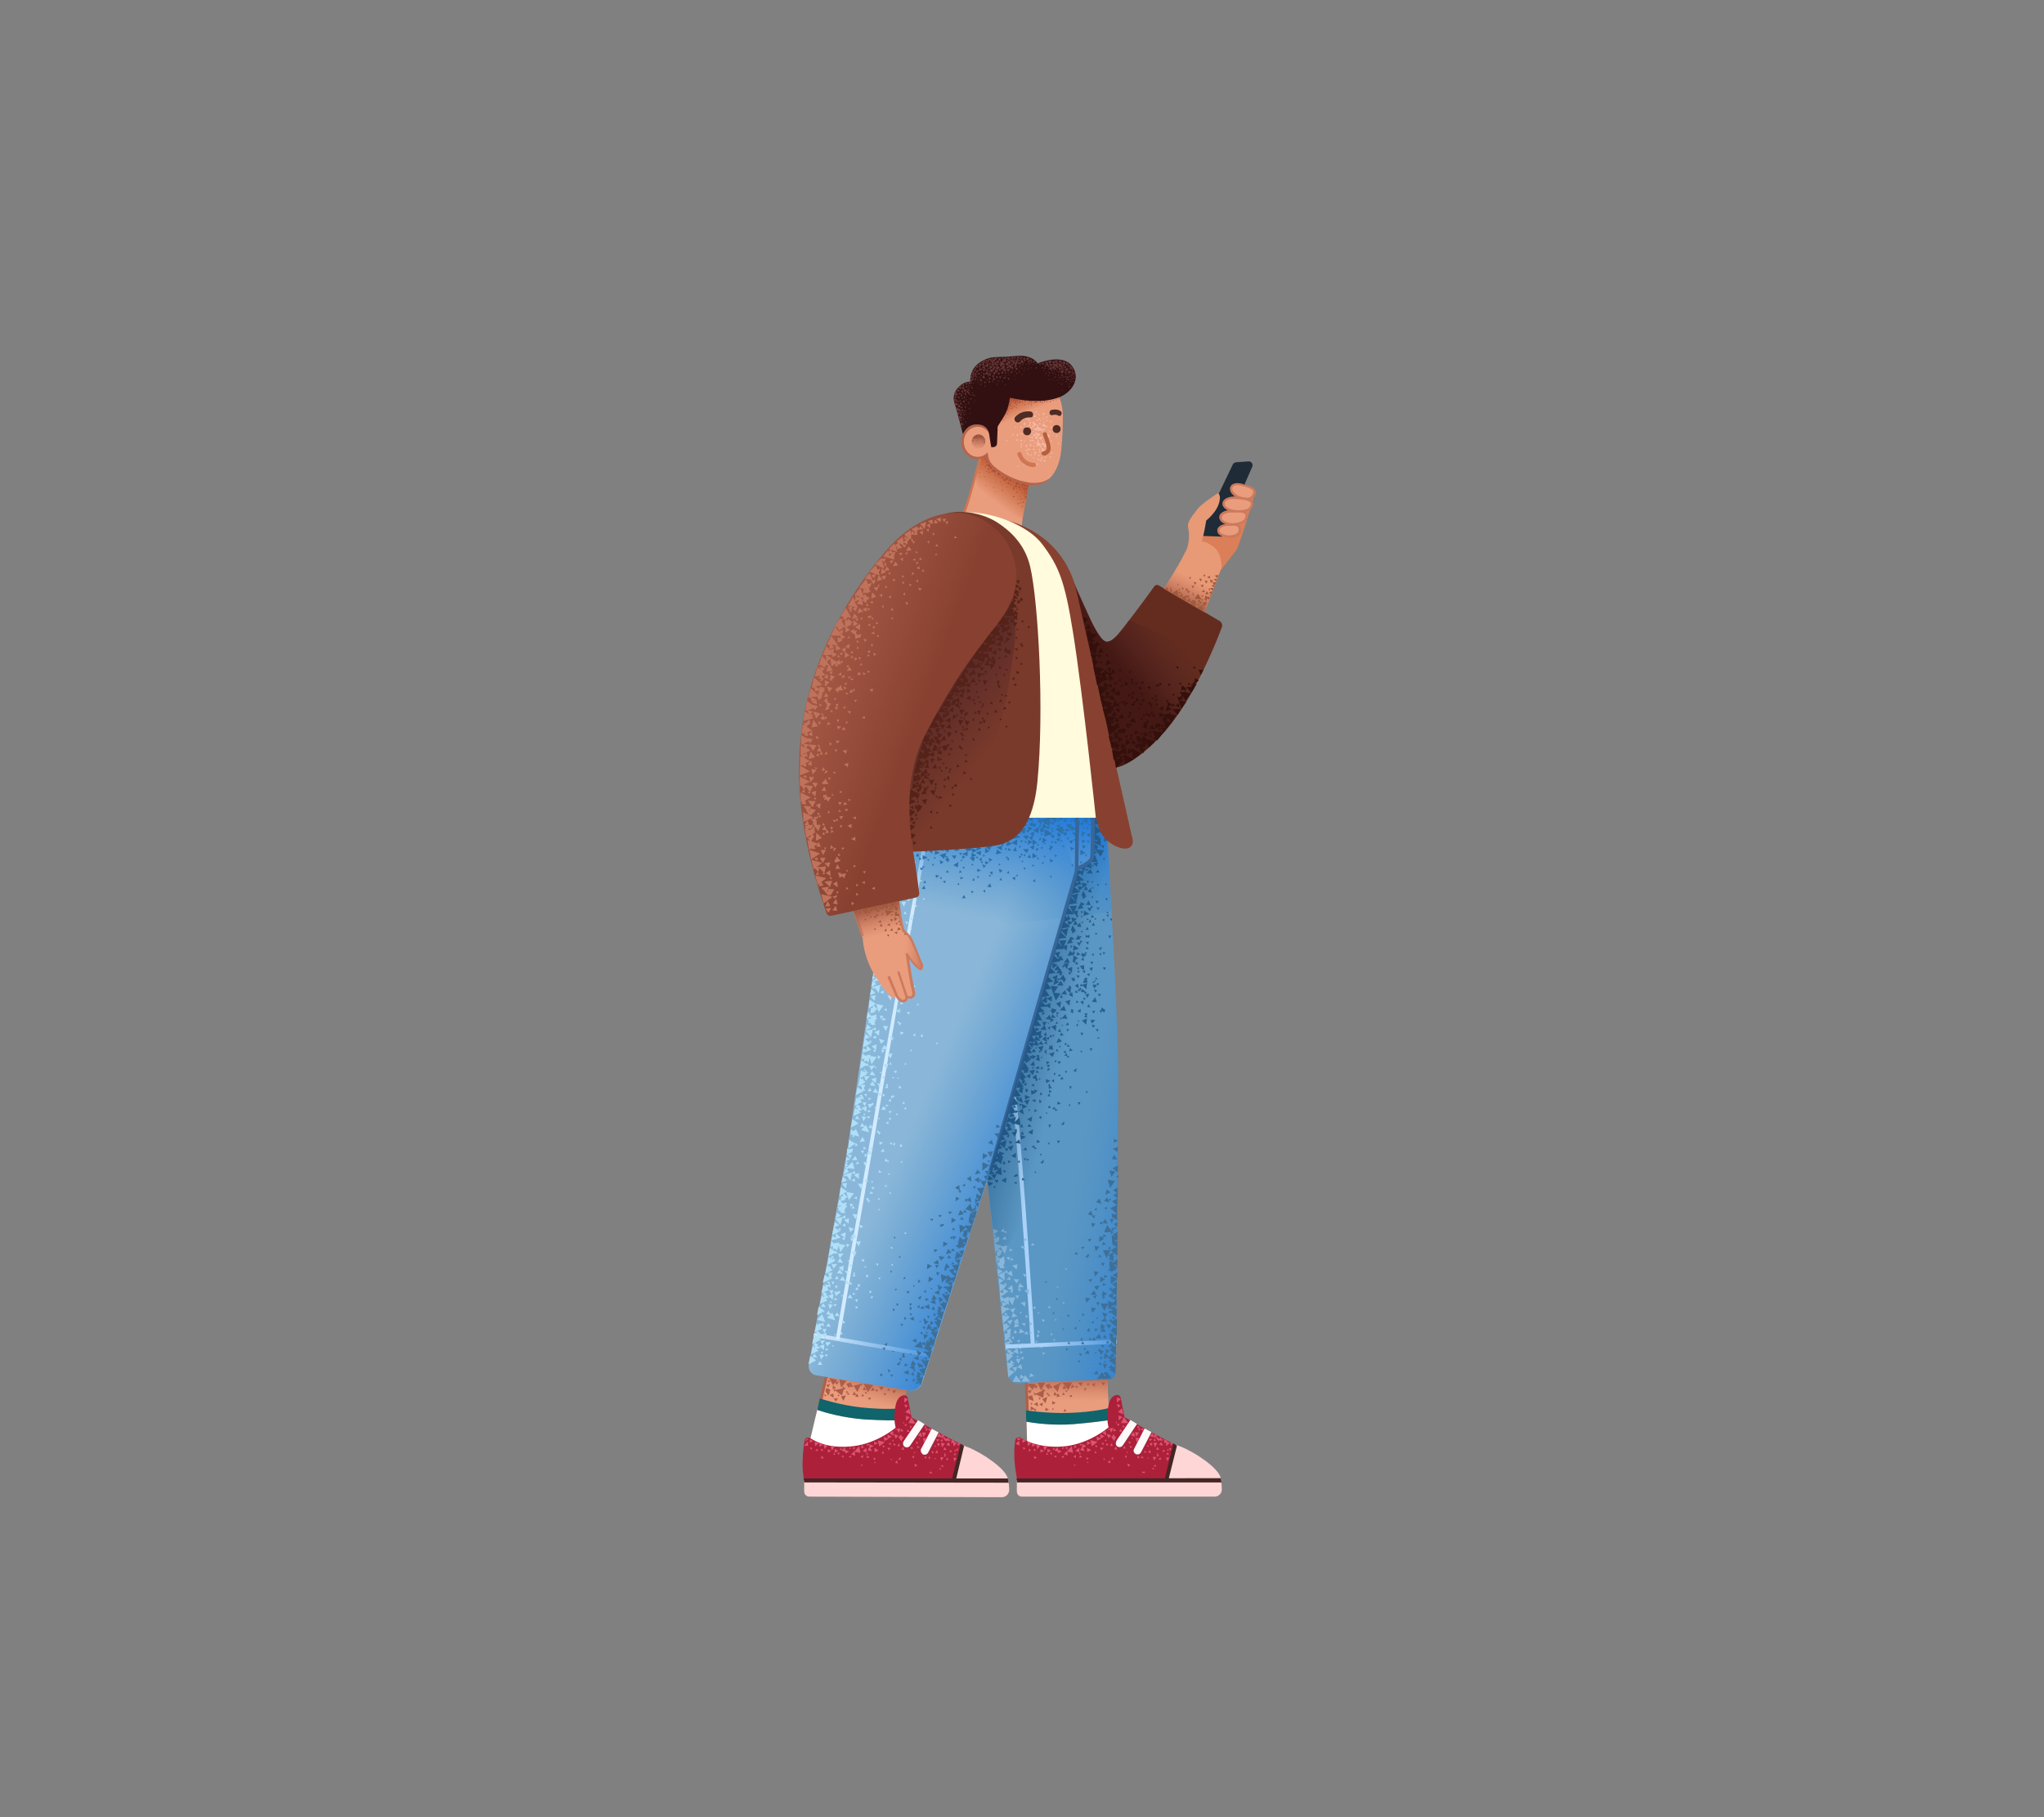 <svg width="720" height="640" viewBox="0 0 720 640" fill="black" xmlns="http://www.w3.org/2000/svg">
  <rect x="0" y="0" width="720" height="640" fill="#808080" stroke="none"/>
  <g xmlns="http://www.w3.org/2000/svg" fill="none" fill-rule="evenodd">
    <rect width="720" height="640"/>
  </g>
<g transform="translate(120, 80)"><path xmlns="http://www.w3.org/2000/svg" d="M226.1 79l-7.5 24.5-2.2 5.7s3.2 4.1 10.8 5.7c5.2 1.1 8.7 1.2 11 1 1.9-.2 4.2-.6 3-4.1-1.7-5.2-1.1-8.5-1.1-8.5l2.7-14.7-16.7-9.6z" fill="#ea9d7d"/><linearGradient xmlns="http://www.w3.org/2000/svg" id="hd-A" gradientUnits="userSpaceOnUse" x1="229.18" y1="95.91" x2="236.05" y2="87.07"><stop offset="0" stop-color="#bc5a32" stop-opacity="0"/><stop offset=".99" stop-color="#bc5a32"/></linearGradient><path xmlns="http://www.w3.org/2000/svg" d="M224.9 92.3a26.6 26.6 0 0 0 9.4 8.2c3.5 1.7 6 2.1 6 2.1l2.2-12.2L226 79l-.9 1.7-.7 2.8c0 .1-1.8 5.2.5 8.8z" fill="url(#hd-A)"/><path xmlns="http://www.w3.org/2000/svg" d="M216.9 109.4h-.1c-.2-.1-.3-.3-.3-.5l4.7-14.4c.9-3 3.6-13.1 3.6-13.1.1-.2.3-.3.5-.3.2.1.3.3.3.5L222 94.7c-.8 2.7-4.7 14.3-4.7 14.3 0 .3-.2.4-.4.4z" fill="#cf7653"/><g xmlns="http://www.w3.org/2000/svg" fill="#a84d3b"><path d="M228.9 84.9l.2.4.4-.4z"/><path d="M228.9 84.2l-.3.9 1.1-.1zm5.3 3.9v1l1.1-.5zm-2.7-1.8l-.1 1.1 1.1-.4zm-1.5-1.1l-.2 1.1 1.2-.3z"/><path d="M228.2 83.2l-.4 1h1.2zm7.5 7.2l-.5-.6-.4.7zm-1.4-1.1l-.6-.8-.3.9zm4.1 2.2l-.7-.8-.2.9zm3 1l-.7-.8-.3.9zm-5.3-3.5l-.6-.3v.8zm1.4 3l-.5-.5-.3.7zm-3.9-4l-.6-.3-.1.8zm5.3 2.1l-1-.4.1 1.2zm1.9.3l-.8-.1.2 1zm1.3 1.6h-.8l.3.8zm-2.8-.2l-.3-.7-.5.8zm2.4 2.3l.1-.7-.8.2zm-.2 1.4l.1-.8-.8.2zm-1.7-.1l-.4.4.5.2zm.3-3.8l-.4.3.6.3zm2.3-.8l-.6-.1.2.7zm-1.9 5.8l-.4.3.6.3zm-9.9-10.4l-.4.3.5.3zm-3.4-4.6l-.4.3.5.3zm10.1 9.4l-.3-.3-.1.6zm-2.8-.8l.1-.4h-.5zm1.4.9l.2-.4h-.5zm2.1 2l.2.5.4-.4zm2.9-2l-.3.3.4.2z"/><path d="M241.1 90.6l-.5.4.6.4zm-1.2.4l-.4.3.4.2zm.4 7.1l-.4.3.4.2zm-1.1-1.1l.2.4.3-.4zm-.1-2.4l.2.4.3-.4zm1.9 1l-.3-.3-.1.5zm-13.9-4.8l.2.2.2-.3zm1.9-1.2l-.2.2h.3zm2 3.5l-.3-.1.1.4zm-1-1.7l-.2.4h.4zm6.9 3.2l-.1.6.6-.2zm-.9-4.5v.5l.5-.2zm0-1v.5l.6-.2zm-7.7-3.1v.6l.5-.3zm12 7.3l-.5.1.4.4zm-1.5 4.2l-.2-.4-.4.4zm.3-5.2l.3.5.3-.5zm1.6.6l.3.5.3-.5zm1-1.9l-.3.4.5.2zm-.6 3.2l-.4-.3v.6zm-11.3-8.9l-.6.5.7.3zm-2 .8l-.3-.2-.1.4zm-2-1l-.2-.2-.1.4zm-.5 3.1l.1-.4-.4.1z"/><path d="M229.1 86l.2.4.4-.4zm-1.2-1l.3.6.5-.5zm-.2-2.7l-.4.6.8.1zm3 4.8l-.3.2.4.3zm.8-.4l-.3.2.3.2zm.8.4l-.3.2.3.3zm-1.5 2.7l-.2-.2-.1.4zm-6-3.4l.2.3.3-.4zm2.3-2.3l-.3.2.4.2zm-.1 3.8l-.3-.2-.1.4zm.3-4.2l.2.4.3-.5zm1 .6l.2.4.3-.4zm-2.3-1.1l-.3.3.4.1zm.3-1l-.3-.2-.1.4zm5.3 5.5v.4l.5-.2zm1.9.8l-.4.1.3.4zm-.8-.7l-.4.1.3.3zm6.7 2.9l-.4.1.3.3zm-1.5-.6l-.3.1.2.3zm-4.7.7l-.1-.3-.3.3zm5.6 5l-.2-.3-.2.3zm-6.1-6l-.2-.3-.3.3zm2.6-.6v.5l.4-.2zm1.6.4v.4l.4-.2zm1.8.9l-.4.1.3.3zm-1.4 2l-.2-.3-.2.4zm-4.3-.1v.5l.4-.2zm1.9-1l-.3.1.2.3zm3.4.8l-.1-.3-.3.3z"/></g><path xmlns="http://www.w3.org/2000/svg" d="M250.4 55s2.9 4.7 3.4 6.9a20.1 20.1 0 0 1 .6 4.9c0 4.2-.3 10.1-.8 13.4-1 5.7-3.7 9.1-6.9 10.1s-9-1.1-12.9-3.1c-3.3-1.7-5.2-3.5-5.7-5.6-.5-2.2-1.5-5-1.5-5l.2-6.5 7.7-16.4 15.9 1.3z" fill="#ea9d7d"/><linearGradient xmlns="http://www.w3.org/2000/svg" id="hd-B" gradientUnits="userSpaceOnUse" x1="241.43" y1="65.85" x2="238.43" y2="58.92"><stop offset="0" stop-color="#bc5a32" stop-opacity="0"/><stop offset=".99" stop-color="#bc5a32"/></linearGradient><path xmlns="http://www.w3.org/2000/svg" d="M230.6 73.1s5.8-6.5 9.5-7.9c7.1-2.9 14-2.6 14-2.6l-1.1-3.5-17.7-.9-7 10.8 2.3 4.1z" fill="url(#hd-B)"/><ellipse xmlns="http://www.w3.org/2000/svg" cx="224.4" cy="75.5" rx="5.3" ry="5.7" fill="#ea9d7d"/><path xmlns="http://www.w3.org/2000/svg" d="M224.4 81.7c-3.2 0-5.8-2.8-5.8-6.1s2.6-6.1 5.8-6.1 5.8 2.8 5.8 6.1-2.6 6.1-5.8 6.1zm0-11.4c-2.7 0-4.9 2.4-4.9 5.3s2.2 5.3 4.9 5.3 4.9-2.4 4.9-5.3-2.2-5.3-4.9-5.3z" fill="#b76349"/><linearGradient xmlns="http://www.w3.org/2000/svg" id="hd-C" gradientUnits="userSpaceOnUse" x1="224.49" y1="78.86" x2="224.82" y2="73.54"><stop offset="0" stop-color="#cc7a5e" stop-opacity="0"/><stop offset=".92" stop-color="#aa5f4b"/></linearGradient><ellipse xmlns="http://www.w3.org/2000/svg" cx="224.7" cy="75.5" rx="2.4" ry="2.5" fill="url(#hd-C)"/><path xmlns="http://www.w3.org/2000/svg" d="M230.2 71.9l-1.7 1.5-.7 5.6.3 1.6s2.4-1.3 2.6-3.9-.5-4.8-.5-4.8z" fill="#ea9d7d"/><path xmlns="http://www.w3.org/2000/svg" d="M243.4 90.8c-1.1 0-2-.2-4-.7a26.5 26.5 0 0 1-10-5.5c-2.2-2.2-2-4.3-2-4.4 0-.2 0-.5.2-.5s.3.2.4.4c.1.4.1 2.1 1.9 3.9a25.8 25.8 0 0 0 9.6 5.3c3.1.7 3.7.9 6 .7 2.2-.2 3.5-1.1 3.5-1.1.3-.2.6-.3.4 0-.2.2-1.8 1.5-3.8 1.8l-2.2.1z" fill="#b76349"/><g xmlns="http://www.w3.org/2000/svg" fill="#f4b9a6"><path d="M243.7 75.6l.7-.5-.9-.4zm-8.8-.3l-.2-.5-.5.5zm11.7 1l.9.5.1-1.2zm-2.7-5.2l1.3.8.2-1.5z"/><path d="M243.9 70.4l1.3-.9-1.3-.9zm3 8.9l1.3-.8-1.3-.9zm1.3-1.6l.5-1.5-1.6.1zm-4.8-2.9l-.8.2.5.7zm.6-1.1l-.9.2.6.7zm-.2 4.3l.3.7.7-.6zm.4 1.5l.7.4.2-.9zm4.1 2.4l-.8.3.6.6zM245 64.8l-.3.6.9-.1zm.8 4.9l-.7-.1.3.8zm.7-2.5h-.7l.3.7zm-5.8 1.5l-.1.8.9-.3zm1.9-1.4l-.7.5.8.4zm-3.2 1.1l-.5.1.3.5zm7.5 13.5l-.7.2.5.6zm-.8-.4l-.7.2.5.6zm-6-4.4l-.7.1.4.6zm1.7 1.3l-.7.1.4.6zm-2.3-3.6l-.1.7.8-.3zm3.6-.7l-.2-.6-.6.5zm7.4 5.8l.3-.5h-.7zm-2.9-2.1l.4.1v-.4zm4.5-4.6v.5l.4-.2zm-2.1 2.3l.5.1-.1-.6z"/><path d="M252.3 74l.1-.4h-.5zm-14.6-3.8l-.3.4h.6zm6.5-3.2l.9-.3-.7-.7zm.9 10.2l1.8-.5-1.5-1.4zm-1.4-6.7l-.7-.2.2.8zm-5.2 4.8v-.7l-.8.4zm4-6.8l.1.8.8-.5zm-1.1 1.5l.1.8.9-.5zm1-.6v.8l.9-.5zm7.4-.9l.7.3V68zm-6 4.3l-.4-.5-.4.6zm3.4 8.3l-.6.2.5.6zm-3.1-4.3l-.2.5.7-.1zm.7 3.4l-.3-.5-.3.6zm1 .6l.5-.5-.7-.2zm.3-1.3l.5-.4-.7-.4z"/><path d="M246 78.7l.6-.4-.8-.3zm-.4-3l.5-.4-.7-.4zm-1.4.2l.5.4.2-.6zm6 4.8l-.6.1.5.5zM247 75l-.2.5h.7zm1.6 6.1l-.4-.4-.3.6zm-3.5 2.1l.1.6.6-.4zm-1.7-3.3l-.6.3.5.4zm-6.3-6.7l-.4-.4-.3.6zm6.7 8.2l.4.2.1-.6zm-1.8-1.1l.5.2v-.6zm-3.1.8l-.3.5h.7zm2.1 2.2l-.6-.1.2.6zm-2 .8l-.6-.1.1.6zm5.6-9.4l1.2-.4-1-.9zm-.9-2.8l.3.5.4-.6zm.1 1l.6 1 .8-1.1zm3.4-2l-.8.8 1.2.3zm-7.4 2v-.5l-.6.3zm6.3-.4l-.4.4.6.2zm-2.3-3.5l.7-.2-.5-.5zm4.5 1.5l.7-.2-.6-.5zm-4.8.1l.7-.2-.6-.5zm4.9-3.4l.7-.2-.5-.5zm-2.4-1.5l-.5.3.7.3zm-5.5 2.1v-.6l-.6.3zm.8 8.8l-.1.8.9-.3zm-1.1-.4l-.7.1.4.7zm1.5 3.1l-.1.7.8-.3zm1-3l.1.9.8-.5zm-.7 1.6l.1.8.9-.5zm-.9-2.3v-.5l-.6.3z"/><path d="M250 70.8l.7-.1-.5-.6zm-2.6-2.3l.3.5.4-.5zm5.2 8l.6-.2-.5-.4zm-10.8-8.8v-.6l-.6.3zm4.3 1.2l-.1.7.8-.3zm-.9-1.3l-.1.7.8-.3zm.5 6.6l1.2.8.4-1.4zm2.9.1l1.4-.5-1-1.2zm-3.2.6l.4.2-.1-.5zm-.6-2.8l-.2.5h.7zm1.2-1.5l-.7.1.4.7zm2.2.3l-.7.1.4.7z"/><path d="M245.5 72l1.5-.9-1.6-1zm2.2-5.8l.4-.7h-1zm-1.1 11.5l.4-.7-1-.1zm-1.3-3.8l1.3-.8-1.4-.8zm.9-5.9l.4.3.2-.5zm1.5 1.1l-.7 1 1.5.1zm1-1.5l-.3.5.7.1zm.7 4.4l.4.4.3-.6zm-1.9-5l-.3.5.7.1zm-8.9 5.9l-.7.3.6.5zm1.1-2.9l-.4.6h.8zm1.4-.1l-.1-.5-.5.4zm-.8 3.2l-.1-.5-.5.4z"/></g><g xmlns="http://www.w3.org/2000/svg" fill="#a84d3b"><path d="M243.3 61.3l-.2.5h.5zm.2 1.3l-.3-.4-.2.5zm3.8-.7l-.3-.4-.1.5zm3.4-1l.3.3.1-.5zm1.8-.5l.3.3.1-.5zm-.6.6l.4-.1-.4-.4zm-7.5.9l-.3-.3-.2.4zm4.6-.3l-.3-.3-.1.4zm-6.3.5l-.4-.3-.2.4zm-7.2-2.2V61l1-.6zm3.6.7l-.2.5h.6zm-1.6.4v.5l.6-.2zm-.2 1.9l-.1.5.6-.2zm-1.3-.2l-.1.5.6-.2zm4.5-1.4l-.4-.4-.2.5zm.3-.4l.1.7.7-.5z"/><path d="M246.2 61.3l.2.5.4-.5zm-3.8-.1l.3.5.4-.5zm-3.6.1l.2.8.7-.6zm8.8-.1l.3.5.4-.5zm-3.1.1l.2.7.7-.5zm-4.5.5l.2.4.3-.3zm-3.4 1.6l-.2.4h.5zm-.6.2l-.1.5.5-.1zm3.5-2.5l.2.3.2-.3zm2.2.3l.2.2.2-.3zm3.8.3l.1.2.2-.2zm-10 2.1l-.3.1.2.3zm1.9-2.3l.1.8.7-.4zm-1.6 2h-.4l.2.3z"/><path d="M235.5 63.5l-.1-.5-.5.3zm2.6-1.6l.4.2v-.5zm.3-.9h.4l-.2-.4zm-1.4.5v.3l.4-.1zm.9 1.2l.4.1-.1-.5zm-2.4 2.2l-.1.3.4-.1zm1.4-2.4l-.3.1.2.3zm-2.1 1.2l-.2.7.8-.2zm.1 1.2l.5-.2-.5-.3zm-.8 1.3l.3-.2-.3-.2zm.2-.7l.5-.3-.5-.4zm-.3 1.4l.2.2.2-.3zm.7-.9l.5-.2-.4-.3zm-1.4 2l.4-.2-.4-.3zm3.5-7.6v.8l.8-.2zm-1.2 1.5l.4.3.1-.4z"/><path d="M237.9 60.5l-.1.8.9-.1zm-1.7 1l.3.3.1-.4zm4.5 1.1l.4.1v-.5zm9-1.1l.4.1v-.5zm-14.3 1.4l.7-.2-.7-.6zm.9-2.5l-.4.7.9.1zm2 3.1l-.3-.1v.5zm-2.4-3.3l-.4.2.4.3zm.6-.2l-.1.3h.4zm-.4 1.4l-.7-.3v.9zm1.3-.2h-.3l.1.4zm-1.4.7l-.1.3h.4zm1.8-1.2l-.5-.4-.2.7z"/></g><g xmlns="http://www.w3.org/2000/svg" fill="#964c38"><path d="M226.9 76.1v-.4l-.4.1zm-1.7-3l-.4.1.3.4z"/><path d="M225.1 73.2l-.5.6.9.3zm-.9-.1l-.6.3.5.5zm2.6 1.5l-.3.3.4.1zm-.9-.4l-.3.2.4.2z"/><path d="M226.5 74.9l-.2.2.4.2zm-2.2-.9l-.3.3.5.1z"/><path d="M223.8 73.7l-.4.5.7.2zm1.7 1.8l.2.2.1-.3zm1.1-1.2l-.1.2h.3zm.2.9l-.1.3h.3z"/><path d="M223.2 73.6l-.4.4.6.2zm.8 1.5h-.2l.1.3zm.6.9l-.1-.3-.2.2zm.8-2.4l.2-.3-.3-.2zm-1.2-.1l-.3.3.4.1zm-.5.3l-.3-.1v.3z"/><path d="M223.7 73.8v-.3l-.3.1zm2.4.4l.2.3.2-.3zm-.4-.8l-.1.6.7-.2z"/><path d="M225.4 73.8l.3.3.1-.4zm-2.4 1l-.2.2.3.1zm1.8-1.7l-.3-.1.1.4zm-.6 1.8l.2.3.2-.4zm.8 1.3l-.1.2.3.1zm-2.1-2.1l-.2.2.4.1z"/><path d="M223.8 76.2l-.3-.1.1.3zm-1.1-1.6h.3l-.2-.3z"/><path d="M222.4 75.7h.2l-.1-.3zm.2-1h.2l-.1-.3zm.7-.3v.3l.3-.2zm-1 .9h.4l-.2-.4zm.6.1v.2l.3-.2zm2-1.2l-.3.1.3.2zm1.4 1.4l.1.4.3-.2zm-2-2.2l.1.4.3-.2zm1 1.1l-.2-.2-.1.3z"/></g><g xmlns="http://www.w3.org/2000/svg" fill="#4f2b23"><circle cx="241.8" cy="71.9" r="1.4"/><circle cx="252.2" cy="71.1" r="1.4"/></g><path xmlns="http://www.w3.org/2000/svg" d="M247.6 80.4c-.3 0-.6-.2-.7-.6s.2-.8.6-.8c0 0 1.1-.2 1.2-1.1s-.8-3.4-1.3-4.7c-.2-.4 0-.8.4-.9.4-.2.8 0 .9.4.2.4 1.5 3.8 1.4 5.4-.1 1.5-1.5 2.3-2.3 2.4-.1-.1-.2-.1-.2-.1z" fill="#b4603f"/><path xmlns="http://www.w3.org/2000/svg" d="M235.7 60.1s-.2 3.6-2.2 6.8-2.2 3.2-2.1 4.3l-.2 5c-.1 1.4-1.5 1.3-2 1.3-.1 0-.8-4.8-.8-4.8s-.4-3.5-4.8-3.2c-3.2.2-4.4 3.4-4.4 3.4s-2.2-8.7-2.9-10.7c-1.1-3.4.7-5.4 2.3-6.7 1.6-1.2 3.2-1.1 3.2-1.1s-.7-5 4.8-7.6c2.7-1.3 4.9-1 7.1-1.1s4.3-.4 6.1-.4c4.4.2 5.7 2.7 5.7 2.7s8.6-3.7 12.1.9c3.5 4.5-.4 9.9-5.3 11.3-3.6 1.2-8.8 1.6-16.6-.1z" fill="#321011"/><path xmlns="http://www.w3.org/2000/svg" d="M244.2 84.5h0a6.1 6.1 0 0 1-5.8-4.4c-.1-.4.1-.8.5-.9s.8.1.9.5a4.6 4.6 0 0 0 4.4 3.3c.4 0 .7.4.7.7 0 .5-.3.8-.7.8z" fill="#cf7653"/><g xmlns="http://www.w3.org/2000/svg" fill="#633535"><path d="M249.4 47.1l-.1.6.7.3.6-1.1zm4.8 5l-.4-.2v.6zm4.3 2.1l-.4-.2v.6zm-5-1v-.5l-.5.2zm-1-5.8l-.4.8.9.1zm3.6 5.1l-.4.4.6.2zm-7.1-5.3l-.9.2.7.9zm-1.4.3l-.8.5.8.6z"/><path d="M241.5 45.8l.2 1.2 1.1-.8-.7-.2zm-11.4.2l.6 1 .8-1zm13.9.8l-.2 1 .9-.4zm13.1 1.9l-.8-.3.1 1zm-4.7.9v-1.7l-1.3.7zm1.9-.5l-1-1.4-.7 1.4zm1.2.7v-.9l-.9.3zm.6.9l.6.9.6-1z"/><path d="M257.1 48.7l-.4 1.3h1.4zm-1.4 2.7l-.3.4.5.2zm-7.3-.2l-.2.4.5.1zm3.3 1.3l-.3.4.5.1zm-11.7-6l-.7 1.1 1.4.3zm-3.8 0l-.1.7.7-.2zm-8.9.8l-.1.8.9-.2zm1.1.4v.9l.8-.3zm-1.6 1.1l1.3.6.1-1.5zm3.3-1l-1 .6 1 .8z"/><path d="M225.6 48.6l1.2.2-.3-1.3zm16.9-.7l-.3.4.6.1zm-4.7-1.2l-.2.4.5.1zm1.3.6l.1-.6-.7.2zm17.2 3.8l-.4.3.5.2zm2.2 1.8l-.4.4.5.2zm-1.6 1.3l.2.4.3-.4zm1-1.6l.2.4.3-.4zm.1.9l-.4-.3-.1.6zm-8.8.2l.4.2v-.4zm-1.6-3.2l-.1.3.4-.1zm3.3 3l-.3-.1.2.4zm-1.6-1.4l-.1.3.5-.1zm3.8 2.7h-.3l.2.3zm1.3 2.7l-.1-.3-.3.2zm1.1-4.4l.1.6.6-.4zm.1-5.5l-.1 1.1 1.1-.6zm-7.7 1.2l.2.6.5-.5zm10.6 2l-.6.6.8.4zm-2.6 3.7l-.3-.3-.3.4z"/><path d="M257.4 50.3l.4.5.3-.7zm.1 1.3l.3.5.3-.7zm-.2-.6l.4.4.2-.6zm-3 .8l-.2.5h.5zm1.4.7l-.5-.2.1.6zm-10.8-4.8l-.2.4.5.1zm3.4.3l-.4-.1.1.5zm-5.4-.8l-.8-.2.1.9zm-3.5.6l-.8-.3.2.9zm2-.9l-.7-.3.1.9zm-2.5-.3l-.8-.3.1.9zm-1.2-.2l.1-.8-.8.3zm-2.9-.2l-.8-.3.1.9zm1.4.1l-.7-.3.1.9zm-6.5.4l-.9-.3.1 1.1zm-1.5 1l.3-.9-1.1.1zm4.2-1.5l-.7-.2.1.9zm-2.9.8l.9.5.1-1.3z"/><path d="M228.9 47.6l1 .5.1-1.2zm1.1.2l.6.9.6-1.2zm13.4-.4v-.9l-.9.3zm-5.4-1.8l.6.9.6-.9zm-1.9.2l.6.9.5-1zm-1.5.1l.6.9.6-1zm-8.6 1.4l.9.6.1-1.1zm20.9 2.1l.3.4.3-.5zm2.2-.3l.3.3.2-.5z"/><path d="M249 47.6l-.8 1 1.4.5zm-2.4.3l-.7.2.5.6zM229.9 46l-.7.2.4.6zm-2.2.6l-.7.2.5.6zm-1.6.6l-.6.4.6.4zm23.5 2.8l-.4-.1v.4zm-.3 1.2l.3.4.2-.6zm-7.2-1.5l-.2.4h.5zm2.2-1.4l-.4-.1.1.4zm-1.4-.6l.4.4.1-.6zm-5.9-1.1l.4.4.1-.6zm5.3 2.2l-.2.3h.5zm-9.2 5.2l-.2.4h.5zm7.6-8.3l-.4.9h1.1zm.7 3.8l-.4-.1.1.5zm-.1-1l.4-.1-.3-.4zm-2.4.9l.5-.1-.4-.5zm1-3l.3-.8h-.9z"/><path d="M238.7 50.1l.2.3.3-.3zm1-3.4l.1-.7-.8.2zm-6.3 0l.1-.7-.8.1zm-4.7.3l.1-.8-.9.3zm14.3 2.4l.2.4.3-.3zm-2.2.9l-.3.3.4.2zm-6.5 4.9l-.3.2.3.3zm5.8-3.6l-.3.3.4.2zm9.5-3.6l.3.9.7-.1v-.6zm3-1.1h-.9l-.1.5.4.5zm-1.2 0l-.8.6.3.5.6.1zm.8 3.1l-.6-.6-.3.9zm2 3l-.2-.3-.2.4zm-2.8-3.7l-.3-.2-.1.4zm3.1-2.1v1.1h.7l.1-.8zm-1.7 3.6l.1.5.5-.4z"/><path d="M253.1 46.9l-.3.5.7.3.6-.6zm2 3.9l.1.9.5-.8zm-1.2 4.3v.5l.5-.4zm-1.2-1.5l-.3.2.3.2zm3.5-4.5l-.3-.2-.1.4zm-.2 1.6l-.3-.3-.2.4zm-1.2 1.7l-.4.4.5.2zm-1.1-4.8l.3.7.5-.7zm2.8 8.3v.6l.6-.4zm-.4-2.3l.3.5.4-.6zm.9-1.4l.3.4.3-.6zm-.2 3.1l-.2-.3-.3.4zm1-.9l-.2-.3-.2.4zm-5.2-2.4l.1.5.4-.4zm1.9-2.3l-.6.4.7.5zm.1 4.1l-.3-.3-.1.4z"/><path d="M256.7 50.1l-.3-.3-.2.4zm-2.3-.9l-.8-.1.3 1zm.7-.7l-.9-.2.3.8zm-4.4 2.3l-.1-.5-.4.3zm-.6-1.8l-.6 1 1.2.2zm-.5-.1l-.1.3h.4zm1.7 1.6v.4l.3-.2zm.4-2.4l-.8.1-.1.5.4.1zm1 1.1l-.1-.4-.4.3zm-.2 1.5l-.1-.4-.4.3z"/><path d="M252.3 49.2l.3.5.3-.6zm2.6 1l1.2.3v-1zm-1.6.3l.9 1 .5-.9zm-5.6-.7l.5.2v-.6zm-3-.2l.5.3v-.7zm5.7-.5l.7 1 .6-1.1zm4.2.2l-.3.3.4.1zm-.8.5l-.9-.4.2 1z"/><path d="M254.8 51l-.3-.2v.5zm-3 .6l-.3.3.4.1zm3.4-1.4l-.3-.2v.5zm-1.3.8l-.3.4.5.1zm2.5 1.3l.1.5.5-.3zm.8.4l.1.4.4-.3zm.8-.8l-.4.2.3.3zm-.8-.2l-.2-.3-.2.5zm.3 2l-.3-.3-.1.5zm1.3-1.5l-.3-.3-.1.5zm-7.7-.7l-.3-.3-.2.4zm-12.8.3v-.5l-.5.2zm-5.9-5.7l-.8.5.8.6zm6.1 1.7v-.9l-.9.4zm-5.4 2.8l-.5.8.9.2zm3.2.1l-.4.6.8.1zm-2.3 1.6l.4.2v-.4zm-2.6-1.8l-.1.3.4-.1zm4.3 1.6l-.3-.1.2.4zm-1.6-1.1l-.1.6.7-.2zm3.8 2.4h-.3l.2.3zm-8-4.4l.3 1 .8-.8zm.8 3.7l.5.6.3-.8zm3.1-6.5l-.8 1 1.3.4.1-.7zm-.3 1.6l-.6.7.9.3.1-.7zm.6 1.1h-.8l-.5.3.7 1.2z"/><path d="M230.1 53l-.5.8h1zm3.5-5.9l-1.6.5 1.1 1zm-1.7-.2l-.6.1-.5.4 1 .7zm5.6 0l-1.2.2.7 1.3z"/><path d="M238.4 47.5l-1.3.3.8 1.2z"/><path d="M238.3 49l-.8-.5-.2 1.1zm-6 .5l-1.1-.6-.3.7.1.7zm-.8.9l-1.1-.1.4 1.2zm-1.7-1.1l-1.1-.7-.2 1.4zm7.1.8v-1l-1.1.4zm-1.9.9l.7-.7-1-.4zm.2 2.8l.5-.5-.8-.3zm-5.5-.8l.7-.6-.9-.4z"/><path d="M228.4 54.9l.5-.5-.7-.3zm5-1.7l.7.2v-.8zm1.1-2.6l-.6-.8-.6 1zm-1.3-2.6l-1.3.2.8 1.2zm2.8-1l-1.2.2.7 1.2zm.4 1.5l-1.2.2.7 1.2zm-1.4.4l-.6.6.9.3zm-1.7 3.4l-.3-.1v.4z"/><path d="M232.3 51.5l-.8-.4.1 1zm1.8-1.7l.3.4.2-.6zm.5-3l.2.5.4-.4zm2.4 1.8l-.6-.6-.3.9zm-3.7 1h-.8l.3.8zm-.7.4l-.8-.1.4.9zm.1 2.6h-.8l.4.8zm-2.2-3h-.9l.4.9zm5.7-1.7l-.3-.3-.1.5zm2.6 3l.1.5.4-.4zm-1.3 1.3l-.3.2.3.2zm-.1-1.6l.1.4.4-.4zm-1.9-1.2l-.1-.5-.5.3zm-.6-1.8l-.7.5.1.5 1.2.2zm-.5-.1l-.1.3.3-.1zm1.7 1.6v.4l.3-.2z"/><path d="M235.2 51.3v.4l.3-.1zm1.2-4.3l-.4-.1v.5zm4.1 1.5l-.1-.5-.4.4zm-.3 1.4l-.1-.4-.4.3zm-8.3 4.5l-.1-.4-.5.3zm7.2-6.5l.3.6.4-.6zm-8.5.7l.9.4v-1.1zm5-.7l.3.5.2-.5zM240 49l-.4-.2v.4zm-8.6 6.4l-.4-.3v.5zm5.2-5.2l-.3.3.4.1zm-.7-.1l-.3-.3-.2.4zM216 59.3l1.5-.1-.8-1.5zm13.7-5.2l-.4.3.5.2zm-3-1.9l-.9.7 1.2.5zm.5 3.8l-.3-.3-.2.5zm.2-1.3l-.5-.4-.2.7zm-8 2.4l.4 1 .8-.8zm6.7-7.1l.4.9.8-.8zm1.7-.5l.3.5.4-.4zm.4 1.2l.2.5.5-.5zm-11.5 12.7l.4 1.6 1.1-.9zm.4 1.7l.4 1.3.7-1.1zm2.6-.6l.2.5.4-.4zm-1.4.4l.2.6.5-.5zm3.5-11.3v.9l.9-.5zm-.5 3.5l-.4-.3-.1.6zm.1.9l-.7-.5-.3.8zm3.7-3.8l.9-.1-.5-.9zm.1 1l.2.5.3-.4zm-5.3 7.1l.2.4.4-.3zm1.8 1.4h-.4l.3.5z"/><path d="M217.5 64.1l.3 1 .8-.8zm1.9 1.9l.2.4.4-.4zm9.3-16l.4 1.3 1.1-1.1zm-1.7 1.9l1.3-.1-.7-1.2zm-2.3-1.4l1-.1-.5-1zm3.2-.6l-.7.4.9.5zm-8.3 14.9l.3-.1-.3-.3zm-.7-2.2l.2.2.1-.3zm4.3-1.1l-.2.3.3.1zm-1.5 4l-.2.3.4.1zm-1 1.7l-.1.2.3.1zm.4-5.1l.3.2.1-.4zm-1.4 1.2l.4.4.3-.6zm3.7-2.5l-.1.2h.3zm5-8.6l-.5-.1.1.6zm-3.7.8l.5.1-.1-.6z"/><path d="M221 54.7l.5.8.6-.9zm-3.2 6.6l.6.2-.1-.6zm-1.2.1l.8.3-.1-1zM216 60l.9.3-.1-1zm7.7-9v.5l.5-.2zm-.6.1v.5l.5-.2zm6 .3l-1 .2.7 1zm-.1 1.5l-.8.2.5.8z"/><path d="M238.5 49.5l-.9.2.6.7zm-14.9 1.4l.2-.9-1 .3zm.6 1l-.8-.4v1zm-1-.6l-.5-.8-.5 1z"/><path d="M223 52.5l.1-1-1 .3zm2.5-2.2l.6-.2-.4-.5zm-.8.1l-.9.1.5.8zm-1.4-.8l.3.5.4-.6zm3.4-1l-.8.9 1.3.5zm-7.6 16.6l.2.5.4-.4zm-1.3-4l-.3.3.3.2zm.8 5.7l-.3.2.4.2zm.3-.7l-.3-.3-.1.5zm-1.6-2.7l1.1-.1-.6-1.1zm1.4-3h.5l-.3-.5zm-2.8-.1l.2 1 1-.7zm2.5 2.8l.2.7.6-.5zm-.5-3.7l-.7.4.8.6zm1.8 1.4l-.7.5.8.5zm-.5-3.5l-.7.4.8.6z"/><path d="M216.5 63.2l1.2-.9-1.6-.7zm1 3.3l.3 1.3 1.2-.9zm1.6-2.5l-.5.5.7.3zm-1 2.3l.7-.2-.5-.7zm1.9-.6l.2.3.3-.3zm-.7 1.3l-.3.3.4.2zm3-10.8l-.2.5.6.1zm-1.1-.7l-.3.5.6.1z"/><path d="M219.2 56l-.5.9 1.2.1zm3-1.5l-.2.4.5.1zm-1.1 2.5l-.3.4.6.1zm.9-.6l.4.1v-.4zm-4 5.8l.7.4v-1zm1.3-2.5l.3.2v-.4zm5.1-6.2l.3.2v-.4zm-1.2.7l.3.2V54zm-.7-.5l.5.2.1-.7zm-3.4 4.9l.3.2v-.4zm2.3-2.3l-.2.4.5.1zm-.7.3v-.7l-.8.3zm-1.1-.5v-1l-1 .6zm2.5-.4h-.3l.1.4zm-.5 1.6l-.2.3h.5zm-1.5.3l-.3-.1.1.4zm-.7 10.5l.2-.4h-.5zm-.4 2.2l.1-.4h-.4zm-.3-1.5l.1-.3h-.4zm.6 2.1l.4.1-.1-.4zm0-1.2l.3-.4-.5-.1zm.8-.8l.3-.4-.5-.1z"/><path d="M218 68l.7.3-.1-.8zm.5.8l-.1 1 1.1-.4zm.5 1.6v.3l.4-.1zm-.8-11l.7.2-.1-1z"/><path d="M217.2 57v1l1-.4zm1.4 1.4v.4l.4-.2zm-.8-.1l-.1.7.8-.3zm3.8-.1l-.7.1.5.7zm5.3-6.8l-.8.1.6.8zm-1.4-.1h.5l-.3-.4zm-.9-2.8l1 .3-.2-1.2zm-.1 2.8l.2.8.7-.6z"/><path d="M223.5 49.3l1 .3-.1-1.2zm-1.7 4l1-.3-.8-.9zm4.1-1.3l-.5.1.4.4zm.1 2.5l-.3.1.2.4zm-5.7 4.3l-.4.1.3.4zm-.4-3.8l.6.7.4-1zm4.6-5.8l.9.2-.1-.9zm-7.1 7.5l1.2.4-.1-1.3zm5.1 2.5l.4.2v-.6zm4.9-5.4l.5.2-.1-.5zm-4.2-.3l.5.4.2-.7zm.5-1.2l-.1.7.7-.2zm-1.1.2l.5.5.2-.7zm-.5.9l.5.5.2-.7zm.9 1.4l-.3.1.2.4zm1.7-.1h-.4l.3.4z"/><path d="M223.1 59.4l.4.1V59zm-.7-1.3v.4l.5-.2zm-1.9.2l-.4-.3-.2.5zm1.3 2l.3.4.3-.4zm-1.7-1.7l-.2.5.6.1z"/><path d="M219.8 58.7l.4.2v-.4zm-.2.9l-.2.6h.7zm.5 1.3l.4.2v-.6zm1.5-1.8l.4.1v-.5zm-.7 2.6l.5.2-.1-.5zm-.5-2.3v.4l.4-.1zm10.3-8.4l-1 .2.6.9zm-6.2 2.8l-.4.1.3.3zm-2.8 6.5l-.3.1.2.4z"/></g><path xmlns="http://www.w3.org/2000/svg" d="M237.9 68.6c-.6-.4-.7-1.2-.4-1.6.1-.1 1.7-2.4 5.3-2.1.4 0 1.1.2 1.1 1.2 0 .6-.4.9-.8.9-2.7-.2-3.8 1.5-3.9 1.6-.3.2-.9.3-1.3 0zm15.3-2.1c-.1 0-.3 0-.4-.1-.8-.6-2-.2-2.1-.2-.4.1-.8-.1-.9-.4-.3-.8.2-1.3.5-1.4.1 0 1.9-.6 3.3.4.3.2.6.8.1 1.5 0 .1-.3.2-.5.2z" fill="#4f2b23"/><path xmlns="http://www.w3.org/2000/svg" d="M242.4 429.6l-1.6-37.6 28.3-.3 2.8 45.4z" fill="#ea9d7d"/><linearGradient xmlns="http://www.w3.org/2000/svg" id="bt-A" gradientUnits="userSpaceOnUse" x1="255.342" y1="413.474" x2="255.635" y2="402.62"><stop offset="0" stop-color="#cc7a5e" stop-opacity="0"/><stop offset=".924" stop-color="#aa5f4b"/></linearGradient><path xmlns="http://www.w3.org/2000/svg" d="M253.7 413.5c11.3.6 16.5-1 16.5-1l-.7-20.3-28.4-.6.3 19.1c-.1 0 4.1 2.3 12.3 2.8z" fill="url(#bt-A)"/><path xmlns="http://www.w3.org/2000/svg" d="M240.408 391.517l1-.04 1.537 39.17-1 .04z" fill="#af614b"/><path xmlns="http://www.w3.org/2000/svg" d="M271 420.1c-2.1.4-6.2 1-12.8 1.4-7.3.5-13.5-.3-16.6-.9l.3 11.2s1 1.6 14 1.6 15.9-3.9 15.9-3.9l-.8-9.4z" fill="#fff"/><path xmlns="http://www.w3.org/2000/svg" d="M271 420.1l-.4-4.2s-5 1.4-13.7 1.7c-8.2.3-15.5-.9-15.5-.9l.1 4c3.1.6 9.3 1.4 16.6.9 6.7-.6 10.7-1.2 12.9-1.5z" fill="#10646c"/><g xmlns="http://www.w3.org/2000/svg" fill="#fed6d6"><path d="M310.4 444.5c0-1-.1-2.1-.3-3.2h-72c.2 1.7 0 3.2.1 4.2.1.9.8 1.6 1.8 1.6h67.7c1.5.1 2.7-1.1 2.7-2.6z"/><path d="M309.9 440.2c-1-3.3-8.8-8.7-14.2-10.8-.5-.2-1.1-.4-1.7-.7l-3.1 12.7h19.3l-.3-1.2z"/></g><path xmlns="http://www.w3.org/2000/svg" d="M285.6 424.4l-3.7 7.1c-.3.6-.9.8-1.5.7-.2 0-.3-.1-.5-.2-.6-.4-.7-1.2-.4-1.8l3.7-7.1-2.7-1.5-5 7.5c-.3.5-.9.7-1.4.6-.2 0-.4-.1-.5-.2-.6-.4-.7-1.3-.3-1.9l4.9-7.3-2.1-1.2-1.3-6.7c-.1-.7-.8-1.2-1.4-1.1-1 .1-2.3.8-2.9 3.5-1 4.7 0 7.9 0 7.9s-6.2 5.4-14.7 6.6c-7.2.9-13-.9-16.2-2.9-.8-.5-1.9 0-2 1-.3 2-.5 4.8-.1 8.5.2 1.9.6 3.9.8 5.6H291l3.1-12.7c-2.5-1.1-5.5-2.8-8.5-4.4z" fill="#ad203a"/><path xmlns="http://www.w3.org/2000/svg" d="M273.6 429.4c.2.1.3.2.5.2.5.1 1.1-.1 1.4-.6l5-7.5-2.3-1.4-4.9 7.3c-.4.8-.3 1.6.3 2zm6.5 2.7c.1.1.2.1.3.1.6.1 1.2-.1 1.5-.7l3.7-7.1-2.4-1.3-3.7 7.2c-.4.6-.1 1.4.6 1.8z" fill="#fff8f8"/><g xmlns="http://www.w3.org/2000/svg" fill="#442624"><path d="M238.2 442.1l-.1-1.4 71.9-.1.3 1.5z"/><path d="M291.5 441.5l-1.3-.3 3.1-12.8 1.3.7z"/></g><g xmlns="http://www.w3.org/2000/svg" fill="#dd5472"><path d="M281.9 433.6l1-.1-.7-.7zm5.4-.4l-1.2-.1.4 1.3zm-12.5-20.4l-1.3-.7-.1 1.8zm-.7 5.7l-.1 1.7 1.4-1.1zm16.9 9.2l.3-.2-1.2-.5v1.3l.7-.4-.1 1.4 1.4-1.1zm-21.5-3.8l-1.2.7 1.3 1zm2.7-.9h-1.4l.6 1.6zm9 1.5l-1.4-.1.5 1.6zm-.8 3.5l1-1.5-1.4-.1zm10.8 6.6l.7-1.2-1.2-.1zm-5.2-10l-1 1.2 1.5.4zm-16.9 1.3l-1.5-.8v1.5z"/><path d="M266.4 427.4l1.5-.7-1.6-.8zm-3.4 4l1.4-.7-1.5-.8zm16.3-7.1l-1 1.2 1.6.5zm-18.1 4.2v1l-.7 1.3 1.6.2-.6-1.1 1.2-.6zm-8.5 3.3l1.3-.6-1.3-.6zm10.2-4.2v1.3l1.3-.7zm-16.4 4l1.3-.6-1.3-.6zm-3-3.4l.1 1.3 1.2-.6zm6.7 2.7l-1.3-.6.1 1.3zm-10.1-4l.1 1.2 1.3-.6zm49 .9l-.8 1 1.3.4zm-1.4-2.3l-1.2-.4.1 1.4zm0 2.7l-1.4-.1.5 1.6zm-4.5 10l-.5.2-.2-.3-.2.7.4-.1.6.2zm2.7-11.4l-1.2-.1.4.9zm.3.4l.9.5-.2-1zm3.3 4.3l.9-.5-.7-.5zm-45.2 2.3l1-.4-1.1-.6zm6.1-1.3l.2-1-.8.2zm-8.3-1.5h1l-.3-.8zm30-6.9l1.1-.2-.8-.8zm-4.2 6.7l.8-.9-1.2-.1zm6.4-6.5l1.1-.2-.8-.8zm6.9-.3l.6-.9-.8-.1zm-5.6-1l.6-.8-.8-.1zm-.1 6.9l.9.4-.1-.9zm-1.4-8.7l-.7.7.9.2zm-3.9 13.9l1 .2-.3-1.1zm-.5-5.9l.8-.5-.9-.4zm6.5 3.7l.6.7.1-1zm-3.7-2.5l1 .2-.4-1.2zm-.9-2.2l-.6 1 1 .1zm-12.9.6l-.5 1.1 1-.1zm13.7-1.3l.4-.7h.1v-.2l.3-.6h-.5l-.4-.9-.9 1.2h.2zm3.3-9.4l-.5-2.1-1.4 1.3zm-31 12.1l-.7.4.7.6zm11.4-.5l-.9.1.7.7zm9.4 2.1h.8l-.4-.8zm-4.5-3.3l-.9.1.7.7zm7.6.5l.2-.9-.9.2zm-14.5.7l.1.7.7-.5zm15-2.4l.6.4v-.8zm1.3-4.2l-.1.6.6-.1zm2.6-2.3l.2.6.3-.6zm11.5 8.1l-.6.4.6.3zm-7.6 2.8l.5-.1-.4-.5zm2.3-5.3h-.6l.2.5zm6.5 10.8l.7.4v-.7zm-1.4-3.3l.3-.5h-.5zm7.3-3.5l-.7.3.7.3zm-3.5 1.7l-.4-.5-.1.7-.2-.1.3.9.6-.6-.7-.2zm1.8-5.2h-.6l.2.5zm-26.9 8.4l.5-.3-.6-.2zm5.6-1.4l.5.4v-.7zm8.9 2.7l.6-.8-1.1-.3zm-6.1-2.8l.7.3v-1zm6.7-4.7l-.1.8.9-.2zm-24.3 3.9l.9.5.1-.8zm-2.6-.1l.9.5v-.8zm-2.7-.5l.7-.1-.5-.7zm2.3-2.3l.3.7.5-.7zm9.4 1.4l-.1.7.7-.2zm-19.5-.9l.5-.6-1-.3zm29.8-4l.9-1.1-1.6-.5z"/><path d="M262.5 433.3l.5.9.5-.7zm4.1-4.1l-.9-.2.4.9zm-7.8 1.8l1.4.5-.1-1.6zm-10.9-.1l1-1.4-1.4-.2zm-2.5-.5l1.1-1.3-1.5-.3zm-3.4-2.7v1.7l1.3-1.2zm9.4 3.1l1.3.5-.1-1.6zm-13.7-2.3l1.4.6-.1-1.7zm20.6 7.8l.6-.2-.5-.4zm15.6-20.5l.8-.9-1.3-.4zM259 432.4l-.9.6.9.5zm1.2 1l1-.2-.8-.7zm25.7-5.3l-.3.1v-.1l-.1.1-.6.2.3.3-.1.2h.2l.3.4.1-.4.3-.1-.2-.3zm2.2 6l1-.1-.4-.8zm-7.3-.4l.7-.6-.9-.3zm2-10.8l-.9.4.7.8zm-4.4 5l-.9-.3.3 1zm6 3.7l1 .1-.3-1.1zm-2.9-9.1l-.9-.3.1.8zm5.6 3.8l.4.5.7.9.1-.5 1.1.3-.5-1.3-.6.6.1-.3-.7.2.1-.7zm4.2 5.2l-.5.8h1zm-8.3-.6l.3.9.6-.5zm4.3-.3l1.1-.1-.8-.9zm4.8.4l.6-.9-.9-.1zm-5.8 5.3l.9.3-.1-.8zm6.9-8l-.9-.3.1 1.2zm-54.7-1l1.3-.6-1.5-.3zm38.9-6.1l-1.5-2.1-1 2.1zm-19.9 8.1L256 431l-1.3 1.1 1.4.5-.1-1.4 2 .5zm9.1-1.5l-2.5-.6.5 2.2z"/></g><g xmlns="http://www.w3.org/2000/svg" fill="#ad5c49"><path d="M243 414l.2.8.6-.4zm11.6 3.1h1l-.5-.9zm-8.6-5v.9l.7-.5zm4.7 4.5l.6-.4-.6-.3zm-3.2-2.6l-1.4.5.9.8zm-2.1-.2l-1.2.8 1.5.7zm4.1 2.6l-1.3-.6.1 1.2zm5.3-8.5l-.5 1.3 1.3-.1zm13.1-1l.8 1.1.6-1.1zm-10.7 2.1l1.3-.6-.9-.8zm-6.4-.2l-.8-1.1-.4 1.2zm-7.8 7.9l1.2-.4.3.8.7-.7-.8-.2h.2l-1.5-.9zm1.3-8.3l.7.7.5-1.3-1 .4.4-.8-3-.1 1.8 2.2zm8.3 1.9l.7-2.8.3.2.2-.7-.9.2.2.1-2.2.9zm-3.7 1.7l-1.8.8 1.2 1.4zm1-4.8l-1.7.7 1.2 1.5zm-8.2.6l.2.8.7-.4zm12.4 3.5h1l-.5-.9zm8.7-3.5h1l-.5-.9zm-7 2.5l.2-.7-.9.2zm1.1 1.3l-.3.1.6.4v-.2l.3.1.2-.7-.9.2zm-8.7-4.7l-2.7.1 1.2 2.7zm-4.1 3.6l.4 1 .4-.4 2.6 1.2.2-2.2.6-.3-1.2-.7.1.7-2.2 1zm15.2-1.6l.4-.8-1.1.2zm-10.6 2.4l.8-.4-.7-.5zm.9-.3l-.6.5.9.3zm1.1 3.7l1.2-.6-1.3-.7zm-6.6-1.2l-.3-1.6-.5.4.6-.8h-1.3l.1.2-.7.1.7 1.3.1-.2zm8-1.5l1.3-.2-.8-1.1zm13.3-3.6l.5-1.3-1.3.4zm-22 1.1l-1.4.4.9.9zm14.3-2.7l-3.5.1 2.1 2.7z"/><path d="M260.8 408.2l.6-1.3h-1.7zm1.5 1.6l.4-.9-1 .1zm-11.2 1.7l1.3-.2-.9-1.1z"/></g><path xmlns="http://www.w3.org/2000/svg" d="M166.4 425l8.4-36.6 27.3 7.1-9.2 44.5z" fill="#ea9d7d"/><linearGradient xmlns="http://www.w3.org/2000/svg" id="bt-B" gradientUnits="userSpaceOnUse" x1="183.076" y1="412.846" x2="186.2" y2="402.448"><stop offset="0" stop-color="#cc7a5e" stop-opacity="0"/><stop offset=".924" stop-color="#aa5f4b"/></linearGradient><path xmlns="http://www.w3.org/2000/svg" d="M181.5 412.5c10.8 3.6 16.2 3.4 16.2 3.4l4.6-19.8L175 388l-4.7 18.5s3.5 3.4 11.2 6z" fill="url(#bt-B)"/><path xmlns="http://www.w3.org/2000/svg" d="M165.684 426.035l8.773-38.204.975.224-8.773 38.204z" fill="#af614b"/><path xmlns="http://www.w3.org/2000/svg" d="M197.4 420.2c-2.1.1-6.3 0-12.9-.4-7.3-.5-13.7-2.3-16.6-3.4l-2.8 11.8s2.6 1.2 15.5 3 16.3-1.6 16.3-1.6l.5-9.4z" fill="#fff"/><path xmlns="http://www.w3.org/2000/svg" d="M197.1 420.2l.2-4.2s-5.1.6-13.8-.3c-8.2-.9-14.7-3.2-14.7-3.2l-.9 4.1c3 1 9 2.7 16.3 3.3 6.7.4 10.8.4 12.9.3z" fill="#10646c"/><g xmlns="http://www.w3.org/2000/svg" fill="#fed6d6"><path d="M235.5 444.7c0-1-.1-2.1-.3-3.2l-72-.2c.2 1.7 0 3.2.1 4.2.1.9.8 1.6 1.8 1.6l67.7.2c1.4.1 2.7-1.1 2.7-2.6z"/><path d="M234.9 440.4c-1-3.3-8.8-8.7-14.2-10.8-.5-.2-1.1-.4-1.7-.7l-3.2 12.7 19.3.1c0-.5-.1-.9-.2-1.3z"/></g><path xmlns="http://www.w3.org/2000/svg" d="M210.7 424.5l-3.7 7.1c-.3.6-.9.8-1.5.7-.2 0-.3-.1-.5-.2-.6-.4-.7-1.2-.4-1.8l3.7-7.1-2.7-1.5-5.1 7.5c-.3.4-.9.7-1.4.6-.2 0-.4-.1-.5-.2-.6-.4-.7-1.3-.3-1.9l4.9-7.3-2.1-1.2-1.3-6.7c-.1-.7-.8-1.2-1.4-1.1-1 .1-2.3.8-2.9 3.5-1 4.7 0 7.9 0 7.9s-6.2 5.4-14.7 6.5c-7.2.9-12.1-.7-15.4-2.8a1.32 1.32 0 0 0-2 1c-.3 2-.6 3.9-.7 8.4 0 1.9.3 3.8.5 5.5l52.7.1 3.2-12.7c-2.4-1-5.5-2.7-8.4-4.3z" fill="#ad203a"/><path xmlns="http://www.w3.org/2000/svg" d="M198.7 429.5c.1.1.3.2.5.2.5.1 1.1-.1 1.4-.6l5.1-7.5-2.3-1.4-5 7.3c-.5.7-.3 1.6.3 2zm6.4 2.7c.1.1.2.1.3.1.6.1 1.2-.1 1.5-.7l3.7-7.1-2.4-1.3-3.8 7.2c-.2.6.1 1.4.7 1.8z" fill="#fff8f8"/><g xmlns="http://www.w3.org/2000/svg" fill="#442624"><path d="M163.3 442.1l-.2-1.4H235l.3 1.5z"/><path d="M216.6 441.7l-1.4-.3 3.2-12.8 1.2.6z"/></g><g xmlns="http://www.w3.org/2000/svg" fill="#dd5472"><path d="M207 433.7l.9-.1-.6-.7zm5.4-.4l-1.2-.1.4 1.3zm-12.5-20.4l-1.3-.7-.1 1.8zm-.7 5.7l-.1 1.7 1.4-1.1zm16.9 9.2l.2-.2-1.1-.5-.1 1.4.7-.5v1.4l1.3-1.1zm-21.5-3.8l-1.3.7 1.4 1zm2.7-.8l-1.4-.1.6 1.6zm8.9 1.4l-1.4-.1.5 1.6zm-.7 3.5l1-1.5-1.4-.1zm10.7 6.6l.8-1.2-1.2-.1zm-5.2-10l-1 1.2 1.6.4zm-16.8 1.3l-1.6-.8.1 1.5z"/><path d="M191.5 427.5l1.5-.7-1.6-.8zm-3.4 4l1.4-.7-1.5-.9zm16.2-7.1l-.9 1.2 1.5.5zm-18.1 4.2l.1 1-.7 1.2 1.6.3-.7-1.2 1.3-.6zm-8.4 3.3l1.3-.6-1.3-.7zm10.1-4.2l.1 1.2 1.2-.6zm-16.3 3.9l1.2-.6-1.2-.6zm-3-3.3v1.2l1.3-.6zm6.7 2.7l-1.3-.7v1.3zm-10.1-4.1l.1 1.2 1.2-.6zm49 1l-.9 1 1.4.4zm-1.4-2.3l-1.2-.4.1 1.4zm0 2.7l-1.4-.1.5 1.6zm-4.6 10l-.4.2-.3-.3-.1.7.3-.1.6.2zm2.7-11.4h-1.2l.5.9zm.3.5l.9.4-.2-1zm3.3 4.2l.9-.4-.7-.6zm-45.2 2.2l1-.4-1-.6zm6.2-1.3l.2-1-.8.2zm-8.3-1.5h1l-.4-.8zm30-6.8l1.1-.2-.8-.8zm-4.2 6.6l.7-.8-1.1-.2zm6.4-6.5l1.1-.1-.8-.8zm6.9-.2l.6-.9-.9-.1zm-5.6-.9l.5-.9-.7-.1zm-.1 6.8l.9.4-.1-.9zm-1.4-8.6l-.7.6.9.2zm-3.9 13.8l1 .2-.4-1.1zm-.5-6l.8-.4-.9-.5zm6.4 3.8l.7.7.1-1zm-3.7-2.5l1 .1-.3-1.1zm-.8-2.2l-.6 1 .9.1zm-13 .5l-.5 1.1h1.1zm13.8-1.2l.4-.8.1.1v-.2l.3-.7-.6.1-.3-.9-1 1.1.3.1zm3.3-9.4l-.5-2.1-1.4 1.2zm-31 12l-.8.4.8.6zm11.4-.5l-.9.2.6.7zm9.4 2.2h.8l-.4-.9zm-4.5-3.4l-1 .1.8.7zm7.6.5l.2-.8-1 .1zm-14.5.7l.1.7.6-.5zm15-2.3l.5.4.1-.8zm1.3-4.2l-.1.5h.5zm2.6-2.3l.1.6.4-.6zm11.5 8.1l-.6.4.6.3zm-7.7 2.8l.5-.1-.3-.5zm2.3-5.3h-.5l.2.5zm6.6 10.8l.6.4v-.7zm-1.4-3.3l.3-.5h-.6zm7.3-3.5l-.7.4.7.3zm-3.5 1.7l-.4-.5-.2.7-.1-.1.2.9.6-.6-.6-.2zm1.8-5.2l-.7.1.3.4zm-26.9 8.4l.5-.3-.6-.2zm5.6-1.5l.4.5v-.7zm8.8 2.8l.6-.8-1.1-.3zm-6.1-2.8l.8.3v-1zm6.8-4.7l-.1.8.9-.2zm-24.3 3.8l.8.5.1-.8zm-2.6-.1l.8.5.1-.8zm-2.7-.5l.7-.1-.5-.7zm2.2-2.3l.3.7.6-.6zm9.4 1.5v.7l.7-.2zm-19.5-1l.5-.6-.9-.3zm29.8-3.9l.9-1.1-1.5-.5z"/><path d="M187.6 433.4l.4.9.5-.7zm4.1-4.1l-.9-.3.4.9zm-7.8 1.7l1.3.6v-1.7zm-10.9-.1l1-1.4-1.4-.2zm-2.5-.5l1-1.3-1.4-.3zm-3.5-2.7l.1 1.7 1.3-1.1zm9.4 3.1l1.3.6v-1.7zm-13.1-1.6h1.3v-1.6zm20 7.1l.7-.2-.6-.4zm15.7-20.5l.8-.8-1.2-.4zm-15 16.6l-.9.7.9.4zm1.3 1.1l1-.2-.9-.8zm25.6-5.3l-.2.1v-.1l-.1.1-.6.2.3.4-.2.1h.3l.3.4.1-.4h.3l-.2-.4zm2.3 6l.9-.1-.4-.8zm-7.3-.4l.6-.6-.9-.3zm2-10.8l-1 .4.8.8zm-4.4 5l-.9-.3.2 1zm5.9 3.7l1 .1-.3-1.1zm-2.9-9.1l-.8-.3v.8zm5.6 3.8l.5.5h-.1l.8.9.1-.5 1.1.3-.5-1.3-.6.6.1-.3-.7.2.1-.7zm4.3 5.3l-.5.8.9-.1zm-8.3-.7l.3 1 .6-.6zm4.2-.3l1.2-.1-.8-.9zm4.9.4l.5-.8-.9-.1zm-5.9 5.3l1 .3-.2-.8zm7-7.9l-1-.4.1 1.2zm-54.7-.7l1.2-1.1h-.7zm38.9-6.4l-1.5-2.2-1 2zm-19.9 7.9l-1.5 1.8v-.1l-1.3 1.2 1.4.5-.1-1.4 2 .4zm9.1-1.4l-2.5-.6.5 2.1z"/></g><g xmlns="http://www.w3.org/2000/svg" fill="#ad5c49"><path d="M170.4 411l.1.8.7-.3zm4.8 0l-.1.8.7-.3zm0 1.4l-1.5.2.7 1zm-1.6-1.6l-1.4.5 1.4 1zm10.9-2.4l-.6 1.2h1.2zm2.3 1.5l1.3-.3-.7-1.1zm-6.3-1.4l-.6-1.2-.7 1.1zm-6.3-1.6l.6.8.7-1.2-1.1.2.6-.7-2.9-.7 1.3 2.5z"/><path d="M182 410.3l1.2-2.6.2.3.4-.7-1 .1.2.1-2.3.5zm-4 1.1l-1.8.4.9 1.6zm1.9-4.5l-1.8.4.9 1.6zm-8.1-.9v.8l.7-.3zm11.5 5.7l1 .1-.3-.9zm9.2-2l1 .2-.4-1zm-7.4 1.3l.3-.7h-.9zm.9 1.4h-.3l.5.6.1-.3.2.3.3-.8-.9.1zm-7.8-6.1l-2.6-.5.7 2.9zm-4.6 2.8l.2 1 .5-.3 2.3 1.7.6-2.1.7-.2-1-1-.1.8-2.4.5zm15.2 1.1l.6-.7-1.2-.1zm-10.8.5l.8-.4-.6-.5z"/><path d="M179 410.5l-.8.4.9.5zm-5.7-1.3l1.2-.3-1.1-1zm-1.5 2.3l.6-1.5h-.7l.5-.1.5-.2-1.1-.8-.1.3-.6-.3-.1 1.4h.2zm9.4.4l1.3.1-.6-1.2zm13.8-1.1l.7-1.2-1.4.2zm-22.6-3.2l-1.4.1.7 1zm15.2.2l-3.4-.5 1.5 3zm2.8 1.9l.9-1.2-1.7-.2z"/><path d="M191.7 411.5l.5-.7-1-.1zm-11.4-.2h1.3l-.7-1.2z"/></g><path xmlns="http://www.w3.org/2000/svg" d="M269.5 206.2H214L235 404c.2 1.9 1.9 3.3 3.8 3.2l31.9-1.6c1.3-.1 2.4-1.2 2.4-2.5l.8-105.8c-.4-27.2-3.7-80.6-4.4-91.1z" fill="#5b97c4"/><path xmlns="http://www.w3.org/2000/svg" d="M196.1 206.2c-1.1 5.8-3.3 21.8-6.4 41.9l-11 75.4-13.8 77.1c-.3 1.8.9 3.5 2.7 3.8l32.8 5.3c2 .3 3.9-.8 4.5-2.8l29-90.5c4.6-14.3 17.8-62.4 26-89.6.5-1.5 4.5-2.2 4.7-5.1.5-10 .5-13.9.4-15.5h-68.9z" fill="#8ab7d9"/><path xmlns="http://www.w3.org/2000/svg" d="M243.1 393.6c0-.6-4.1-65.5-6.6-87.9l1.4-.1c2.5 22.5 6.6 87.3 6.6 87.9l-1.4.1z" fill="#aad2f9"/><path xmlns="http://www.w3.org/2000/svg" d="M166.525 390.847l.24-1.38 40.98 7.147-.24 1.38z" fill="#d2ebff"/><linearGradient xmlns="http://www.w3.org/2000/svg" id="bt-C" gradientUnits="userSpaceOnUse" x1="205.323" y1="305.081" x2="255.566" y2="327.091"><stop offset="0" stop-color="#4089c2" stop-opacity="0"/><stop offset=".891" stop-color="#247cde"/></linearGradient><path xmlns="http://www.w3.org/2000/svg" d="M200.2 409.7c2 .3 3.9-.8 4.5-2.8l26.3-81.4 28.2-98.2s-9.7-25.4-15.4-18.9c-8.4 9.7-67.6 165.5-77.8 191.8-.7 1.9.5 4.1 2.5 4.4l31.7 5.1z" fill="url(#bt-C)"/><path xmlns="http://www.w3.org/2000/svg" d="M175.7 391.8l-1.3-.2 15-86.8 17.6-98.4h1.5c-.1.5-9.4 49.4-17.8 98.7l-15 86.7z" fill="#d2ebff"/><g xmlns="http://www.w3.org/2000/svg" fill="#8ab7d9"><path d="M246.3 388.7h-1l.6 1.1zm-2.7 5.8l1.7-.4-1.3-1zm-1 10.5l1.7-.4-1.3-1zm-1.9-31.7l-1.5-1.4-.6 1.6zm-4.8 13.3l.8-1.9-1.9.6zm3.6 8.7l.7-1.5.2.1-.1-.4.1-.1h-.1v-.4l-.7.4.2.2-1.4.4zm-3.7-14.1l1 1.2-.5 1.6 2.1-.4-1.5-1.2.8-1.8zm1.8 4.6l-.4 1.7 2-.4zm.5-18.6l.3-1.9-1.8.4zm4.3 8.7l.1-1.9-1.7.5zm-1.3 4.3l.1-1.8-1.7.5zm-3.3 15l.1-1.7-1.4.5zm1.6-7.3l-.5 1.7 2.1-.4zm12.2 4.5v-.9l-.8.5zm-14.4-3.3l-.1.1.1.1-.1.4.4-.2.4.3v-.4l.4-.2-.8-.8zm0 2.7l-.1-1.2-.9.5zm2.3 5.1l.9-.8-1.1-.2zm-.4-21.9l.6-1.1-1.2-.2zm-4.5-12.3l.6 1.2.7-1.1zm3.7 14.8l.7-1.2-1.3-.1zm-2.6 3.7l-.9-.8-.1.4-1.5-.6 1.7-1 .5.4-.1-2 1.3 2.1 1-2.8-2.3.2v-.5l-1.5.7-1.3-.7 1.6-.9-.1-.1 1.2-.8-1.8-.9 1-1-2.3-.9 1.4-1.1-1.7-.7.1 2h.1l.2 2.8 1-1 .3 1.5-1.3-.5.1 1.6-.1-.1.4 2.1.7-.5 1.5 1-1.8-.6.1 1.6-.5-.2.3 3 1.7-1.5zm9-.1V380l-1 .6zm-8.1-5.7l.1-.8.2.1-.4-2.1-1.5 1.2 1.4.7-.7.4zm-.6-4.6l-.3-1.2-1.1 1zm-2.9-3.1l-1.7-.8.1 2.1zm3.2-.3l-1.5 1.2 1.9.9zm2.2 17l-1.5 1.1 1.9.9zm-.1 10.4l-1.5 1.2 1.9.9zm5.1-37l-.2 1 1.2-.4zm-7.3 1.9l-.9.8 1.2.1zm-6-3.9l.9-.5-1-.5 1.5-1.3-1.7-.7.1 2zm12.2 30.2l.4.2-.2.6 1.1-.4-.7-.6v-.4z"/><path d="M246.2 382.4l-.8-.2.4.6zm-7 .2l.8-.2-.5-.5zm-.5 15.7l-.1-.9-.6.5zm3.1-4l-.7-.1.3.6zm-6.2.1v-.1l.8-.7-.7-.2v-.6l1 .2-.6-1.2h-.1l-.2-.6-.8.7.8.2-.1.2-1.3.4.2.3-.7-.4.3 3.1zm19.7-27.8l.1.7.6-.5zm-3.1 6.8l.7.1-.4-.6zm-11.2-3.6l.7-1-1.4-.2zm-5.1-5.8l1.1-.3-.7-.7zm-1.4 8.9l-.1-1.1-.9.5zm-.8-19l.8.5v-.9l-.7.3-.3-1.1-1 1zm4.4 18.1l.9-1.4-2-.1zm3.6-15.6l-1.1-.2.5 1zm-1.4 3.1l.4.5.5-.7-.7-.1.2-.3-1.2-.1.6.9zm-1.4 33.4l.5-1-1.2.2zm2.4-9.8l-.1 1.1 1-.5z"/><path d="M241.2 385.9l-1.4.3 1.2.8zm-6.3-3.1l-1-.5v1.1zm5.9 15.1l-1.2.2.6.8zm1.8-8l.9-.4-.9-.8zm-3.1 8.6l-1.7.2 1 1.6zm-1.8 4.7l.6-1.8-1.7.2zm2-2.8l-1.4 1.1 1.8.8zm-5.3-3.8l.3 3 2.2-2.1-.8-.3 1.3-.7-1.4-.5.4-.3-1.6-.5.2 1.4.5-.3.1.7zm-.6-7.1l.3 3 2.1-2.1-.8-.3.9-.2-.4-.3.2-1.7-1.7.6.5.5-.2.8zm1.9-2.5l-.7-.3-.5-.8-.4.5-.8-.3 2.2-2-.4-.2.6-.1-1-.7-.1.6-1.6-.6.6 6zm-1.9-18.8l1.2.2-.3-1.1-.9.8v-.2l-2.3 1.2 2.4 1.8zm-2.2-2.8l.1.8.5-.4.1.1-.3.8 1.2-.1.3.1v-.2l.6-.1-.7-.6v-.6l.4.3v-1.1l.3-.2-.3-.2-.1-1.5-1.4.7-.9-.6.6-.4.2.2.1-.4.6-.4-.5-.2.8-.7-1.5-.8.7-.7 1.5 2.4 1-2.9-2.2.3.1-.2-2.2-.8.9-.8.2.3.1-.6.2-.1-.1-.1.1-1.1-1.7.4h-.2l.2 1.9.3 3.1.8-.8.1.6-.7.2.3.3.1 1.1-.4-.2.2 2.5.8-.7.4.3-.5.3-.2-.1v.2l-.5.3zm3.8 36.9l1.8-1.6-.9-.4 1.1-.2-1.3-1.1-.3 1.1-1.1-.4.2 2.4.3 3 2.2-2zm1.3 4.4h3l-1.8-2.3zm4-1.7l-1.1-.9-.4 1.5 1.4-.4-.7 1.4h3l-1.8-2.3zm4.2-12l.8-.7-1-.1zm-10.5-36.4l-.3-1.2-1.1 1zm10.7 34.4l1.1-.4-.8-.8zm2.3 6.2l.8-.7-1-.2zm-6-8.4l-.5 1.1h1.4zm4.8 5.4l.8.7.2-1.1zm1.9-9.2l-1.1-.5.3 1.1zm.9-4.5l1 .3-.3-.9zm2.8 4.7l.4-.6h-.7zm2.5-6l.8-.1-.6-.7zm-4.2 10.3l.1 1 .7-.7z"/></g><g xmlns="http://www.w3.org/2000/svg" fill="#3d7099"><path d="M200.6 380.1l.7-1-1-.1zm1.2 3.6l-1.4.8 1.6.6zm4 8.8l-1.2.7-.3-.8-2.2 1.9 3 .6-.5-1.5 1.4.5zm-2.9.4l-.2-1.5-1.4.8zm6.5-4.6l.4.4.5-1.4-1.7.2.4.4-1.5.2 1.1 1-.8.1 1.8 2.4.8-2.9-1.2.3zm1-24.6l-1.7 1.1 2 .6zm1.9 13.9l-1.8-.9.5 2.1zm-2.1-5.2l.5 2-1.7.9 2 .7-.2-1.6 1.2-1z"/><path d="M209.4 377.7l-1.8.9 2 .8zm-1.1 13.1l-1.4.8 1 .4-.9.2.6.7-1.1-.9-.6 2.3-.6.5 2 1.1-1.2.2v-.3l-1.1.5 1.1.4 1.4 1.9.8-2.9-.5.1.5-1.5-.8.1v-.4l.8-.3.5.7.8-2.9-1.2.2-.1-.9zm-.7 5.2l-.3.1v-.3l.3.2zm4.6-36.8l1.7-1.2-1.6-.7zm3-10.3l-.1 1.9 1.7-1.1zm-8.5 16.2l-.2 1.9 1.8-1.1zm.5 4.5l-.2 2 1.8-1.1zm17.4-24.4l.3-1.7-1.4.4zm-7.9-3.7l-.1 1.6 1.4-1zm-5.4 43.5l-1.2-.7v-.1h.9l-.6-.9-.5.7v-.2l-.9 1.1h1v.4l-.9.2 1.7 2.4.8-2.9zm-3.5.2l-.2 1.6 1.4-.9zm3.6-4l.7-.3-1.6-.9-.1 1.6-.4.3.9.3-1 .2 1.8 2.4.8-2.9-1 .2zm-3.9-.1l-.2-1.7-1.8.9zm-13 .6l.8-.3-.7-.7zm14.5.7l-.2 1.2 1-.5zm-3.4 5.8l.4-.9-1.2-.1zm4.3-21.5l.8-1.1-1.3-.1z"/><path d="M215.5 355.4l.5 1.2.8-1.1zm-5.3 13.9l.8-1.1-1.3-.2zm2.5 6.2l-1 .5.7.3h-.4l1.8 2.5.8-3-1.8.4zm-9.2-4.9l-.2 1.2 1-.4zm10.7-8.5l-.6 1 1.5.1zm1.4-2.5l-.6 1h1.4zm.8 4.2l1.3 1.5-2.3.3.8 1.2-1.9.5.9 1.1h-.1l1.4 1.2-1.5.5-1.2-1.1-.2.5-2.2-.7.4 3 1.7-1.8-.5 1.9.6-.2 1.3 1.2-1.6.4v-.4l-1 .6 1.1.4 1.3 1.8.9-2.9-.5.1.5-1.5-1.9.2 1.6-.7.7.7.8-2h-.2l.5-1.4-1.3.1.5-1.4.8 1.2.9-2.9h-.2l.5-1.8zm2.7-1.5l.5-2-1.8.4zm-5.7 2.6l-.8 1.9h.2l-.1.8 1-.4-.6-.5 1.5-.3zm1.8-3.7l-1.2-1.4-.8 1.9zm-6.4 14.8l-.7 2 2-.5zm-1.8 10.3l-.7 2 2-.5zm1.6-37.2l-1.1.4 1.1.5zm9-9.7l.6.8.5-1-.6.1-.2-1.9-1.5.9 1.6 1zm-1.1 13.8l-.7-.9-.5.9zm-12.3 23.1l-.1.3-.8.6 1 .6-.1-.7.5-.1zm-1.9-3.6h-.7l.3.6zm6.1 1.5l-.2-.7-.5.4zm-2.3 15.5l.8-.2-.6-.7zm-2-3.9l.4-.5-.7-.1zm-8.7-30.2l-.7.1.5.6zm1.6 6.7l-.5.5.8.1zm13.3-2.2l-1.4-.1.5 1.1zm5.3-3.6l-.2-1.1-.8.6zm.6 8.6l-.8-.6-.3 1zm3.9-28.2l-1.1.5.8.6zm3.6.7l-1.1.4.8.7zm1.3-1.7h.9l-.6-.7zm-1.8 8.8l.3.7-.8.2.3.4-.5-.1-.7-2-1.8 2 2 .6-.2.4.6-.3.5.2-.1-.4.3-.2.4.5.3-1.3h-.2l.4-.7zm-12.5 17.7l.7 1.6 1.4-1.3zm1.1-14.4l-1.2-.1.4.9zm-.2 3.4l-.6-.1.4.9.4-.4.1.2.8-.8-1.2-.1zm15.3-18.9l1 1.5-1.4.1.9 1.7.8-1.9-.2.1.6-1.8zm-4.9 1.7l-1.5.9 1.7 1.1zm6.1-11.7l1.8.8-.5-1.9zm3-6.5l-.3 1.3 1.6-.4zm-6.8 15.9l-.9 1.7 2-.4zm7.2-11.2l.7-1.6-2 .1zm-6.7 13.9l-1.5.9 1.7 1.1zm-12.4 43.7l-.6.7-.8.2 1.8 2.3.8-2.9-.9.2zm-5.5 6.1l.7-.7-1-.4zm-.6-10.1l-1 .5.8.6zm-.3 3.9l1.3-.5-1.3-.6zm6.8-3l.8.8.3-1.1zm-8.3 14.9l.7-.7-1-.4zm-.5-10.5l-1 .6.8.6zm24.3-50.1l.5-.8-1 .1zm-23 60.3l.3 1.9 1.4-1.4zm11-26.1l2.8-1.3-2.1-1.6zm9.8-34.4l-.1 3 2.5-1.9zm2.9-1.7l.8-2.1-2 .2zm-2.8-1.4l-.1 2.2 1.9-1.4zm-17 54.8l-.2-.9-.9.8.4.2-.1.4.5-.2.4.2-.1-.3.1-.1zm-8.3 2.4l.4-.8h-1zm17.3-33.8h1.4l-.9-1.1zm1.6-3.6l-.5 1-.6-.4v.1l-.5-.5-.7 1.9 2-.5-.4-.4.3-.2 1.2.1z"/><path d="M222.3 346.9l.8 1.1-1.2-1-.5 1.9v.2l-.2.8.1-.1v.2h-.1l.1.2v.6l.3-.2.7.9-1.5.2-.5-.4-.2.5h-.2l.2.3-2.2-.8.3 3 2-2 .6.8-1.7.5.3.3v.8l-.6.1.6.5v.4l.2-.1.6.5-.9.5-1.3-1-.3 1.5-.4.1.3.2-.2 1-.9.5 1.1.4-.1.5.8-.3h.2v-.2l.3-.1.6.4.2-.8.7-.3-.5-.4v-.1h-.2l-.4-.3.4-.2.7.7.7-2.4-.7.3.3-1.3.4-.3-.4-.1.4-.9.6.9 1-3h-.1l.7-1.8h-.2l-.8-.3.5-.2.4.4.4-.9h.1l.1-.1-.1-.1.5-1.9zm-6.9-.1l-1.4-.1.5 1zm5.3-3.5l-.1-.6 1.6.8-.4-1.9-1.2.9-.1-.4-.8.6zm3.4-4.8l1.6 2.5-.6.1-1.1-.7-.1.8-.1.1.1.1-.1.7.4-.2.5.8-1.2-.5v1.6l1.3-1 .3.5.8-2.3h-.1l1-2.8zm2.6-.4l.8-2.3-2.1.3zm-26.6 42.7l1 .6-.1-1.2zm5.3 4.2l.4 1.6 1.3-1.1-1.2-.6.2-.1-.6-.6-.1.4h-.1v.1l-.1.4zm-7.7 2.1l.4-.8-1-.1zm7.8-6l-.3-1.2-1.1.9zm-7 2.6l.1 1.2.8-.5zm1.9-9.1l-1.2.3.7.8zm4.4 26.1l-.1-.2-.1.1-1.5-.8.6 2 .3-.3h1.3l-.4-.7.1-.1zm-1.9-5.2l.5 2-1.7.9 2 .7-.2-1.6 1.2-1zm1.2 8.8l.7-.3-1.6-.9-.2 1.6-.4.2 1 .4-1 .2 1.8 2.4.8-2.9-1 .2zm-5.9-.9l2 .8-.2-1.7zm3.5-.2l-.9.8 1.2.6zm0 2.3l-.3 1.1 1.1-.4zm3.7-6.9l-1.1.5.8.3h-.4l1.7 2.5.9-3-1.8.4zm-3.9.5l-.8 2 2-.5zm-4.6.3l-.2.4-1 .8 1.3.3-.2-.7.6-.1zm-2.3-3.1l.4-.5h-.8zm6.4.9l-.1-.6-.5.3zm-1.8 9.4l.8-.6-1.1-.5zm.8-5.9l-1.3-.5v1.1z"/><path d="M205.5 398.3l.8.8.2-1.1zm-3.1 9.1l1.2-.1-.5-.9zm-3.5-9.3l-.4-.8.1-.8-1 .5.5.4-.6.7zm-6.2 4.1l.3 1.2.7-.7zm-.4-8.1l.3-1.2-1.1.6zm13.2 10.5l.8-2.9-2.6.6zm-8.9-5.9l1 .6-.2-1.2zm5 4.3l1-.3-.4-.3-.1-1.7-1.8 1 1.6.6zm-7.5 2l.5-.8-1-.1zm-4-.2l.9-.5-.9-.7zm1.4-9.3l.4-1-1.1.3zm7.1-25.8l-.5.8 1-.2zm-3.4 4.2l.3.7.5-.6zm-1.1-6.5l-.6.5.6.3zm2.4 11.7l-.9.1.6.8z"/></g><linearGradient xmlns="http://www.w3.org/2000/svg" id="bt-D" gradientUnits="userSpaceOnUse" x1="229.52" y1="244.697" x2="238.759" y2="199.481"><stop offset="0" stop-color="#4089c2" stop-opacity="0"/><stop offset=".891" stop-color="#247cde"/></linearGradient><path xmlns="http://www.w3.org/2000/svg" d="M245 244.4c15.3-1.6 26.5-3.4 26.5-3.4l-1.8-34.8-73.6.3-7.7 51.1c-.1-.1 38-11.4 56.6-13.2z" fill="url(#bt-D)"/><g xmlns="http://www.w3.org/2000/svg" fill="#2d71aa"><path d="M244.4 217.5l-1.7.9 1.4.9zm13.6-1.7l-1.5.5 1 .9zm1.6-5.1l-.6 1.4h1.4zm6.7-2.8l-1.1-1.5-1.8 2.8zm-26 11.2l1.4 1.4.7-1.5zm-17.4 4.3l.6-1.5-2 .1zm32-10.1v-.4l-.7.4.2-.9.1.5.7-.6-.8-.3.1-.9-.4.1-.3-.2-.1.3-.6.2.4-1.2-1.5.5.9.8-1.3.4 2.6 1.7v-.3l.2.1 1 1 .5-1.3zm-3.4.8l-1.6.1 1.1 1.1zm-7.7 16.3l1 .2-.3-1zm-.2-5.9l.1.7.8-.4zm6.7 4.7l.2-.8-.8.2zm-18.3.8l.9.1-.2-1zm.6-5.6l-.8-.3v.7zm5.8 4.4l.2-.8-.8.2zm-3.8-1.3l.9.2-.2-1zm-.2-5.9v.8l.9-.4zm6.7 4.8l.1-.9-.8.2zm2.6-4.1l1.8-.8-1-.4.2-.2-1-.5.1.4-.2-.1zm3.7 2.2l.3-.9-.8.2zm-7.1-3.8h-1l.6.8zm-1.5-2.5l.7.4.1-.8zm3.1 3.9l1.3.1-.5-1.3zm9.8-.2l.7-.6-1-.4zm-4.4-3.7l-.8.4.7.5zm6.5-2.5l-.2.7.8-.1zm-.8.7l.5-1.4-1.5.6zm2.3-3.5l1.5-.4-1.3-.9zm.4 2l.4.9.6-.7zm-.8 3.5v-.8l-.8.5zm-8.4-3.5l-.3.5-.1-.1-.2.7.8-.1-.2-.3h.3zm4.4 2.1l-.1-.9-.7.6zm-7.3-1.1l.3-1.5.2.1.3-1.7-1.7.9 1 .6-1.4.7zm2.5-4.7l-2.2 1.2 1.8 1.1zm-14.9 8l-.4 1.7 2.1-.5zm7.9 3.1l.7-.6-1-.4zm-4.5-3.7l-.8.4.7.4zm6.3-1.8l.9-.1-.7-.7zm-23.4-4.5l.9-.1-.7-.6zm30.3 9.8l.6-.5-.7-.3zm2.2 1.7l1.1-.7-1.4-.7zm-4.5-1l.6-.5-.8-.4zm15.1 1.3l.8-.4-.9-.4zm-2.7 1.1l.2-.8-.8.2zm2.7-4l1.8-.9-1-.4.2-.2-1-.4.1.3-.2-.1zm3.7 2.1l.2-.8-.7.2zm-1.9-1.7l.6-.5-.8-.3zM240 223l-.2.6h.8zm-34.8 7.9l.9.2-.2-1zm-.2-5.2l.8-.4-.8-.3zm6.6 4l.2-.8-.8.2zm-6.6-8.5v1.6l1.8-.8zm3.8 3.8l.2-.8-.8.2zm-7.1-3.7l-1.1-.1.6.8zm1.9.6l.3 1.1.7-.6zm-4.3-1.8l.1-.8-.8.4zm4.1.3l-.9 1.2 1.3.1zm5.6 1.4l.1.8.6-.5zm3.4 1.8l-1.4-.7.3 1.5zm-5.5-.3l.5-.5-.8-.3zm-5.8.9l.8-.1-.6-.5zm21.3 5.9l.9.1-.2-1zm-.2-5.9v.7l.8-.4zm6.8 3.9l-.8.1.6.7zm-15.9-.9l1 .2-.2-1z"/><path d="M219.8 225.2l-.8.2.6.7zm4.2-4l-1.8-.8v1.6zm-14.7-.1l1.8-.8-1.8-.8zm16.9 2.2l-.8.2.6.7zm-7.8-2.1l.5-.8h-1.1zm3.9 13.4l.7-.6-1-.3zm-4.5-2.8l.1-.8-.8.4zm6.3-2.7h1l-.7-.6zm2.3-7.3l.6-.5-.8-.4zm1.8.3l.3 1.4 1.1-.7zm-4.4-.5l.3.8.6-.5zm-5.5 1.7l.8-.1-.5-.5zm-10.1-2.7l.5-1.5-1.5.5zm2.8.5l1.5 1.4.5-1.2v.8l.8-.4-.8-.4.4-.9zm25.8-1.4l1.4.1-.5-1.5zm-7.3 8.5l.2-1.3-1.1.3zm-12.6-6.9h-1.7l1.1 1.3zm14.9-5l1.4 1.7.8-1.7zm-7.5 10.8l1.3-.6-1.4-.5zm-14.5 2.1l1.1-.8-1.4-.3zm12.8-9.8l-.7-.6.4-.2-2-1.2-.3 2 .5-.2-.1.6zm3.9 6.3l.8-.8-1.3-.5zm-8.9-2.1l-1.8 1.1 1.6.8zm9.4-5v1.9l1.6-.7zm-1.5 1l-1.8.7 1.8 1zm7.5-1.8l-1.9.7 1.8 1zm-32.7 2.1l1.8-1.1-1.6-.9zm-1.9-1.6l1.7-1.1-1.6-.8zm36.4-1.2l-.4-.2v.8l.4-.2-.1.6 1.8-1-1.6-.9zm12.5-2.1l-.2 2 .6-.4.1.8.6-.5-.7-.4 1.1-.6zm-2.3 3.5l-.1 1.3 1.1-.7zm7.6-5.4v.4h-.1v.8l.1-.1.2.7 1.1-.8-.6-.3.3-.2zm-33.7 9.4l1.2-.7-1.1-.5zm-15.7-4.6h.2l.3.2v-.2h.1v.2l-1.1.7 1.5.9.2-1.7h.1l-.1-.1v-.1l.2-.2-.3-.1.7-.4v1l1.1-.5h.3l-.9.6.8.4-1.6.7 1.8.9.1-1.4 1.1.6.3-2.7-.9.5-.3-.8-.5.7-.3-.4-.1.2-.3-.2.3-.1-2.3-.8v.6l-1.4.8 1.1.6zm-2.2-.5v-.2l.1.2.2-.4.4.7 1.7-2.2-2.3.1v-.1l-.1.1h-.5l.1.2-1.3.7 1.7.9zm.1-1l.1.1h-.1v-.1zm-3.8-1.5l1.5.9.1-.7.1.1-.1.5 2.8-.4-.7-.6.4-.3.1.4 1-.6-2-1-.1.9-.4-.4-.8-.7.9-.5-1.6-.9v.6l-1.5-1.5.1 3.4 2.4-.3-.3.8-.3.2.1-.9zm19.6 3l-.7 1.8 1.7-.2zm-2.3-.8l1 .5.1.2v-.1l1 .6.3-2.7zm47.2-7.7l-1.4.6.1-.8-2.1.5 1.8 1.4.2-1 .9.8zm1.4-1.2l-2.1.6 1.9 1.4zm-26.9 8.6l1.9 1 .2-2.2zm-18.5 10.6l1.1-.2-.8-.7zm14.4 0l1-.8-1.4-.6zm-6.3-5.4l-1.1.7.9.6zm9-2.4l1.3-.1-.9-.9zm24.3-13.2h-1.8l1 2.1zm-.2 5.6l-1-.9v-.1l-.1.1-.3-.2v.3l-.3.1.2-1.2-1 .3-.8-.2.2.4-.5.1 1.2.8-.1.1 1 .8v.2zm.4-4.6l.9.8.5-1.4-.7.2-.6-.6-.5 1zm-18.7 6.9h-.1l-.3.1.4.3.1.6.3-.2.6.7.7-1.6zm15.2-5.8l-1.6.1 1.1 1.1zm-21.3 14.3l.9.2-.2-1zm6.5-1.1l.1-.9-.8.2zm3.4-5.4l.2-.2-1-.4.1.3h-.2l.1.5-1.5-.8-.2 1.9 1.7-1v1l1.8-.8zm-5.2-.3l.6.8.4-.8zm.2-2.1l.1-.9-.8.5zm12.2 3.3l.7-.6-1-.4zm-4.4-3.7l-.8.4.7.4zm-.8-3.3l-.3.4-.1-.1-.2.7.8-.1-.2-.2h.3zm3.6 1.8l.8.2-.1-.9zm-7.8-1.7l1.3.8.1-.4.8.8.6-1.5-1.3.1.1-.7zm-1 1.1l-2.2 1.2 1.8 1.1zm-3.8-1.1l-.5 2.3 2.7-.6z"/><path d="M237.8 213.7l.6-.2-1.4-.9-1.6-1.1-.1 1.1-1.5.9 1.3.7-.1.3.5-.1.2.1v-.2l1.4-.4-.4 1.6 2.8-.6zm12.1 4.9l-.5.3.9.7v-.7l.8-.6-1.4-.6zm14.3-5.3l-1.5.7 1.1.8zm-1.4 2.6l.4 1 .7-.6zm-4 .3l.1-.9-.8.5zm5.2-6.1l-.8.4.8.4zm-2.7 1.7l.8.2-.1-.9zm-1.9 7.4l.6-.4-.8-.5zm1.8-1.7l.3 1.4 1.1-.8zm-3.9 2.1l1.1-.8-1.5-.6zm4-2.5l1.1-.9-1.4-.5zm-2.4-5l-.1 1.1-1.2.1 1.1 1.1.2-.5.4-.2.1.7.6-.4-.7-.3 1.1-.8zm4.8-.6l-1.1-.3.4 1zm-2.5 2.2l-.5.3.9.7v-.7l.8-.7-1.5-.5zm-15.7 4.3l.6-.5-.8-.3zm-38.9-5.4l-.6-.6-.3.7zm3.9 2.9L208 217l1.1.6v.3l.3-.2.7.5zm3.4 6.2l-.8.8.4.1-.7.1 1.3 1 .3-1.3-.4.1zm5.1-1l.6.6.1-.3 1.1.6.1-1.7-1.8.8zm-.1-5l-1.1-.1.6.9zm7.3.5l.2.8.6-.5zm2.8 1.5v-.2l-.2.1-.6-.2.1.5-1 .6 1.5.9.1-.9.7-.5zm-4.9 0l.6-.5-.9-.3zm-5.5.3l-.3.5h.8zm-9.9-3.6l-1.5.5 1 .9zm2.3 1.9l1.5 1.4.5-1.1v.8l.8-.4-.8-.4.4-1zm19.1-2.2l-1.5 2.3 2.4.2zm-15.7 3.5l-1.6.3.7.6-1 .3v-.4l-1.5.4v-.9l-1 .4.9.8.1-.2 1.2.9.2-.9 1.5 1.4.8-2.2-.4.1zm-10-4.6l-1.7 1.1 1.5.8zm24.4 1.6l.2-1.9-1.7 1zm-7.9.6l-1.9.8 1.8.9zm-14.4.3l.1-1.4 1.1.5.2-2.2 1.5-.7-1.8-.8v1.3l-2.1 1.3.8.4-1.6.6z"/><path d="M233.8 216.1l1.7-1.1-1.6-.8zm19.8-7.3l-1-.5-.1 1.2zm-34.6 7.7l-.1 1.3 1.2-.7zm-21.7-6.3l1.5.8.2-1.5h.3l-.3-.3v-.1.1l-2.6-2.7.1 3.4 1.6-.3zm67.6-3.8h-4l1.2 2zm-36.6 10.5l-1.4-.6.4 1.5zm-.4-9.2l1.4.3-.3-1.4zm21.8-1.4h-3.5l1.9 1.7zm-7.3 2.5l-.8.4.7.4zm12.9-.9v.3l1.5-.5-.7-.4.4-.3-.2.4.9-.1-.4-.5.6-.4h-2.7l.2 1.8zm-35.8-.4l-.6 1.2h1.6zm38.1 2l.1-.8 1 .9.5-1.1-1.6.1.1.1-.8.4zm-15.7-1.1l1.8 1 .3-1.7h.6l-.5-.5h-.1l.7-.9-3.1.1 1.4 1.4zm-.4 3.9l.3 1 .8-.6-.2-.1.3-.1v.1l.1-.2 1-.6-1.6-.8-.1.7h-.1l.1.1v.7zm-4.1-2.7l-.8.4.7.4zm13.8 3l-.8-.3.2.8zm-21.5-.3l-.7-.3.1.8zm-22.5-3.5l-1.7 1 1.5.9zm16.5 2.2l-1.9.7 1.8.9zm22.7-2.2l.2.1-1.1.5 1.4.9.1-1.1.8.5-.1.8-.4-.2-.2 1.4-.6-.2.1.3-.2-.1.1 1.6 1.5-.7-.2 2 3.1-.9-2.8-1.7v.4l-.8-.3 1.2-.7.8.8.6-1.1h-1.1l-.9-.5.6-.4 1.2.8.1-1 .2.1v-.5l1 1 .5-1.2-1.4.1v-.3l-.2.2.1-1.1 2.1 1.4.2-2 1.9 1.3.3-2.6-2.6.7.5-.8-2.7.1.8 1.3-.4.1v-.1l-3.4 1 .1-.1-1.1-.6-.1 1.3z"/><path d="M246.6 207.5l-1.6-.8-.2 1.9.9-.6zm-44.3 0l1.5.9v-.1l1 .9.5-.8 1.2.7v-.6l.1.3 1.4-.8.7.9-.4.3.8.4-1.6.7 1.8.9.1-1.4 1.1.6.3-2.7-.5.3 1.6-1.7-5.1.1.6.8-1.1-.4.1.6-.9.5.8-1.5h-4.6l1 .8zm-2.7 1.2l-.7 2.2 2.5-.3.1.1-.1.1h-.2v-.1l-.1.1h-.5l.1.2-1.3.7 1.6.8.1-1 .7 1.2.2-.3 1.6.8.1-.6v.2l.1-.1v.1l.1-.1 1.8-1.1-2.3-.7.1.5-1.5.8 1.4-1.8h-.1l.6-.4.5-.1-.2-.1.4-.2.2.9 1-.6-1.1-.3-1.6-.8v.2l-.7-.7.4-.2-1.6-.8-.2 1.8-.5.3-.9-.7zm3.4 1.7h.1v.2h-.3l.4-.2h-.2zm-1.2-1.5l.5-.3-.6 2-.1-.1.2-1.6zm-.2 1.7h0zm18.1-1.7l-.8 1.8 1.8-.2z"/><path d="M210.9 208.1l.8 2.7-.6.4.3-1-1.5.5.8.7-1.4.8 1 .5-2.1-.4 1 3.3 1.3-1 .6.4.5.5.1-.8.4.3v.4l1.1-.5.7.6.2-.6.2.2v-.1l1.6.9.2-1.7.2.2-.2.5 1.7-.2-.7-1.2v-.1h-.1l-.1-.2-.1.3-.5.1v-.2l1.3-.4-1.7-1 .2-.5-.7.2-.6-.4-.1.6-1 .3.8.7-.1.6-1.9.6-.1-.1.1-.2-.4.1h-.1l-1 .2.7-.6v.2l.6-.5-.8-.4v.2h-.2l.2-2.1.1.5 1.8-1.5 1.3 1 .2-.9 1.5 1.3.2-.6 1.9 1.1.3-2.7-1.2.7 1.6-3.1 1.5 1.7.7-.8-.6 1.4h-1.1l1.2 2.3h-.7l.6.8.4-.8h-.2l1.8-2.1.4.1-.4 1.5.8-.1-.2.2 1.2.3v.3h-.1l.1 1.6.4-.2.1.2-.9.1-.2-.2v.2h-.2l.1.2v.7l-1.7-1 .1-.1-1-.5-.1 1.2.7-.4-.2 1.3-1.3-1.2.1-.8-.7.3.1-.9-2.5 1.5 2.2 1.2.1-1.2.4.3-.4 1.5 1.8-.2v.5h.1v.4h-.1l.1 1.4h-.6l1.3 1.3.2 1.7 1.9-1 1.3-.5-1.6-1.2-.1 1.7-1.5-.6.6-1.5h-.9l1.3-.6-.7-.3.6-.3 1.5.8.1-1.7-1.7.6-1.2-.4h.1v.1l1.6-.5v.2l1.1-.5.2.2.1-.3.2-.1-.1-.1.1-.2.5.9.6-.9-.1 1.8 1.6-.7-1.5-1.2.7-1.1-1.9.1.8-.4-.7-.3.6-.3 1.5.8.1-1.7-1.7.6-1.2-.4 1.7-.5v.2l1.6-.7-1.6-1.2v1.1l-1.8-1.2.8-1.2-1.5.1.4-.7-2.2-.1 1.3 1.8.5-.9.6 1-.2 1.6-.1-.1-.1-.3-.1.1-.8-.7-.2-1.2-1 1h-.1l-.8-1.7 1-1.2h-7.7l-3.2.1 1.6 2.2-1.9-.8zm3.6 5.9l.1-.2 1.6-.5-.5.3-1.2.7v-.3zm-3.9.5l.4-.3.1.1-.5.2zm.6-.2l.2.1-.2.1v-.2zm6-4.4l.1.2-.2.2.1-.4zm-3.2-1.2l1-1.9 1.8 2.6-1.6.5.1-.3-1.4.3 1.2-.9-1.1-.3zm17-.4l.3.4-.7.4-.2-.2-.2.4-.2.1.1.1-.1.2-.3-.2-.1 2 1.6-.7-1.1-.9h.5l.8.4.1-1.2.9 1.1-1.3 1.9 2 .2h-1.2l.7.8-.9.3h-.1l.2-.1-2.1-1.3-.2 2 1.5-.4v.1l.1.7-.1-.1-.4 1.7 2.1-.5-1.6-1.2.5-.3 1.1.6.1-1.3.5.6.8-1.7h-.5l-.2-.4 2.1-.5-1.7-1.3-.4 1.7-.4-1 .7-1.3 1.8 1 .1-1.3.5.6.8-1.7h-1.2l1-1.6 1.2 2.2-.2 1.6 2-.6-.3 1.7 2.7-.6-1.3-.9.1-.5.2-.1-.1-.1.3-2.7-1.1.3.2-.4H237v-.1l-3.8.6.3-.6h-4l1.8 2-.3.1zm4.5.5l.1.1-.2.1.1-.2zm-1.1 0l.4.4-.8.3.4-.7zm-1.3-1.5l.5.6-.8.2.3-.8z"/><path d="M228.2 208.4l1 2 1.5-2.2zm-27.3-1.9l-4.4-.1 2.7 2.2zm28.1-.1l-3.6-.1 1.7 2.1zM204.7 233l1.3.2-.4-1.3zm-.5-7.5l.1 1 1-.6zm8.7 5.6l.2-1-1 .3zm5.9 5.2l1.3.1-.4-1.2zm-.5-7.5v.9l1.1-.5zm8.7 5.6l.1-1-.9.3zm.7-2.1l1.5.2-.4-1.4zm-.6-7.8l1.3-.7-1.4-.5zm10.4 5.6l.2-1.3-1.2.4z"/></g><g xmlns="http://www.w3.org/2000/svg" fill="#b0e0f7"><path d="M182.3 373.4l.8-.8-1-.4zm-3.7 3.7l1.7.2-.9-1.4zm-4.6 6.3l1.7.2-.8-1.4zm-2.2 2.6l-.8 1.2 1.7.1zm3-29.7l1.3-.4-1.6-1.6-.2 1.7-1.1-.8-.4 1.6 2-.4zm-1.5 3.7l1-.2.6.7.2-.9h.2l-.1-.1.2-.9.6 2.4 1.8-2.5-2.3-.4.2-.5-2 .3-.9-.9-.2 2.2.9-.3zm7.5-5.7l-1.1 1.4 2.1.3zm-3.8 10.5l-1.1-1.7-.9 1.4zm-4.1.4l.7 1.6 1.3-1.6zm3.1 9.8h-.1l.1-.4-.8.2.2.2-1.5-.1.6 1.6 1.1-1.1.2.2.1-.5zm-.8-13.5l.6 1.6 1.4-1.6zm.6 5.5l-1 1.4 2.1.3zm-4.9 13.4l-.9-1.4-.8 1.2zm9.4-32.8l1 1.8.8-1.7zm3.8-10.7h-1.9l1.1 1.8zm-1.6 22.1l.7-1.8h-1.8z"/><path d="M179.9 360.8l1.1 1.8.7-1.8zm-3.3-23.9l1.3 1.6v-.1l.1.1.2-1.1h-.1l.3-.8zm3.5-10.8l.4-1.6-1.5.2.2.2-.8-.4-.1 2.4 1.5-1.1zm5.4 3.2h-1.4l.8 1.5zm-5.5-2.7l-1.4.1.8 1.5zm-7.9 47.8l.8 1.5.7-1.5zm4.7-4.9l-1 1.4 2.1.3zm10.4 7.9l.3-.9-.9.3zm-12.3-8.1l-.5.7-.2.1v.1l-.2.2h.5l.3.4.1-.4.5.1zm-1.4 3.2l.3-1.2-1 .2zm.5 4.6l-.1.9 1.2-.4zm5.8-19.9l1-.9-1.2-.5zm-.4-13.4l.2 1.3 1-.8zm-1.1 15.5l1-.9-1.2-.4zm-3.2 2.2l-.7-1-.2.3-1.8-1.3-.5 2.9 2-1zm8.3 2.2l.7.8.4-1zm-5.6-11.6v-1.2l-1.2.6zm-3-5.1l-.5 2 2-.8zm1.3 7.7l1.4 1.2-.9.2.7.8.4-.9v.1-.2l.1-.1h-.1l.2-1.8zm2.8-3.7l.2-2-1.8.7zm-1.9 16.8l.2-2.1-1.8.7zm-3.7 10l.3-2.1-1.8.6zm13.1-37.3l1.3-.2-1-.7zm-4.6.9l-1 .5 1.1.5zm-4.5-7l1-.3 1.2 1.8.6-2.8 1.1.5-.1-1.2-1.1.6-2.1.5.3.5-.7-.6 1.6-.7-.5-.4v-.9l2.4.3-.7-2.5-2 1.9-.7-.1.9 1.2-.9-.7-.4 2 .2-.1z"/><path d="M178.1 329.9l.6-.6-.8-.3 1.5-.7-1.2-.9-.3 1.6.1.8-.2-.1-.2 1.3 1.1-.6zm6.4 35.9l.2.7.5-.3zm-5.5-2.1l-.5.5.8.1zm-6 14.5l-.8.3.5.6zm4-1.8l-.7-.4.1.7zm21.6-21.8l.7-.2-.5-.5zm-4.4 4.5l-.6.4.8.3zm-10.1-7.2l-1.4-.6.4 1.3zm-3.5-7.2l-.8.9h1.2zm-4.7 9l.3-1.1-1 .2zm8.4-30l-.2 1.1 1-.2zm-3.1 0l1-.3-.8-.9zm-.4 29.1l-1.9-.7.6 1.8zm6.5-13.9l.8-.6-1.1-.4zm-2.2 2.9l.3 1.1.2-.2.3.8.7-.6-.8-.3.4-.3zm1.5-16l.2-.2-.4-.2-.2-.4-.1.2-.9 1.5-.6-.4v1.2l1-.5-.4-.3 1.9-.2zm-2.8-5.4l-1 1.8 1.9-.3zm-1.8 8.2l-.7-1.5-1.2 1.5zm-7.6 45.2l.9-.9-1.2-.1zm5.2-8.7l-.3 1 1-.1zm-2.1 2.5l.9 1.1.6-1zm-3.5 12.6l.8-.8-1.1-.1zm5.5-8.9l-.3 1.1 1-.1zm-7.3 9.8l1.2-1.5-1.6-.4zm-2.7-4.9l-.7 3 2.7-1.2-.8-.7 1.4-.3-1.2-.9.6-.2-1.2-.9 1.7-.7-.6-.6.3-.7.9.5-.2-1.4-.1.1-.2-1-.8.5.9.6-.3.2h-1.4l.5.9-1-.9-.7 3 .8-.4-.3 1.2.6-.1-.2.7zm2.6-5.9l1.1.1-.5-.9.6-1.3-1.8.1.6 1-.4.6-1.2-1-.7 2.9 2.7-1.2zm-2.4 17.8l.8 1.5.6-1.6zm1.1 3.4l.4-2.1-1.8.6zm3.2-1.1l.5-.3-.6-.4zm2.7-4.3l1-.1-.6-1zm-4.2-19.5l-.1-.8-.5.3-.6-.5-.6 3 2.7-1.3zm1.2-2.6h.6l-.7-.9-.3.5-.5-.4 1-.3-.8-.7-.3 1-.8-.6-.5 3 2.6-1.4z"/><path d="M176.8 348.8l1 .4V348l-1.3.7h.2l-2.5.4 1.8 2.4zm-1.1-3.8l-.1-.2-.1.2-.5.1.4.6-.1.8.6-.2.1.2-.2.4.6.1.4.5.1-.4 1 .1-.7-1.1v-.1l.3.4.3-1.1.7-.2-.5-.5.3-1.1-1.5.3-.7-.8.8-.2.2.2.1-.3.8-.2-.5-.3v-.1l1.1-.4-1.4-1.4 1.2-.7-2.3-1.5-.4 3.1 1.3-.7-.1.8-.8-.1.2.4-.3 1.3-.4-.5-.5 2.4.9-.3.3.3zm.1 8.7l-1.9-1.5 1.7-.7-1.5-1.2-.5 2 .1-.1-.6 2.8zm-7.4 26.4l-.6 3 2.7-1.3zm-.4 20.6h1.7l-.9-1.3zm2.7-8l.7 1.5 1-1.1.3-.4zm-4.5 5.3l1.7.1-1-1.3zm2.7-5.8l.8 1.4.4-1 .2.1.2-.8-.4.2zm1.9 3.5l1.1-.4-1-.5zm-.6-.2l.2-2-1.8.6zm-1.2.8l.7.5.2-.9zm4.3-2l.5-.3-.6-.3zm-2.4 3.6l.8-.8-1.1-.1zm5-7.9l1-.1-.7-1zm-6.7 8.8l1.1-1.5-1.6-.3zm-2.9-4.7l-.6 2.9 2.7-1.3-.9-.6 1.5-.3-1.2-.9.5-.2-1.2-.8 1.7-.9-.2-.1.5-.2-.8-.7.4-.1.6.3-.1-.4.5-.1-.6-.4v-.4l-.2.1-.4-.2.5-.2-1.1-.9 1.7-.7-.6-.6.3-.7.9.5-.2-1.4-.5.4h-1.4l.4.8-.9-.8-.7 3 .8-.4-.3 1.2.6-.1-.2.7-.7-.7-.2.6-.2-.1-.6 2.9.8-.3-.3 1.2.6-.2-.1.7zm-1.5 6.4l2.7-1.4-2.1-1.6zm4.8-17.6l-1.8 1.9 2.9.8zm3.6-.6l-.6.5-.8-1.2-.8 1.3 1.4.1-1.1 1.1 2.9.9zm5.8-39.6l1.8-2.4-2.7-.5zm2 26.1l.2-.7-.8.3.4.3-.6.8h1.2zm-.6 6.5v.8l.9-.4zm-.5-39.6l1.3.5-.1-1.2zm-3-1.3l-.5 2.1 2-.7zm5.7-1.3l-.6.3v-.1l-.8.1.2.2-.5.3 1.6 1.3zm3.3 2.8l-1.3-.5.4 1.3zm-3.3-6l-.5-.9-.7 1zm-3.5-8.5l-.3 3.1 2.5-1.7zm2.1 52.9h1.2l-.5-1zm.2 6.6l.9-.4-.9-.5zm-3-9.9l-.9.9 1.4.4zm3.3 7.6l.6-1-1.1.1zm3.4-8.7l.9-.3-.8-.9zm3.4-4.7l.8.6v-.9zm1.1 5.4l.7-.5-.8-.1zm4.3-4.9h.7l-.3-.7zm-7.5 8.8l-.2 1 .9-.5zm5.3-64.2l.3-.1-.7-.5-.1-.1-.8 1.2 1.7.1zm-7.3 6.5l-1.1 1.2 2.9.8-1.2-2.7-.5.6-.8-1.2-.8 1.3zm2.3-.8l-.8 1.2 1.7.2zm-1.1-25.8l1.3-.5-1.6-1.5-.1 1.7-1.1-.8-.3 1.7 1.9-.6zm-1.3 3.7l1-.3.6.7.2-.8.2-.1-.2-.1.2-.9.7 2.4 1.8-2.5-2.3-.4.1-.5-1.9.4-.9-.9-.3 2.2 1-.3zm6.3-4.5l2.1.3-1.1-1.7zm-4.3 9.2l2.1.2-1.2-1.6zm-1.3 2l1.4-1.6-2 .1zm1.9-3.7l1.3-1.6-2 .1zm.4 3.9l-.9 1.4 2 .3zm-6.2 13.3l1.7.1-.9-1.3zm10.9-31l.8-1.7-1.8-.1zm2.4-12.5h-1.8l1.1 1.8zm-1.8 20.5l1.1 1.7.7-1.8zm.4 3.6l-1.8.1 1.1 1.7zm-6.4-23.8l1.4 1.5.1-.1v.1l.2-1.1.1-.8zm3.4-11.2l.4-1.6-1.4.2.1.2-.8-.4-.1 2.5 1.5-1.2zm5.4 3.2l-1.5.2.9 1.4zm-5.4-2.6l-1.5.1.9 1.4zm-5.4 49.4l.6-1.5-1.4.1zm3.8-6.4l-1 1.4 2.1.3zm10.9 6.7l-.9.3.6.6zm-12.8-6.9l-.5.7h-.2v.1l-.2.4h.5l.3.3.1-.4h.5zm-1.4 3.2l.3-1.1-1 .2zm.6 5.5l1.1-.4-1-.6zm4.8-22.3l.2 1.4 1-.9zm-.3-10.6l1-.9-1.2-.4z"/><path d="M189.3 293.1l.9-.9-1.1-.5zm-3.2 2.3l-.7-1-.2.3-1.8-1.3-.5 3 2-1.1zm9.8 1.6l-1.1.3.8.7zm-7.3-11.1v-1.2l-1.3.6zm-3.1-5.1l-.5 2 1.9-.8zm1.5 7.7l1.4 1.2-.9.2.7.8.3-.9.1.1v-.3l.2-1.8zm2.6-3.7l.2-2.1-1.8.8zm-.9 14.7l-1.8.6 1.6 1.4zm-3.6 12.1l.2-2-1.8.6zm12.2-38.7l-.2.9 1.2-.3zm-5 2.2l-1 .5 1.1.5zm-4.9-6.8l.9-.3 1.2 1.8.6-2.8 1.1.4-.1-1.2-1.1.7-2.1.5.3.5-.7-.6 1.2-.7-.4-.4-.1-.8 2.5.2-.8-2.5-2 2-.6-.1.9 1.2-.9-.7-.4 2 .5-.2zm0-4.6l-.2 1.3 1.1-.7zm8.6 35.7l.2.6.5-.3zm-5.6-2l-.5.5.8.1zm-5.6 14.7l-.8.3.6.5zm3.3-2.3l.1.7.5-.4zm21.8-22.7l-.1.7.7-.3zm-9.4 2.9l.7.3-.2-.7zm-7-5.1l.3 1.1-.1.3h1l-.4-.4.6-.4zm-3-5.6h1l.1.1v-.1h.1l.4-.5-.7-.1.1.2-.3-.5zm-3.8 8.2l.3-1-1 .1zm7.3-29.2l1-.3-.8-.8zm-2-1.4l-.8-.8-.1 1.1zm-4.3 6.8l.7-.7-.8-.3 1.5-.7-1.2-.9-.3 1.6zm2.6 23.9l1.3-1.1-2-.7zm6-11.4l.3.6.7-.6-.7-.2.1-.1-1.1-.5.4 1.1zm-.2-17.7l-1 1.7-.5-.4v1.2l.9-.5-.3-.3 1.8-.3zm-6.6-7.1l-.1 2 1.6-1.2zm3.1 4.3l1.9-.4-1-1.4zm-.6 6.5l-.8-1.6-1.1 1.7zm-5.9 45.4l.8-.9h-1.1zm5-8.8l-.3 1 1-.1zm-5.3 15.3l.8-.9-1.1-.1zm5.4-9.1l-.4 1.1 1-.1zm-7.1 9.9l1.1-1.5-1.6-.3zm-2.9-4.7l-.6 2.9 2.7-1.3-.8-.6 1.4-.3-1.2-.9.5-.2-1.2-.9 1.7-.8-.6-.5.3-.7.9.4-.3-1.3-.2.2-.2-.8-.9.5.8.4-1.4.1.5.8-.9-.7-.7 2.9.8-.4-.3 1.3.7-.2-.2.7zm2.5-6.1l1.1.1-.5-.8.5-1.4-1.8.1.7 1.1-.4.6-1.2-1-.7 2.9 2.7-1.3z"/><path d="M184.9 301.1l-.8-.6-.2-.7-.4.3-.5-.4 2.4-1.3-.7-.5 1.1.1-.7-.9-.7-.6-.3 1-.8-.6-.5 3-.5 2.8 2.6-1.6zm.1-4.1l-.4.7-.5-.4.9-.3zm2.5-14.5l1 .5v-1.2l-1.3.6.2.1-2.5.5 1.9 2.4zm-.9 5l-1.9-1.5 1.7-.6-1.5-1.3-.5 2h.1l-.5 2.8zm-6.3 26.6l-.6 3 2.7-1.4zm.4 5.6l-.7.4.9.4v-.7l1.8.5-1.2-2.7-.7.8-1.1-.6-.1 2 .3-.2zm8.8-43.2l1.7-2.4-2.6-.5zm3.1 26l.2-.8-.9.4.4.3-.6.8h1.2zm-.5 6.4v.9l.9-.4zm-.8-38.9l-.1-1.2-1.2.7zm-4.4-1.7l-.4 2.2 1.9-.8zm4-.6l1.6 1.3.1-2.1-.6.3v-.1l-.8.1.2.3zm5.1 1.9l-1.4-.4.5 1.2zm-4.7-5.8l1.2-.1-.5-.9zm-4.4 14.9l-.6.1-.1-.1-.1.1-.5.1.4.6-.1.9.6-.2.2.2-.3.3.6.1.5.5.1-.4.9.1-.7-1.1v-.1l.4.4.2-1.2.7-.2-.5-.4.2-1.1-1.9.5-1.2-1.5-.5 2.5 1.4-.6zm2-23.7l-.3 3.1 2.6-1.7zm-1.5 20.1h-.8l.2.3-.2 1.5.9-.3.1.2.2-.3.7-.2-.5-.3.1-.1 1-.4-1.4-1.4.8-.6-2.2-1.4-.3 3.1 1.5-1zm6.2 31.8l-.7 1h1.1zm-6.7 1.7l.1.2h-1.3l.6 1.5 1.1-1.2.1.3.1-.5.1-.1h-.1l.1-.4zm6.3 5v.9l.9-.5zm-3.2-8.9l-.8.9 1.3.4zm4.1 6.5l-1.1.2.5.8zm2.6-8.9l-.1 1.1 1-.3zm-2.8-8.1l-.7.4.8.6zm1.2 5.2l-.8-.1.1.6zm3.5-4.5h.7l-.3-.7zm-1.5-19v-.7l-.7.4zm-.9-19.2l-.7.2.4.5zm.7 6.9v.6l.6-.3zm-.1 17.7l.7-1-.7-.2-.5-.5-.2.8.5-.1zm5.5 3.8l.2-1.1-.9.5zm-3.9-1.4l-1.3-.4.2 1.2zm5.8 1.4l1 .1-.4-1.1zm-4.9-8.6l.9.8.3-.9zm.1-5l-.8-.5-.1.6-1-.4.4 1 .6-.5v.1zm3.5 2.3l.6.4v-.9zm-.8-6l.4-.6-.8-.1zm-4.8-19.5l-1.8-.1 1 1.8zm1.1-9l.8-1.7h-1.8zm-5.6-.1l.1.1.2-1.2-.1.1.2-.8-1.8.3zm2.1-12.4l.4-1.6-.5.1.1-.3-1 .2.2.2h-.2l.1.2-.8-.4-.1 2.5 1.6-1.2zm4.9 4.7l.6-1.5-1.5.1zm-4.9-4.1l-1.5.1.8 1.4zm-.1 18.4l1-.9-1.2-.5zm-1.8 6.9v-1.1l-1.3.5zm-3-5.1l-.5 2 1.9-.8zm4 4.1l.3-2.1-1.8.7zm5.5-9.8l-.8-.9-.4.9zm-2.5.2l-1.1.5 1.1.4z"/><path d="M192.1 235.2l1-.3 1.2 1.8.6-2.8 1.1.4-.1-1.2-1 .7-2.2.4.4.6-.8-.7 1.6-.7-.4-.3-.1-1 2.5.4-.8-2.5-2 1.9-.7-.1 1 1.2-1-.8-.4 2.1.2-.1zm.8-4.6l.6-.5-.7-.3 1.4-.8-1.1-.9-.4 1.7.1.7-.1-.1-.3 1.3 1.2-.6zm6.3 21.9l-1.3-.6.4 1.3zm-4.2-6.3l1.1.1h.1v-.1l.4-.4-.6-.1v.2l-.2-.6zm-3.6 7.1l-.8.1v-.2l-.8.5.9.4-.1-.3.5.6zm7.6-27.8l1-.2-.9-.9zm-2.9-1.1l.9-.2-.8-.9zm-.4-4l-.9.5.6.2-1.2.9 3 .6-.6-2.6-.9.8zm6.1 23.1l-1.1-.4.3 1zm1.4-4.5l-1.1-.5.3 1.1zm-4.3 5.4l.3 1.1.8-.6zm2.1-18.6l-1 1.7-.6-.4.1 1.1.9-.4-.3-.3 1.8-.3zm-6.8-6.8l-.3 1.9 1.7-.9zm3.4 3.9l1.9-.3-.9-1.4zm-.7 6.4l-.8-1.5-1.2 1.6zm-5 20.1l1.1.5-.1-1.2-1.2.6.1.1-2.5.4 1.9 2.4z"/><path d="M190.9 245.6l-.2-.1v.1l-.6.1.5.6-.2.9.7-.2.1.2-.2.3.5.1.4.5.2-.4.9.2-.7-1.2v-.1l.4.5.3-1.2.6-.2-.4-.5.2-1-1.5.3-.6-.8.8-.3.1.3.2-.4.7-.2-.4-.3v-.1l1-.3-1.4-1.4 1.2-.7-2.2-1.5-.4 3.1 1.3-.8-.1.8h-.8l.2.4-.3 1.3-.4-.6-.6 2.5 1-.4.3.4zm3.2-2.2l1.8-2.4-2.6-.5zm1.9-6.4v-1.2l-1.2.6zm-4-1.9l-.5 2.2 2-.7zm3.7-.5l1.6 1.3.1-2.1-.6.3.1-.1-.9.1.3.3zm3.7 1.6l.4 1.3.9-.8zm-2-5.5l-.5-.9-.7.9zm-3.8-8.7l-.3 3.1 2.6-1.7zm7 25.5l.8-.2-.6-.7zm1.2-5.2l-.8.3.7.3zm-.7-18.3l-.7.2.5.5zm-6.2-9.2l-.4 1.6 1.5-.7zm0 2.7l.6-.5-.8-.4.1.8-.2-.1-.2 1.3 1.1-.6zm3.2-2.8l-1.2 1.6h1.9zm4.5 9l-1.4-.5.5 1.2zm-3.3-6.1l-.4-.9-.7.9zm2.4 13.3v.7l.6-.4zm-1.1 3.6l1-.2-.8-.6zm4.4 2.2l.6.3v-.8zm-.2-6.6l-.8-.2.3.7zm-14.9 83.6l-.7.3.6.3zm-1.4-17.3l.2-.7-.7.1zm1 6.6l.7-.4-.3-.1.4-.8-1.4-.1.6.7zm.1 16.7l.7-.9-.7-.2-.5-.6-.3.9.5-.1zm-2.1 5.1l-.7-.8-.4.8zm7.6-1.3l.2-1-.9.4zm-4-1.1l-1.4-.3.2 1.1zm6.3.4l-.6 1 1.1.1zm-5.4-7.5l.8.7.3-.9zm3.5-2.8l.7.3-.1-.8zm-.8-6l.5-.5-.8-.3.1.4-.7-.3.2 1.2.6-.7zm-1.8 26.8l.1.6.6-.5zm4.3-3.9l.7.1-.3-.7zm-3.8 10.4l-.1.7.7-.2zm-3.5 6.5l-.1-.6-.6.4zm2.2-18.4l-.5 1.1h.8l.6.5v-.9l-.4.2zm2.2-5.5l-1 .2.8.6zm-3.2 2.2l-.9 1 1.4.1zm-7.2 1.7l.4-1.1-1.1.1zm5.6 6.8l1.1-.3-1-.7zm2.8 5v-.8l-.8.4zm-4.7-2l-.7-.2.2.8zm1.9 5.8l-.3.6h.8zm8.6-33.9l-.2 1 .9-.5z"/></g><path xmlns="http://www.w3.org/2000/svg" d="M228.205 332.09l30.558-105.88 1.345.388-30.558 105.88z" fill="#376699"/><path xmlns="http://www.w3.org/2000/svg" d="M234.25 393.548l39.06-1.716.06 1.4-39.06 1.716z" fill="#aad2f9"/><linearGradient xmlns="http://www.w3.org/2000/svg" id="bt-E" gradientUnits="userSpaceOnUse" x1="257.956" y1="337.932" x2="296.49" y2="345.146"><stop offset="0" stop-color="#4089c2" stop-opacity="0"/><stop offset=".891" stop-color="#247cde"/></linearGradient><path xmlns="http://www.w3.org/2000/svg" d="M270.6 405.9c1.3-.1 2.4-1.2 2.4-2.5l.8-65.5c-.2-6.8 1-47.5-.7-69.9 0 0-15.7 15.3-19.8 28.8s-13.5 110.5-13.5 110.5l30.8-1.4z" fill="url(#bt-E)"/><g xmlns="http://www.w3.org/2000/svg" fill="#3d7099"><path d="M260.5 391.4l.5 1 .5-1.1zm1.6 5.3l1.7.2-.5-1.4zm4.3 6l-1.2 1.2 1.7.2zm4.9-3.9l-.7.4 2.4 1.8v-3.1l-1.2.6v-.7l.6.2v-1.4l-1.5.7.5.2-1.4.7zm-5.9-24.3l-1.3 1.5h2.1zm4.5 11l-.6-1.5.8-1.3-2-.4 1.1 1.8-1.4 1.3zm-.3.8l1 1.8.9-1.4zm-2.1 9.2l.2-.2-.8-.3v1l.2-.2.8 1.4.9-1.4zm-.1-6.5l2.1.1-.7-1.5zm4.2 11.6l-1.2 1.2 1.1.1-.8.4 2.2 1.4.1-2.6-1 .5zm-6.3-32.9l.5 1.9 1.2-1.6zm.7-7l1.3-1.6-1.8-.3zm-3.7 16.3l.4 1.8 1.4-1.5zm3.8 3.8l-1.7-.3.3 1.9zm7.5-30.3l-1.3.6 1.2 1.1zm-8.8 1.8l1.1-1.3-1.5-.3z"/><path d="M272.4 349.4l-1.4-.2.5 1.6zm.5 44.8l-1.4-.4-.1-.1.7-.3-.7-.6-.3.7-.1-.1-.5 1.2 1-.3.1.6-.8.4 2.3 1.9v-3.1l-.3.2zm-3.2 2.7l1.1-1.3-1.4-.3zm2.3-6.4l.5-.5-1.7-.5.3 1.7-.4.3 1 .1-.8.4 2.3 1.9v-3.1l-.9.5zm-4.7-.7l-1.5 1.5 2.1.1zm-11.7 5.9l.7-.5-.8-.5zm14.2-3.4l.1 1.1.9-.8zm-1.5 5.5l-1.1.3 1 .7zm-2.4-20.3l.3-1.3-1.2.3zm2.7-12.7l-.2-.3-.3.4h-.3l.2.2-.2.2.4.1.4.6.2-.5h.2l-.2-.2.3-.6zm-1.3 13.7l-1.2.3.8 1.1zm4.1 6l-.9.8 1 .1-.4.2 2.3 1.8-.8.4-.5-.4-.4.8-.6.4 2.3 1.9v-3.1l.1-3-1.8.9zm-10.3-2l.2 1 .8-.5zm7.3-9.6l1.3-.4-1.2-.7zm.5-2.8l1.3-.4-1.1-.8zm2.8-16.4l-1.7-2.2-1.1 2.5 2.5-.1-.2 1 1.2-1.2zm.2 15.3l1.7 1.2v-2zm-3.5 5.7l-.2 2.1.2-.1.1.8.9-.7-.8-.3 1.4-.8zm-.9-3l1.8-1.1-1.7-1zm.1 16.6l1.8-1.1-1.6-1zm1.4 8.3l-.1 2.1 1.7-1.1zm-9.7-35.7l-.9.8 1.2.2zm5.3-12.4l.9.6.2-1.2-.7.3-.7-1.8-1.1 1.3 1.8.5zm2.6 13.4l-.3 1 1.2-.3zm5.1-9.6l-1 .6 1.1.7zm-8.9 35.4v.3l-.6.8 1.2.3-.3-.7.4-.2zm-2.8-2.9l-.7.2.5.4zm6.2-.3l-.3-.7-.4.6zm2.9 15.2l-.7-.5v.9zm-3.7-2.8l.3-.7-.7.2zm-17.9-25.4l.6.4v-.8zm3.8 6.3l.8-.2-.5-.5zm12.9-7.4l-1.4.3.8.9zm6.1 2.9v1.1l.9-.7zm-4.6-28l-.9.8.9.3zm3.6.7l-.1-1.1-.8.7zm.7-3.1l.9-.3-.7-.5zm2.6 9.3l-.8.2.6.7zm-10.3 10.9l.3-.5.1.2.5-1.1-1.1.3.2.3-.6.1zm2.5 10l1 1.3 1-1.7zM262 359l-1.2.3.7.7zm10.1-19.9l1.4 1.2-1.4.5 1.5 1.3.1-1.9h-.1l.1-1.9zm-4.8 3l-1.2 1.3 1.9.6zm5.2-15.4l-.9 1.5 2 .2zm1.3-5l-1.5-.6.1 1.4zm-4 17.2l-.4 1.9 1.8-.9zm4-14.9l-1.9.6 1.7 1.1zm-3.8 17.7l-1.1 1.3 1.9.5z"/><path d="M269.3 349.3l-1 1.4 1.9.3zm-.9 45.5l.6-.9-1.2-.2zm-3.2-9.7l-.8.7.9.4zm1.7 3l-1.4-.2.3 1zm5.7-3.3l-.1-1.1-.9.5zm-5 16.2l.5-.9-1.1-.2zm-4.2-9.2l.9.3-.1-1.1zm9.8-57.5l.6.6.2-1zm-4.2 47.4l1.4-2.6h-2.7zm1 18.7h-1.6l.8 1.8zm1.3-28.1l2.3-1.9-2.4-1.1zm-1.4 31.3l-.3-.7-1 1-.5-.7-1.6 2.5 2.1-.2-.1.2 3-.3-1.5-2.2-.1.4zm-1.2.5l.8.1-.4.6-.4-.7zm-.2-43.8l1.3 2.8 1.4-2.8zm4.3-24.4l-2.6-.4.8 2.9zm.9-3l.1-2.4-1.9.9zm-.8-.3l-2.1-.4.7 2.3z"/><path d="M269.6 390.8l-.4-.7-.7.9.4.1v.4l.4-.3.5.1-.2-.3.1-.1zm-7.1 3.9l-1 .2.8.6zm9-17.6h-.1l1.7.9-1.3.8-1.5-.7.1 3 .5-.3 1.2.6-.8.4-.1-.4-.9.9 1.2.1 1.8 1.4.1-3-.7.3V380l-1.7.7 1.4-1.2.8.5.2-2.2-.2.1.1-1.5-1.3.5.2-1.5 1.1.9.1-2.8v-2.1l-1.7.9 1.5 1.1-2.2 1 1.1.9-1.8 1.1zm1.6-11.3l-.2.1-.5-.2.4-.4.8.6v-2.5l-1.4 1.2-1.4-.6v1.5l-.3.2.4.2v1l-.7.7h1.2v.6l.6-.6h.3l-.1-.1.3-.3.6.3v-.8l.6-.5-.6-.3zm-4.6-8.4l-.2 1.2 1.4-.4zm5.1-3.5l-1.7.9 1.2.8-1.5-.6.1 2v.1l.1 1 .1-.2.1.2-.2.1.2.1.1.5.3-.3.9.7-2.1 1.1.9.7-1.7 1.1.3.2.3.8-.6.3.8.3.1.4.1-.2.8.3v-1.4l.3-.4h-.4l.1-1.3 1.4 1.1v-5.1l-.2.1-.8-.1.4-.4.5.3.1-.9v-.1h.1l.1-.1h-.1zm-6.4 3.5l1.7-1.1-.5-.3.3-.2v-.1l1.1-.3-1.1-.8-.2 1.1-.6-.2v.2l-.6-.5zm-2.7-1.2l-1.4.3.8.9zm3.4-6l-.6.8 1.2.2zm2.6 8.9v1.1l.9-.7zm2.9-11.6l-.6.2-1.3-.3.2.8-.1.1.1.1.2.7.2-.3 1.4 1v-5.3l.1.1v-2.5l-1.9 1 1.7 1.3-2.3 1.1zm-12 44.9l-.6.9 1.2.2zm-1.1 7.5l.2-.8-1 .2zm5.1-9l-.8 1.2 1.4-.1zm-4.9 6.7l.7-.7-1.1-.4zm-1.4-9.3l.2-1.1-1 .6zm-3.2-4.5l.9-.4-.6-.5zm-1.3 4.7l.3-.6h-.8zm-3.9-5.8l.7.1-.2-.8zm6.1 10.9v-1l-.8.4z"/></g><g xmlns="http://www.w3.org/2000/svg" fill="#296091"><path d="M248.9 306l1 .2-.2-1.1zm-.4-4.5l1.5-.8-1.6-.7zm-7.9-4.1h.2l-.2.5 1.7-.2-.5-.5.8-.1-.6-.6.4-.1-1.7-2.4-.9 3 1-.2zm-1.2 22.3l.3 1.7 1.7-1zm.6-10.9v.2l-.9-.3.1.9.8-.4.1 1.3-1.2 1 1.8 1-.5-2 1.7-.8zm-.2-2.4l-1.3 1.1 1.8 1zm3.1 0l-1.9-.8.1 1.7zm-1.6-12l1.4-.8-.4-.1.9-.3-1.1-1.4.2-.2-.5-.3-.4-.4-.8 2.9.6-.1zm2.4-5.3l.2-1 2 .2-.7-1.8-.2.2-.3-.3 1.8.2-.5-.6 1.3-1-.7-.3.3-1.7-1.8.6-.2-.4 1.3-.7-1.5-.7.1 1-.7-1.2-.8 2.8-.1-.1-.8 2.6h1.7l-1.8.6 1.4 1.6zm2-4.5l-.2-.3.4.5v1.2l-.8-1.3-.8 1.4-.9-1.2 2.3-.3zm-.9 2.2l-.9 1 .2-1h.7zm-6.9 39.2l-1.7 1.1 1.6.8zm-3.6 10.6l.2-1.9-1.7 1zm-6.4-.5l.4 1.7 1.6-1.1zm16-18.4l-1.8 1.1 1.6.8zm-.3-4.5l-1.8 1 1.5.9zm-4.2-13.1l.8.5h-.3l.2.4h-.2l.5.9.7-.9h-.1l.3-.4h-.6l.1-.9.7-.1-1.7-2.4-.8 2.9.7-.2zm3.4-.3l.2-1.7-1.5.9zm7.2-15.4l-.3.9 1-.1zm-10.8 19.4l-.6.4 1.5.9.2-1.6.4-.2-.9-.4.8-.1-1.7-2.5-.9 2.9 1.2-.2zm2.2-1.3l.3-1.2-1.1.5zm3.8-5.6l-.4.9h1.2zm-5 21.5l-.8 1.1 1.3.2zm-7.2 11.5l1.2.2-.4-1.3zm7-14.1l-.8 1.2 1.2.1zm6.9-2.7l-1 .3.8.8zM236 323l.6-1-1.4-.1zm-2.2 1.4l.8 1.1.6-1zm-.7-4.5l2.4-.3-.8-1.2 1.9-.5-1-1.2h.7l-1.5-1.4-.5 1.6.9-.1-.6 1.5-.8-1.2-.9 2.7v-.1l-.6 2 1.9-.4zm-1.3 2.9l-.5 2 1.8-.4zm6.5-4.4l-.2.1.1-.9-1 .4.6.5-1.5.4 1.2 1.4zm-1.3 5l-2.1.5 1.3 1.5zm4.9-14.2l.8-2-2 .5zm1.9-10.5l.8-2-2 .5zm1.8-9.9l1.2 1.5-.8-.4v.8l.8-.4h.1l.7-2zm-5.6 47l1.1-.4-1-.6zm-5.6-3.5l-1.2-.1.7.9zm31-111.5l1-.5-1-.8zm-17.1 91.4h.7l-.3-.6zm-5.9-.9l.6-.4-.7-.3zm1.8-15.5l-.8.2.5.6zm2.1 3.8l-.5.6h.7zm-1.2-10.1l.2-.7-.6.1zm1.8 2.6l-.4.5h.7zm-6.6 32.9l1.5.2-.5-1.1zm-5.1 4.7l.9-.6-1.1-.5zm.1-9l.3-1.1-1.1.5zm-4.8 17.8l.2-.9-.9.4zm7.3-4.7l-.1-.2-.7.8 1.1.1-.1-.3.6.1-.3-.9zm-.3-11.3l2 .3-.5-1.5zm-.4 14.3l1.2.1-.4-.8zm1.2-29.3l1-1-1.5-.1zm5.8-5.9l-.8.6 1.1.5zm.4 9l-.2 1.1 1.1-.5zm.2-3.5l-1.3.5 1.4.6zm1.8-2.4l-.2 1.1 1-.5zm1.9-21.2l-.8 1.1 1.2.2zm15.1-9.8l-.6.9 1.2.2zm-16.4 21.8l-.7.9 1 .2zm-4-2.5l.5-.7.1.8 1.3-1-1.4-.6v.4h-1zm4.7-5.6l1.1.5-.3-1.1.3.1-.1-.2h.1l-.2-.4-.4-1.4-1.2 1.1.9.5v.1h.3l.3.2zm1.3 8.7l-.2 1.1 1.1-.6zm.8-35.3l-.7 2.2 2.7-.3zm-3.1 20.5l-1.6-2 1.9.1-1.4-2.8 1.4-.2v1.1l1-.6-1-.5.9-.1-1.6-1.6 2.3-.2-.1-.1 1.4.7v-1.9l-1.7.8-1.5-1.4 2 .7-.1-1.6 1.8 1v-1.9l-1.8.8-.1-.7 1.1-.2-1.5-2.1 2.1-.4-1.5-2.1 2.3-.4-2.1-1.8-.5 2.3-1.4 5 1.5-.3-1.8 1.7v-.1l-.6 2-.1-.1-.6 1.8-1.1 3.1h.3l-.6 2.1zm-2.3 14.2l-.3-1.8-1.3 1.4zm-6.6 8l-.9 2.9 2.6-.4z"/><path d="M236 312.1l-.4 1.3 2-.2-1.3-1.1 1.4-.3v.2l1.1-.5-1.1-.5v.5l-1.5-2.1.9-.2-.2 1 1-.2-.7-.8 1.6-.3-1.7-2.4-1 2.9h.1l-.9 2.8zm1.1 4.1l.2-.5 2.2.7-.4-2.9-1.7 1.7.5-1.9-1.9.8-.7-.7-.9 1.9 1.3-.3zm-2.5 5.3l-2.8 1.2 2.1 1.7zm33.2-112.2l-2.5-1.7.2 3.1zM246 307.2l.1.7h-.1l.1.1.1.5.2-.2.1.3.2-.5.3-.2zm-4.8-3.3l.2.9.9-.7-.4-.3.1-.4-.4.2-.4-.2v.3l-.1.1zm19.7-43l-.1.1.3.2.1.2.1-.1.6.3v-1.4l-.2.2.3-.5-1.7.3zm-9.5 23.5l-.8.2.5.6zm1.5 4.4h.8l-.3-.6zm-5.8-1.4l-.3-.8-1.1 1.2 1.3.1.1.1.1-.1h.2l-.1-.1.3-.2zm5.4-9.2l.2-.7-.7.1zm1.4 3.1h.6l-.3-.5zM249 280l.2.6.4-.3zm13.5-25.6l1.1-.3-.9-.7zm6.5 7.3l.6-1h-1.1zm-2.8 2.5l-.5.6.9.2zm-5.5 11.1l-1.2.8 1.1.6zm.8-5.9h.5v.7l.9-.4-.8-.7-.6-.5-.1.1-.2-.4-.5 1.2h.5v.1zm-3.5 7.5l.1-1.3-.3.2.1-.4-.8.2.3.4-.4.3zm.9-8.2l-.2 1 1.1-.2zm6.3 8.3l.6-1h-1.1zm-12.4 16.5l.1.5-.4.2.5.4v.1l.1.1.1-.3.6-.4zm3.4-5.7l-.4.8 1.1.1zm-4.7-22.9l-.4 2 2-1-.9-.6.4-2-2 .9zm14.7-15.6l.3-.7h-.9zm-4.8-.9l-.2-.7-.5.6zm4.2-4.4l.7-.4-.7-.3zm-4.7 2.5l-.5-1.6-1.1 1.4zm1.9-3.1l.1.7.7-.3zm2.1-18.1l.4-.6-.8-.1zm-3.5 17.7l-.3-.6-.5.6zm4.5-15.7h1.4l-.5-1zm-3.2.3l2.2.1-.8-1.7zm-1.4 16.8l-.5.7.8-.1zm-.8 6.5l-.2-.5.8-.4-.9-.4v.6l-.4-1-.9 1.7zm-2.7-5l-.6 1.8h.3l.3 1.1 1.3-1.1-.8-.2h.5zm4.9-19l.8-.8-1.1-.1zm6.1-15l-.6.6.8.2zm.3 10.1l-.7.6.8.2zm-.1-5.5l1-.6-1.2-.7zm-.5-8.7l-1.5-.8.3 1.7zm1.4 3.4l-.2-1.1-.8.5zm-.9-4.1l-.7.5.7.2zm-2 4.3l.9.6-.1-1.1zm-10.6 34.5l1.6-1.2h-.1l.8-.6-.6 1.7 1.6-.2-1-1.5.7-.5-2-.5.3 1.6-1.7-.4.8-.4-.1-.1.5-.1-1-1.5-.3 1-.7-.5-.3 2-.3-.2-.6 2.5 3-.5-.6-.6zm-.4-1.7l.3 1.6-1.3-1.1 1-.5zm-2.5 3.9l-.8 2.5 3-.3zm1 5.7v-.1l1.2 1.2.3-2.2-1.2.5.9-2.1-2.7.2 1.2 2.2-1.4-1.6-1 2.5 3.1-.2zm1.8-6.9l-2.6.6 1.9 2.3z"/><path d="M251 270v-.1l.9 2.5 1.7-2.5-2.3-.3 1.4-2.1-2.6-.3zm1.5-12.6l.2-.1.7-.4-.5-.1.5-1.6-1.9.4 1 1.3zm6.8 3.5l.7.7.1-1zm0-2.3l-.6 1.1 1.1-.1zm-1.4-5.4l-.9-.2.2.9zm7.4 3.5l-.1-1-.7.5zm-5.9-1.4l-.1 1.3 1.3-.5zm-1.5 1.4l.2-.4.1-.3h.5l-.4-1.2-.6.9-.7-.9-1 1.9 1.7-.3zm1 1.5l-.5.1 1.4-.8-1.6-1-.3 1.9-.2.1 1 .7zm2.4-29.7l.5-1.9.2.2.4-1.6 2.2.7-.4-2.3h2.5l-1.1-2.7-1.4 2.5-.1-.5-2.1 2.2.4.1-1.8.4 1 .9-1.1.3-.7-.6-.5 1.8 1.4-.3zm-11.5 54.1l.2-1.1-1.1.5zm6.8-.1l-.9-.1.3 1zm1.4-27.7l2.1-.7-1.9-1.2zm-7.2 6.4l1.7-1.4-1.8-.7 2.9-.6-.3-.3h1.3l-.9-1.6-1 1.2-1.4-1.2-.6 2.5zm2.6 1.6l-.4.6 1.1.1-.2-.7h.4l-.9-1.7-.1.1-.7-1.2-1.3 1.7h1.6l-.9 1.1zm3.5-3.7l-.9-1.7-1.3 1.7z"/><path d="M257.7 260.5l-1.7.7 1.6 1.4zm2.1 5.9l-1.2.8 1.4.9zm-2.1 3l-.7.5.3-2h.1l-.1-.1v-.1l-.6-.7-.4.9h.6l-1.4.4 1.5 1.6-.6.4 1.5.9zm-7.5 9.1l-.5-1.1-1.4 1.5 1.7.2v1l1.3-1-1-.4-.1-.2 1.7-.1-1.2-1.2.8-.8h.5l-.2-.3.4-.5-1.8-.5.1.6-.6.3.7.5.1.7zm2.2-11.4h2.2l-.9-1.7zm-9 23.9l-.6-1.4.7-.3-1.3-1.3-.8 2 .7-.2-.9 1zm-.2-.5l1.7.1-.6-1.3zm12-25.9l-.7-1.3-1.2 1.5-.8-.3.1.9.7-.4h.9l.6 1.1.6-1.1.1-.4zm-6.6 18.2l-.6-1.6.7-1.3h-1.6l.6 1.4-1.3 1.3zM229 332l-.6 1.6 2-.2zm-.5 2l-.6 1.6 2-.2zm2.6 2.7l.6-1.1-1.4-.1zM269 217.6l-1.3.3 1 .9zm-2.6 7.7l.4-1.6-1.8.4zm-.1-6.7l-.9.8.6.1 1.7 2.2 1.2-2.3-2.5-.1.2-.9.4-.2-1.7-1.1.1 2zm-36 116.7l.8-1.9-2 .4z"/><path d="M232.6 330l.8-2.9-.6.2.2-.6.9-.5-.7-.2v-.2l-.2.1-1.1-.4.1.8-.1.1-.5-.5-.3.8-.6.3.4.4v.1h.2l.4.4-.4.2-.7-.8-.8 2.4 1.8-.7zm35.2-112.1l-.2-3.1-.4.5-.1-.5h.2l-.2-.1-.2-.6-.2.3-.9-.6 1.7-.9.1.5.5-.4-.3-.2.1-.1-2.3-2-.1 3.2v1.9l.2-.1 1 .2-.4.4-.7-.4-.2 1.1.4-.2-.2.2zM230 332.3l1.8-.5-1.4 1.3 2.5.8-.3-2.9-.6.6-1-1.1.1-.7-1.8 1.1 1.1.5zm23.4-57.4l.4-2.2-1.8.7zm4.8-9.4l.2.2.4-.9-.4.1.2-.6-1.3.2.8 1.2zm3.5 6.9l-1.2.4 1 1.1zm-2.4-.1l-.4.9 1.1-.1zm-3.5-19.9l2.2-.4-.7-.8 1.2-.7-1.6-.6v.7l-.1-.1zm8.2 10.4l-1.2.3.9.7zm5.4-7.3l-1-.2.4.9zm-4.5 10.8l.8-.2-.8-.5zm-10.9 4l-.7 1 1 .2zm5.5-1.6l.7.6.1-.6.6.1-.2-1.1-.7.7zm2.4-5.9l.5-.9-1.2-.2zm4.5 10.2l-.6-1.8-1.2 1.6zm-1.6-6.2l.7 1.3 1-1.3zm-4.3-4.6l-.9-.4v.8zm6.6 4l-.9.2.7.8zm-6.3-8.1l1.1.2-.3-1.2zm7.2-2.5l-.8.3.6.7zm-5.7 8.8v-.1l-.1.1h-.2l.1.2-.7 1.6 1.8-.2-.4-.8.3-.8zm.6 1.8l-1.8.7-.3-.5-.4.9h1l-.3-.4 1.6 1.5zm.8 3.8l-1.4.2.8 1.3zm4.1.1l-1.2-.1.8 1zm-2.2-5l-.2.6.8-.1zm-11.9 18.4l-.3-1.2-.8 1zm-1.6-7.1l.1.9.9-.5zm7.5 5.2l.2-1-.8.3zm5.8-13.2l.4 1.2.7-.8zm-3-16.7l.8 1 .4-1zm5.3 1.7l-.1.4-.6.2.7.8.1-.8h.5zm-6.3 2.1l-.1.2-.1-.1v.1l-.5.8.6.1v.6l1.5-.9-.6-.3.8-.3-.8-.5-.1.8-.6-.2zm-9.9 35l-2 .6 1.3 1.2zm13.2-10l1.1-1.3h-1.7zm-16 14.4l1.1-.8-1.3-.3zm6.7-4.9l-.9.5 1 .6zm-1.4 9.2l-.5 1.1 1.2-.3zm-4.3-14l-1.2.3.8.8zm3-4.6l-.5-.9-.4.8zm2.5 7.7l.7-.7-.9-.3zm7.4-16.6l-1-.4.1.9zm5.4 3.1l-.1 1h-.6l.5 1 .3-.6.3-.1.6.6.2-.8.3-.1zm-6.1 2.1l.5.7-.5.6 1.1.2-.2-.8.3-.7zm1 1.8l-1.8.7 1.5 1.5zm-7.7-6l1.5 1.5.3-2.1zm-1.9 3.1l2.2.2-.7-1.8zm2.9 4.3l-.9.9 1.3.1zm-2.2-1.5l-.6-.2.2.7.5-.4 1.9.1-.7-1.6zm1.2-9.9l-1.4 1.4 2 .2zm-3.1 12.2l-1.8.7 1.6 1.5zm-2.5 8.2l-.3.2.3.1-.1.2.3-.1 1.1.3-.1-1-.2-.9-.5.6-.5-.3zm17.4-6.6l-1.1-.1.7 1zm-.5 3.3l.9-.1-.6-.5zm-21.6 6l.6.5-.8.9 1.6.5-.3-1.9-.1.1.2-.5zm6.6 1.6l.1.9.7-.7zM265 282l.8-.8-1.2-.4zm.1-23.3H264l.7 1zm-.1 2l-1.3.2.8 1.2zM249.6 305l.9-.6-1-.6zm-4.3-5l-.3-1.6-1.4 1.1 1.3.7-.3.1.6.6.2-.4v-.1l.2-.5zm7.4-1l1 .1-.6-.9zm.2-13.4l-.8 1.7 2-.5zm-8.7 18.1l.2.7-1.2-.5.1 1.7 1.8-.9-.3-.1.8-.5zm7.1-3.6l-.9.5.9.7z"/><path d="M250.3 310.1l-.7-.8-.5 1zm-4.7-13.8l.6.2-.3-1.1-.5.4-.7.2.7.7zm3.3-5.2l-.4-.6.3-.8-1 .4.4.4-.3.4zm3.1 7l-.8-.3.1 1zm-2.2-3.2l-1.2.3.8.8zm2.5-5.5l-.4.8 1 .1zm3 8.6l.7-.7-.8-.2zm-14.4 30.8l.6-.8-.8-.1zm1.5-13l-.4 1.1 1.4-.1zm7.3 1.4l.6-1.1h-1zm-5.3 6.9l-.1-.8-1 .7 1.1.3v.5l.9-.4-.9-.4zm5.2-.9l.1-.8-.7.2zm-2.2 5.3l-.3.5-.7.5 1.1.3-.1-.6.4-.1zm-5.7.4l.8-.5-.9-.4zm5.2-2.6l-.7.2.6.6zm-2.6 6.8l.8-.1-.4-.5zm-5.9-3.9l.8.4v-1zm7-7.9l-.3 1.2 1.3-.2zm7.4 1.4l.6-1h-1.1zm7.1-43.4l-.4.5h.7zm-6.2 4.3l-.3 1.2 1.3-.2zm7.4 1.2l.5-1.1h-1zm-5.1 7.8l.8-.5-.9-.3v.1l-.1-.9-1 .7 1.1.3zm5.1-1.8l.1-.8-.7.2zm-2 5.4l-.3.4-.8.6 1.2.3-.2-.7h.4zm-2.5-6l1.3-.2-1-.9zm7.7 0l.5-1h-1zm-1.8 14.7l.8-.1-.6-.6zm-11.9-1.6l-.7-.8h.2l-.5-.8-.5.8h.5l-.3.9zm6.4.3l.6-1h-1zm-4.4 7.3l-.9-.4v.1l-.2-.8-.9.7 1.1.3v.6zm4.3-1.2l.1-.8-.7.2zm-2.2 5.3l-.3.5-.7.5 1.1.3-.2-.6.5-.1zm-2-7.1l-.4 1.1 1.4-.2zm7.4 1.3l.5-1h-1zm.3-45.5l-1.2-.3.5 1.1zm-3-1.1l-1.1-.4.4 1.2zm2.7-9.4l.7-1.2h-.1l.7-.4-.9-.4v.8l-1.2-.2zm3-3.6l-.8-.4.3 1.2.4-.4.7.4.1-1.3zm1.2-6.4l1.2-.2-.9-.8zm6.6 7.4l.5-1.1h-1zm-1-13.4l.3-.8h-.9zm-5.5-1.1l.7.2-.2-.8zm5-4.3l.6-.4-.7-.3zm-6.3 2.3l1.5.3-.4-1.7zm3.5-2.1l.7-.4-.8-.3zm-2.3-1.2h.8l-.3-.6zm.2 2.1h.8l-.3-.6zm-3 .8l-.6 1.8h.3l.3 1.2 1.3-1.1-.8-.2.5-.1zm1.6-2.7l.7-.7-1.1-.1zm-4.7 1.4l1.5-.8 1.1-.1-.7-1.2 1.6-.3-2.4-2-.6 2.5 1-.2-.3.8-1-.7-.3 1.9-.1-.1-.6 2.6 2.9-.6zm-1.1 3.6l-.8 2.5 3-.4zm.8 5.7l.1-.2.9.9h-.1l.4.8.7-.7-.6-.1.2-1.9-1.2.5.9-2-2.6.1 1.2 2.5-1.7-1.9-.9 2.4 3-.1zm1.7-7l-2.5.6 1.8 2.4zm3.7 12.8l-.5-1.1-.6 1.1zm-2.8-6.6l.2.8.8-.6zm8.3 2.6l-.8.5.8.6zm-8.9-9.7l1.6-1.3h-.1l.8-.6-.6 1.7 1.5-.2-.9-1.5.7-.5-2-.6.3 1.6-1.7-.4zm1.6 8.8l2.1-.7-1.9-1.2zm-2.2-2.4l2.2-.4-.7-.8 1.2-.6-1.6-.7v.8l-.1-.1zm5.8 4.7l-.8 1 1.1.2zm5.6-1.2l.7.7.1-1zm-3.6-4.1h-1.1l.7.9zm2.5 2h.8l-.6-.6zm-5.7 2.2l-.7.9 1 .2zm-1.2-5l.1-.1 1.2.1-.7-1.7-.5.8h-.1v.3l-.3.5h.3zm6.8 3.5l.7.7.1-1zm-2.6-4.8l-1.1-.4.3 1.1zm-3.3 3.5l.7-1.1-.1-.1.7-.4-.9-.4v.8l-1.2-.1zm-9 19.8v-.9l1 1.4.7-2.1-1.9.3.2.3-.8.6z"/></g><linearGradient xmlns="http://www.w3.org/2000/svg" id="bt-F" gradientUnits="userSpaceOnUse" x1="272.628" y1="291.428" x2="212.773" y2="276.91"><stop offset=".293" stop-color="#093f5c" stop-opacity="0"/><stop offset="1" stop-color="#094193"/></linearGradient><path xmlns="http://www.w3.org/2000/svg" d="M265.2 221.3c-.1 1.7-2.3 3.7-5.2 5.1l-32.3 108.8 3.5 30.5s23.6-40.8 31.7-57.6c7.5-15.9 9.9-21.6 10.8-22.4 0-3.4-3.8-69.4-4.4-79.4h-3.7c-.1 2.9 0 7.6-.4 15z" fill="url(#bt-F)"/><path xmlns="http://www.w3.org/2000/svg" d="M258.8 206.2l-.2 20.7.9-.3c5.3-2 5.8-4.1 5.9-4.6.2-1.9.3-13.1.3-15.9l-6.9.1zm5.2 15.7c-.1 1-2.2 2.2-4.1 3.1l.2-18.7h4.2c0 2.9 0 13.9-.3 15.6z" fill="#376699"/><path xmlns="http://www.w3.org/2000/svg" d="M308.5 122.7l2.3-2.9 4.6-5.9c1.2-1.5 6.3-19.1 6.3-19.1l-9.2-1.2-8.3 9.3-2.1 9.1 6.4 10.7z" fill="#da7f57"/><path xmlns="http://www.w3.org/2000/svg" d="M315.4 82.8l4.4-.3c1-.1 1.7 1 1.3 1.9L310.4 109l-8.2-.3 12.1-25.2c.1-.3.6-.6 1.1-.7z" fill="#1f2b36"/><path xmlns="http://www.w3.org/2000/svg" d="M288.7 129.5s9.1-14.4 9.7-17.2.5-4.7.1-6.7 2.1-4.6 3.4-6.4 7.1-5.5 7.1-5.5 1.4.5.3 3.8-4.4 5.8-4.4 5.8-.6 3.7-1.1 5.6l-.5 1.9s1.1-.5 4.2 1.8 2.8 7.3 2.8 7.3l-8.9 23.5-12.7-13.9z" fill="#e89976"/><path xmlns="http://www.w3.org/2000/svg" d="M313.7 91.8c.5-1.7 3.2-1.3 4.2-.9 1.1.4 4.6 1 4 2.9s-1.9 2.3-4.2 1.8c-2.4-.6-4.4-2.4-4-3.8z" fill="#ea9d7d"/><path xmlns="http://www.w3.org/2000/svg" d="M319.3 96.2c-.5 0-1.1-.1-1.7-.2-1.7-.4-3.3-1.4-4-2.6-.3-.6-.4-1.2-.3-1.7.2-.5.5-1 1-1.2 1.1-.6 2.9-.3 3.8.1.2.1.4.1.7.2 1.1.3 2.9.8 3.4 1.9.2.4.3.8.1 1.3-.3 1.1-1 2.2-3 2.2zm-3.4-5.3a4.3 4.3 0 0 0-1.2.2c-.3.2-.5.4-.6.7h0c-.1.4.1.8.2 1.1.6 1 1.9 1.9 3.4 2.2 2.2.5 3.2.1 3.7-1.5.1-.3.1-.5 0-.7-.4-.8-2-1.2-2.9-1.5-.3-.1-.5-.2-.7-.2-.5-.1-1.2-.3-1.9-.3zm-2.2.9h0z" fill="#cc7a5e"/><path xmlns="http://www.w3.org/2000/svg" d="M309.9 102.4c-.2-1.8 2.5-2.3 3.6-2.4 1.1 0 5.3-.6 5.5 1.4.1 2-1.6 2.8-4 3.1-2.4.4-5-.6-5.1-2.1z" fill="#ea9d7d"/><path xmlns="http://www.w3.org/2000/svg" d="M314.1 105c-1.4 0-2.8-.4-3.7-1.1a2.37 2.37 0 0 1-.9-1.5c-.1-.6.1-1.1.5-1.5.8-.9 2.6-1.3 3.5-1.3h.7c1.3-.1 3.6-.2 4.7.7.3.3.5.7.5 1.1.2 3-3.3 3.4-4.4 3.6h-.9zm1.7-4.6c-.6 0-1.1 0-1.5.1h-.7c-.8 0-2.3.3-2.9 1-.2.3-.3.5-.3.9h0c0 .4.3.7.6.9.9.7 2.5 1.1 4 .9 3.4-.4 3.7-1.7 3.7-2.7 0-.2-.1-.4-.3-.6-.6-.4-1.6-.5-2.6-.5z" fill="#cc7a5e"/><path xmlns="http://www.w3.org/2000/svg" d="M309.2 106.9c-.2-1.6 2.2-2.1 3.3-2.1 1 0 4.2-.6 4.3 1.3.1 1.8-.8 2.6-3 2.9-2.1.2-4.4-.7-4.6-2.1z" fill="#ea9d7d"/><path xmlns="http://www.w3.org/2000/svg" d="M313.1 109.4c-1.3 0-2.6-.4-3.5-1-.5-.4-.8-.9-.8-1.4h0c-.1-.5.1-1 .5-1.4.8-.9 2.4-1.1 3.2-1.1h.6c1.4-.1 3.9-.3 4.1 1.7.2 2.6-1.7 3.1-3.3 3.3-.3-.1-.5-.1-.8-.1zm-3.5-2.5c0 .4.3.7.5.8.8.6 2.2 1 3.6.8 2.3-.3 2.7-1.1 2.6-2.4-.1-1-1.7-1-3.2-.9h-.7c-.7 0-2 .3-2.5.9-.2.2-.3.5-.3.8h0z" fill="#cc7a5e"/><path xmlns="http://www.w3.org/2000/svg" d="M311 97.2c.3-1.8 3.3-2.1 4.6-1.9 1.3.1 5.8.3 5.4 2.4s-2.1 2.5-4.9 2.5c-2.7-.1-5.4-1.4-5.1-3z" fill="#ea9d7d"/><path xmlns="http://www.w3.org/2000/svg" d="M316.1 100.5c-2 0-4.1-.7-5-1.8-.4-.5-.6-1-.5-1.5h0c.3-2.1 3.5-2.5 5-2.3h.5c1.4.1 4.1.4 5 1.5.3.4.4.8.3 1.3-.5 2.6-3 2.8-5.3 2.8h0zm-4.7-3.2c0 .3.1.6.3.9.8.9 2.6 1.5 4.4 1.5h0c3 0 4.2-.6 4.5-2.1 0-.2 0-.4-.1-.6-.7-.9-3.3-1.1-4.4-1.2h-.5c-1.2-.2-4-.1-4.2 1.5h0z" fill="#cc7a5e"/><path xmlns="http://www.w3.org/2000/svg" d="M254.75 117.5l10.05 22.1c3.6 7.4 5.3 7.6 8.5 4.3 2.7-2.9 11-14.1 13.3-17.4a1.25 1.25 0 0 1 1.6-.3l21.4 12.5c.8.5 1.1 1.4.8 2.2-2 5.4-9.7 24.6-19.2 35.6-10.7 12.4-17.2 15.4-29.7 13.7-16.8-2.4-6.75-72.7-6.75-72.7z" fill="#642c1e"/><linearGradient xmlns="http://www.w3.org/2000/svg" id="tp-A" gradientUnits="userSpaceOnUse" x1="290.368" y1="137.07" x2="271.969" y2="151.143"><stop offset="0" stop-color="#552828" stop-opacity="0"/><stop offset="1" stop-color="#441814"/></linearGradient><path xmlns="http://www.w3.org/2000/svg" d="M277.8 138.3l28.4 12.8s-9.8 20.8-17.5 28.2c-5.4 5.2-15.1 15.6-23.4 9.4-17-12.5-8.68-67.87-8.68-67.87S266.3 146.7 270 146.1c3.6-.5 7.8-7.8 7.8-7.8z" fill="url(#tp-A)"/><path xmlns="http://www.w3.org/2000/svg" d="M233.85 103.17s21.07 3.4 25.65 26.33l19.2 85c1.3 3.4-1 6-6.3 3.2-5.2-2.9-5.8-6.6-7.1-13.9-1.4-7.4-31.45-100.63-31.45-100.63z" fill="#884130"/><path xmlns="http://www.w3.org/2000/svg" d="M234.7 208H266s-4.47-42.97-8-65.1c-2.92-18.35-5.03-23.48-10.86-31.23-5-6.63-17.47-11.6-28.17-11.3S234.7 208 234.7 208z" fill="#fffbdc"/><path xmlns="http://www.w3.org/2000/svg" d="M200.2 119.5l-23.4 92.9c-2.3 8 1.3 8.2 7.9 8.1 5 0 39.5-1.2 47-2.9 7.4-1.7 12.3-8.2 13.7-22 2.5-25.1.34-63.97-2.53-76.08-1.96-8.25-7.42-12.8-11.62-15.54-3.88-2.52-12.08-5.27-19.48-2.67-6.9 1.7-8.07 4.6-11.57 18.2z" fill="#7a3a2b"/><linearGradient xmlns="http://www.w3.org/2000/svg" id="tp-B" gradientUnits="userSpaceOnUse" x1="228.5" y1="185.567" x2="204.031" y2="165.679"><stop offset="0" stop-color="#552828" stop-opacity="0"/><stop offset="1" stop-color="#552828"/></linearGradient><path xmlns="http://www.w3.org/2000/svg" d="M232.4 121.2s7.3 11.4 4.7 28.1c-1.7 11.2-4.1 35.1-15.4 46.1s-14.2 17.7-18.2 22.2c-4 4.4-14.5 3.4-14.5 3.4l3.7-55.7 39.7-44.1z" fill="url(#tp-B)"/><path xmlns="http://www.w3.org/2000/svg" d="M168.9 187.3c-2.3 7.3-1.9 7.6 1.8 21.5 3.8 13.8 13.2 41.8 13.2 41.8s.2 6.4 4.3 13c4.1 6.5 5.2 6.9 5.9 7.7s1.6-.7 1.6-.7 1.2 2 2.5 1.8c1.3-.3 1-1.8 1-1.8s1.25 1.14 1.95.74c.8-.4.85-4.24-.05-6.14s-1.4-7.4-1.6-8.5c-.2-1 2.32 2.13 3.32 3.53s2.38 1.17 1.08-1.63c-1.3-2.9-2-5.4-2.4-6.2s-1.6-2.5-2.6-3.7l-.9-1.2s-.53-.74-.73-3.94-1.92-15.1-1.82-20c.4-6.3-24.55-42.47-26.55-36.27z" fill="#ea9d7d"/><path xmlns="http://www.w3.org/2000/svg" d="M183.8 249.8c-.2 0-.3-.1-.4-.3-.1-.4-12.5-39.1-16-51.9-3.1-11.3-1.4-18.3.5-22.3 1.2-2.7 2.2-4.2 2.4-4.3.2-.2.4-.1.6.1s.1.4-.1.6c0 0-1.5 2-2.9 6-2.3 6.6-1.1 14.4.3 19.7 3.5 12.8 15.9 51.5 16 51.8.1.2-.1.5-.3.5 0 .1 0 .1-.1.1z" fill="#cc7a5e"/><linearGradient xmlns="http://www.w3.org/2000/svg" id="tp-C" gradientUnits="userSpaceOnUse" x1="200.715" y1="225.319" x2="212.372" y2="226.235"><stop offset="0" stop-color="#cc7a5e" stop-opacity="0"/><stop offset=".924" stop-color="#aa5f4b"/></linearGradient><path xmlns="http://www.w3.org/2000/svg" d="M197.9 195.4c-.9 1.4-1.9 6.1-1.8 10.9l1.2 36.3.7 5.5s.3-.7 2 1.3 4.1 8.4 4.7 9.8.2 1.5-.2 1.8c-.3.2-1-.1-1.5-.5-.5-.5-3.5-4.5-3.5-4.5s-3 .6-4.6-1.7c-1.6-2.2-2-5.3-2-5.3s-15.6-37.9-10.3-53.2c4.9-14.3 16.1-1.9 15.3-.4z" fill="url(#tp-C)"/><linearGradient xmlns="http://www.w3.org/2000/svg" id="tp-D" gradientUnits="userSpaceOnUse" x1="191.233" y1="249.246" x2="188.731" y2="239.367"><stop offset="0" stop-color="#cc7a5e" stop-opacity="0"/><stop offset=".924" stop-color="#aa5f4b"/></linearGradient><path xmlns="http://www.w3.org/2000/svg" d="M180.5 240.3l4 11.7 13.9-4.7-1.7-10z" fill="url(#tp-D)"/><linearGradient xmlns="http://www.w3.org/2000/svg" id="tp-E" gradientUnits="userSpaceOnUse" x1="203.076" y1="174.108" x2="151.938" y2="155.118"><stop offset="0" stop-color="#884130"/><stop offset=".98" stop-color="#af614e"/></linearGradient><path xmlns="http://www.w3.org/2000/svg" d="M172.9 242.5l29.8-6.4c.7-.2 1.2-.8 1.1-1.6-.3-2.4-1-8-2.2-15-2-11.6-2.6-27.6 4.5-41.2 12.9-24.6 20.8-32.3 26.8-40.7 8.9-12.6 5.2-26.2-4.7-33.3s-24.3-3.8-35.6 9.1-25.2 34-29.6 59.6c-4.3 25.1.9 47.4 8.1 68.5.2.7 1 1.2 1.8 1z" fill="url(#tp-E)"/><linearGradient xmlns="http://www.w3.org/2000/svg" id="tp-F" gradientUnits="userSpaceOnUse" x1="300.865" y1="124.023" x2="296.882" y2="132.202"><stop offset="0" stop-color="#cc7a5e" stop-opacity="0"/><stop offset="1" stop-color="#aa5f4b"/></linearGradient><path xmlns="http://www.w3.org/2000/svg" d="M295.9 119.8c9.3 3.9 12.6 4.7 12.6 4.7l-4.1 11.2-14.4-8.3 3.6-5.6c.7-.9 1.1-2.5 2.3-2z" fill="url(#tp-F)"/><g xmlns="http://www.w3.org/2000/svg" fill="#bf735c"><path d="M171.2 167.3v.2l-.4-.1.9 1.7-.5-.5-.6 1.6 1.6-.6-.4-.4 1-1.4-1-.2.2-.3-.4-.1-.4-1.5-1.1 1.4zm-3.4.7l-.3-1.7-1.2 1.3zm-1.6-.4l1.2-1.4-2-.6 2.5-.3.6 1.4 1.2-1.4-.4-.1.6-.6-.5-.2 1.2-1.3-.5-.2.5-.5-1.9-.7.2.8-.4-.1-1.5-.6 2.7-.6-3-2.6-.7 3.4v.1l.8.1.5 1.5.4-.4.3.2.2-.7.5 1.4-.7-.3.3 1h-.1l-2.6-2.5-.9 3.3.7-.1zm1.9 28.2l-2-.2 1.1 1.8zm-.5-4.6l-1.8-.4.4 2zm-2.1 4.3l1.3-1.7-1.8-.3zm4.9-22.6l.7.5.1-1.2-.9.6-.2-.9-1.2 1.2 1.6.5zm1.4-7.5l-.8-1.5-.8 1.6zm-.8 33.2l-.6-1.6-1 1.5zm-3-23.8l1 .3-.1-1.2zm.6-6.1l1-.3-.9-.6zm6.7 5.7l.3-1.1-.9.2zm3.2-3.9l.9.9.3-1zm-5.2.3l-.3-.9-.5.8zm4.6-6.9l.2.8.8-.5zm6.7 9.3l.1-1-1.1.5z"/><path d="M178.7 174.6l-.6-.7-.2.9zm2.2-8.1l.4.8.6-.8zm-.5 41.4l1 .7.2-1zm-5.6.3l-.4.9.9-.1zm4.9-6.6l-1-.2.3.8zm-1.1 3.2l-1.2.3 1 .7zm-6.8.6l-.3 1 .9-.1zm4.2-6l.7-.6-1-.2zm-2.5 12.2l-1-.6.2 1.2zm1.8-5.7h1l-.6-.8zm-3.5-9.8l-1.1-1.9-.5 1.1-.2-.3-.5 1.1.4-.1-.1.2zm2-3.5l.7-.7-1-.1zm-7.2 8.3l.5.9.5-.8zm-2.5-6.8l-.1-1-.3.3v-.4l-.9.4.6.3-.1.1zm14.2-10l-1.5.3 1.2 1.1zm-9.6 1.7l1.2-.1-.6-1.1-.1.1-.4-1.6-1.1 1.4 1.5.3zm6.5-8.9l1.1-1-1.5-.2zm-11.7 22.3l-.2-1.2-.9.9zm7.7-23.9l1.3-.2-.7-.9zm-4.9-4l-.9.6.8.4zm-.5 4.9l2.3-.4-1.5-2.3zm1.7-3.1l1.5-1.8-2.6-.7zm-1.3 31.2l1.1-2.1-2.7-.2zm2.9-1.4l-1.7.6 1.4 1.4z"/><path d="M167.2 200.6l.3-2.1-1.7.6zm-2.5-21.8l1.5.4-.2-1.7zm-1.6 0l1.5.5-.2-1.4 1.7-.6-2-1.3.8-1 .5.1-.3-1.7-1.2 1.3-.9-.3.5 1.2-.7-.5-.4 3.4 1.4-.5zm12-9.9l.2-1.1-1.1.3zm-1.2-2.2l.8-.5-.8-.5zm3.6 1.9l-.5.9h.9zm-8.3 3.3l.9-.1-.5-.8zm-6 26.2l.7-1.2 1.2 1.8-.6.5.9.3-.1-.6 1.1-2.1-2.4-.2.1-.1-1.1-.1 2.3-1.1-3.6-1.8.1 3.5.5-.3z"/><path d="M165.1 207.2l.3-.5.1.6 1.9-2-2.1-.6.4-.7-2.7-.2 1.2 1.7h-.2l1 1.6-2.1-1.1.1 3.5 3.5-1.6-1.4-.7zm.1-2.3l.1.7h-.4l.3-.7zm.1-33.1l1-1.2-1.8-.5 2.2-.7.3.8 1.1-1.5-1.9-.5.1.2-2.1-1.6-.5 3.5.6-.2.7 1.5-1.5-1.1-.5 3.4 3.7-1zm3.2 14.6l-.3-1.2-.8.9zm-.8-6.5l.2.5.6-.7h-.3l.1-.1-.9-.4v.9zm6.9 5l.2-1.1-.9.3zm4.2 3.8l-1.5.5 1.4 1zm-8.1 2.6l-.8-1.1-.4 1.3zm5.1-10.4l-1.4-.1.5 1.1z"/><path d="M170.4 185.8l1.2-.3-.6-.8zm-3 5.3l.5-.7-.9-.2zm-2.6-3.8l2.3-.6-1.6-2.1zm1.2 2.3l-.3-1.7-1.2 1.4zm-3.4.1l1.5.3-.3-1.3 1.5-.6-2-1.2.3-.5.9.1-.4-1.6 1.4-.6-1.5-.9.5-.8.8.3v-.2l1.1 1.8 1.2-2-2.3-.3v-.2l-.2.2h-.1v.1l-.4.3.2-.4-1.8-.3 1.9-.8.4.7 1-1.5-2-.3.1.2-2.2-1.3v3.5l.7-.3.8 1.3-1.6-.9-.1 3.5.3-.1.4.8-.8-.5-.1 3.5 1.4-.5-.6.5zm1.4-4.6l-.5.6-.7-.2 1.2-.4zm4.1-2l.8-.2-.6-.8z"/><path d="M161.8 189.6l-.1 3.5 3.6-1.4zm2.2 13.7l-.4-1.4 2-1-3.6-1.8.1 3.5.8-.4-.7.9zm4.4 3.8l.1.9.9-.6-1-.3.4-.7-1-.1.5.9zm2.6-15.9l-.2.5-.1-.1-.3.9.9-.4-.2-.1.5-.2zm1 2.4l-.3 1 1-.4zm-.6 7.1l-.2-.3-.1.3v-1l-.5.4-.6-.2v1.2l.7-.5v.1l-.5 1.1 1-.3.5.9 1-1.6zm1.4-.6l.7.2-.1-.8zm5.1-23.1l-.7-1-.7 1.1zm-5.9 4.5l.4 1.1.7-.7zm.5 42.2l-2.1.3 1.5 1.5zm-1.6-4.4l-1.8.1.9 1.8zm-1.1 4.7l1-1.9h-1.9zm5.1.4l-.6 1.7 1.6-.2zm12.2 8.5l1.1.5-.1-1.1zm-5.6 2.5l.9-.3-.7-.7zm3-7.7l.5-.9-1 .1zm-.9 3.1l1.1.5-.1-1zm-5.6 2.5l.9-.2-.7-.8zm3.5-8.5h-1l.4.8zm-1.3 14.1l.7-.9-1.1-.3zm1.3-6.8l.9-.2-.7-.7zm-6.9-10.5l-.2 1.2-.3-.2-.2 1.1.3-.1v.2l1.9-.6zm2.9-3.1l-1.1.1.5.7zm-4.5 10.4l-.9.1.7.8zm-4.8-6l-.4-1-.1.4-.1-.4-.8.7.6.1-.1.2zm11.8-12.7l-1.5.6 1.4.9zm-8.8 1.9v.2l-.7-1.5-.9 1.5 1.5.1-.3 1.1 1.2-.3zm4-9.6l.6 1.1.8-1.1zm-.8 33.4l.4.2v-1l-.6.5-.9.1.8.9zm-7-7.8h1.1l-.5-1.1zm5 4.3l.7-2.2-2.7.3zm2.5-2l-1.5.9 1.7 1.2zm-2.3-1.8l-.2-2.1-1.5 1zm-4.4-1.6l.4-1.3 1.5 1.5-.4.7h.9l-.2-.6.6-2.2-2.3.3v-.1l-1.1.1 2-1.5-3.8-1.1.8 3.4.4-.4zm1.9 11.2l3.1-2.3-3.9-1zm-.5-24.2h1l-.4-1.1zm6.9-3.5l-.8.4.8.7zm4.8 4.2l-1.5.8 1.5.6zm-8.6 2.9l-.2 1.4 1.1-.4zm4.3-10.2l-1.4.1.7 1.1z"/><path d="M172.9 212.3l-.3 1.1 1.1-.5zm-1.8 6.2h-1l.6.7zm-3.6-5.2l-.1 2.8 2.1-1zm.8-.6l.8-2.2h-1.4l-.1-1.7-.4.3.4-.7h-.2l.2-.3.4.3.2-1-.8.4-.9-.1.5.7h-1.4l1 1.3-.5.5 1 .3h-.6zm-2.6 6.3h1.6l-.5-1 1.2-.7-.5.9h1.6l-.7-1.7-.3.6-2.3-.8.6-1.3h.4l-.5-1.3 1-.6-.3-.1-.1-1.1h.1l-.1-.3-.1-.4-.1-.3-.6.9h.1l-.7.6-.9-.3.5-.5.6.6.7-1.7-1.4.1-.5-1.7-1.2 1.7 1.1.1.2.2-1.1-.1.4 1-.4-.1.5 3.4 1.8-1.1-.5.9h-1l1.1 1.3-1-.4.6 3.5.9-.7zm4.1-9.2l-.1 1 .9-.3zm-4.7 9.5l.6 3.4 3.2-2.1zm5.4 14.8l1.5 1.5.2-.6.2.6 1.5-2.4-2.2-.1.2-.8-2.6.4 1.5 1.5-.3-.1zm1.1-.9l.2.7-.4.1.2-.8zm-1.5-1.3l-.8-1.3 1.8-1.3-3.9-1 .8 3.3.7-.5-.4 1zm1.4 5.4l-.8 2 1.8-.2zm.3 4.2l1-1.7-2 .2zm1.6-3.3l1.7.3-.6-1.9zm-.2 2.4l1.7.2-.5-1.8zm1.9-5.8l.3-.8-1 .1zm-1.2-16.4l-.1.5-.2-.1-.1 1 .8-.5-.2-.2.5-.2zm1.4 2.2l-.1 1 .9-.5zm2.7 7l-1.2.2-.3-.2v.2l-.5.1.3-.4-1.1-.2.3 1.2.2-.3-.1 1 .7-.4.4-.2.7.8zm.4-1.4l-.4.7h.7zm0-22.9l-.8-.9-.6 1.2zm-4.5 6.4l.6-.8-1.2-.2zm3.7-60v2l1.6-.9-1.5-1.2.3-1.6-1.6.8zm-5.4-1l1.6-.8-1-.8 1.6.1v1.9l.9-.4v.2l.9-.5-1-.8v.1l-.6-.5h.5l-2.3-3.3-1.5 3.1.9.1zm-.1 15.1l1.1-1.5-2-.5zm.3-4.6l-.2.1.2.2v.2l.2-.2.5.4.1-.8.9-.7-1.6-.8zm6.6-10.7l.4-1.7-1.6.8zm-6.1 9l.4-1.1-1.2.4zm2-6.1l1.1.1-.7-.9zm4.8 6.9l-.9-.1.2.9zm4.1-1.5l.5 1.1.6-.8zm-4.9-1.7v-1l-.8.6zm6.6-3.9l1-.2-.8-.6zm2.1 11.4l-1.3.2.9.9zm-6.8-.2l-.5.9h.9zm4.7-6.2l.1.8.9-.5zm-4.8 2.9l-1.1-.3.3.9zm-5.6 4.9l.4-.9 1.4.1-.8-2-.6 1-.3-.4-.5.8h-.6zm-.8-9.1l1.2-.7-1.3-.5zm5.6 7.8l-.8 1.3 1.4-.2zm-4.6 6.5l-1.2-.4.4 1.2zm1.2-11.3l-.3-1.1-1 .9z"/><path d="M170.6 161.2v.4h.1v.1l.7-.5-.2-.1 1-.9-1.7-.6.1 1.1zm-1.3-6.6l1.5.5-.1-.8h1.1l-.8 2.2 2.4-.3-1.4-2.3v.1l-.6-.7.2-.7.9-.6.4 2.7 1.5-1.1 1.5.5v-.1l.3.1-.3-1-.1.1-.1-.9-.9.8-2.2-1.3.1-.1-1.7-1 2.2-.1.1.9 1.5-1-1.3-.8.3-1.4-1.5.7-1.2-1.5-1.3 3.2h1.1l.2 1.8-.2.1-1.3-1.6-1.2 3.3 1.3-.1-.4.4zm3.8-4.8v.3l-.5-.7.5.4zm-2.9 8.8l1.5.5-.2-1.8zm-2 .2l1 .3.1.1-.6.5.8.3v-.7l.5.3.1-.9-.5.2-.1-.9 1.3-.2-1.3-1.3 1.1-1.1-2-.6.5 1.2-1.1-1.1-1 3.4 2-.3zm12.6-7.2l.5 1.1.7-.8zm-1.2-1.5l1-.1-.5-.8zm4 3.4l-.8.6.8.4zm-6.6 4.6l-.2-.2-.4.8 1-.1-.2-.2.5-.1-.4-.7z"/><path d="M178.3 156.3l1.7-.2-.8-1.3zm-.9 4.9l1-.2-.5-.7zm4.4-3.5h1.5l-.6-1.1zm-4.4 5.2l.8-.7-1.1-.4zm-.6-10.3l-1 .5.9.6zm3.9-9.4h.1l.4.4.1 1.5.9-.5.6.1v-.2l.5-.1-.2-.4.4-.6h-1l.2.5-.1.1-.2-.6-.2.3-.7-.6.3-1.1-.9.3.1-.8-1.5.9zm-5.3-1.2l1.6-.8-.6-.4 1.4.2v1.7l1.6-.8-1.3-1 2-1.1-.4-.3.6-.3-1.6-1.3v.8l-.7-.6.2-.4.5-.3h-.1l1.3.2-2-3.5-1.8 3 1 .1v1.2l.5-.3.2.3v-.1.6l-.2-.1.1 2-.1-.1-1.1-1.8.4-1.1-.9.3-.2-.4-1.8 3 1 .1.4 1.2zm2.7-1.4v.1-.1z"/><path d="M176.1 145l-1-.7v2.1l1.7-.9-.5-.3 1.4-.8-1.6-1.2v.1l-.5-.6 1.1.7.3-1.7-1.5.8-1.3-1.8-1.5 3.1 3.4.1zm.4 5.8l.4-1.1-1.2.5zm2-6h1l-.6-.9zm4.8 6.8l-.9-.2.3 1zm4.7-.5l.6-.9-1.1-.2zm-5.6-3.4l-.8.6.8.3zm6.5-3.4l.9-.2-.8-.6zm-4.2 1.8l.6-.9-1.2-.2zm2.7.5l-.8.7.8.4zm1.4-18.4l.7-1.6-1.8.4zm-1.9-5.6l1 1.1.6-1.5 1.5.5-.5-1.1.6-1.3-1 .3-.6-1.6-2.2 2.4 2 .7zm.9 3.2l.7-1.7-1.7.5zm-.6 2.8l-.3 2.2 1.7-.7zm-.9-6.8l-1.6 1.9 2.7.7zm3.1.8l-.4 2.1 1.8-.6zm-8.8 15.8v2.2l1.6-.9zm1.4-2.4l2-.6-1.3-1.3zm-1.8 2l2-.6-1.3-1.3zm10.2-14.9l1.1 1.1.7-1.6zm-8 14.6l-1.2.3.7.8zm3.1-5.2l-.5.7 1 .3zm2 8v1l.9-.7zm3.3-11.4l-1 .4.8.9zm2.9 5.9l1.1-.1-.6-.8zm-7.8.1l.6-.7-1-.3zm12.2-18.7l-1 .4.9.9zm2.9 6l1.1-.2-.6-.7zm-7.2-.6l-.9-.3.4 1zm-2.6 12.4l.1-1-.8.3zm2.6 3.8l.9-.1-.4-.6zm-6-.3l-.8-.2.3.8zm-4.9 4.2l.1-2.2-1.8 1.2z"/><path d="M188.7 139l-.2.8 1-.2zm-.8 3.4l-1 .7 1.2.3zm-5.3 3.6l-.8-.6v1.1zm.3-8.3l.6.7.4-.9zm3.6 11.3l-1.1.5 1.1.5zm-5.9 2.6l-.7-.8-.2 1zm-2-17.6l1.1.9-.6-.1.5.9.5-.8h-.2l.3-1.3 1.2.2-1.1.5 1.2 1 .4-1.4h.3l-1.2-2 1.5-.6.2.2-1 1.1 2.3.5-.5-2.6-.5.6.3-.8.8.2-.1.9-.2.1.2.1v.2l.2-.1.9.7.3-1.2.5-.2.2.1v-.1l.2-.1-.2-.2-.1-.6-.3.3-1.3-1.3-.1 1-1.3-3 1.2.2-.2 1.7 1.1-.4-.1.4 1.7-.6-.6-.7h.2l-.4-1.3.5.5.7-1.6-1.4.4-.6-1.8-2.4 3 .3.1-2 2.6 2.1.5-1 .3-.7-.7-.2 2-.7-1.3-1.8 3 1.4.2-1.5.4zm6.5-6.6l-.1.4-.5-.5.6.1zm6.4-.4h1l-.3-.8zm-4.7 9.7l-.5.3-.1-.2-.7.6.9.3-.1-.3.6.2zm-1.6-2.8l-1.4.9 1.6.6zm1.2-1.7l1.1.4-.1-1zm.2 8.3l-.1-.9-.9.6zm17.4-12.4l.6-.8-1.2-.3zm-5.6-3.4l-.8.6.8.4zm6.4-3.3l.9-.3-.8-.6zm-1.4 2.7l-.8.6.8.4zm-4 9l.6-.8-1.1-.3zm-5.6-3.4l-.8.6.9.4zm6.5-3.3l.9-.3-.8-.6zm-2.3 2.9l.8.4v-1zm-.1-14.6l-1.3.1.7.9zm4.9 4.1l.8-.6-.8-.4zm4.5-12.6l-1 .2.7 1zm2.1 6.2h1.1l-.5-.8zm-7.7-.9l.6-.6-.6-.3-.3-.9-.6.6.6.3zm12-6.8l.3-1.2-1 .3zm2.9 4l-.6.8h1zm-8.1-1.1l.2 1 .6-.6zm-1.3 3.9l.2-1.1-.8.3zm2.1 4.1l.8-.1-.3-.6zm-6-1.2l-.8-.3.3.9zm.8 1.9l-.3.9 1-.1zm-.3 3.1l-1 .7 1.2.4zm-6.1 4.1l.8-.4-.7-.6zm1.7-8.1l.4-.9-1 .3zm2.1 1.8l1 .3-.1-.9zm-4.5-4.1l.2.1v-.1l.6-.2-.9-1v.1l-.2-.7.3.1.3.3.1-.1.6.3h-.2l.8 1 .7-1.2-1 .2-.1-.8 1.5.6v-1.5l.3.3.5-.9.5.3-.2-3.2-2.3 1.5.4.3-.5 1.5 1-.1-1.1.9-.3-1.8-2.2 1.7.6.4-.6.6-.5.1.2.2-.2.2-.3-.8-1.9 2 .4.2-.3 1.1-.3-.9-1.8 2.1 2.9.9 1 .3-.1-1.6.1.1.5-1.3-1.1.3-.7-1.1 2.4.9-.6-2 .5.2-.1.8 1.1-.3.2-.1-.1.3-.1-.2zm2.9-3.7l-.6.1-.5-.8 1.1.7zm-6.6 6.5l-.3-.8.9-.2.2.2-.8.8zm1.2 3.5l1.9-.3-1-1.3zm-3 1.6l-.9-.9-.3 2.1 1.7-.6-.4-.5 1.8-.3-1-1.3zm2.7 3.3l1 .5v-1z"/><path d="M189.4 125.7l-.2.9.7-.2zm5.3-8.4l-1.4.3.7.9zm-3.3.8l.3.8h-.3l.5.7.5-.7h-.5l.4-.5zm-.7-.9l.8.8.6-1.5-1.4.4-.1-.4-2.3 2.2 3.2 1.6zm10.6-10.4l-.5 1.6 1.3-.2-.1.3 1.2-.2-.2-.3.1-1.4.2.2.6-.9h-.8l.1-.6-2.1 1 1.2 1.1-.2.6zm-1.2 5.6l-.9 1.7 1.9-.3zm6.7-8.9l1.6 1.2.2-1.7zm4.5.4l.2-1.6-1.8.5z"/><path d="M206.4 105l1.2 1v-1.7zm-1.3 1.8l-1.2.7 1.2.9zm3.8-2.5l1.6-.1-1.1-1.2zm-4.8.9l-.4 1.4 1.5-.2zm7.8-2.4l.7 1.1.7-1.2zm-6.2 3.6l.6-2.6-2.2.7z"/></g><g xmlns="http://www.w3.org/2000/svg" fill="#33100c"><path d="M271 156.8l.4-1.7-1.5.3zm-1.5-2.4l1.9-.9-1.4-1.2zm-6.2-14.6l-1 1.9 2-.4zm-1.7-2.4l.3 2.1 1.4-1.5zm7.2 12.3l-1.1-1.5-1 1.9zm4.4 17l-1 .4.9.8zm12.3 1.2l-.3-.9-.8.9zm-7.2 0l.6.9.1-.5.8.2-.2-.8.5-.6-1-.2.3.6-.3.5.1-.2zm-3.2-11.8l-.9-.5.1 1zm7.4 7.9l-.7.5.8.5zm-12.2-13.5l-.9.1.6.8zm-6.8-4.1l.7 3.4.9-.8-.7 1.4 2-.4-.4-.6.3.2V148l.7-.7.5-.2-1.4-1.2-.2 1-1.5-.4 1.3-.7-1-.7 1.7-1.6-2.3-.4-.1-1.3-1.4.7.8.5-.8-.1.9 3.3.7-.6-.2.9zm3 15.1l1.7-1.5 2.2-.7-1.1-1.2.3-.1-.3-.3.9-.5.4.8.2 1.9 1.6-.9-1.3-.9.4-.7 1.6-.6-1.3-1.3-.4 1.5-1.1-.1-1.2-1-.2 1.1-.4-.4-.3.8-.8-.6 1.5-1.3-3.4-.7 1.5-1.9-1.3-.4.7-1.9.9 1.3.8-1.2-1.6-.2v-.1l-2.4.1 1.1 1.9-.5-.1.6 2.5h-.2l.7 3.3.7 3.4zm2-3.2l-.1.3-.4-.1.5-.2zm-.7.2l-.8-.2 1.1-.6-.3.8zm-1.1-1.1l-.1.8-.7-.1.8-.7zm5.7 3.7h1.3l-.9-.9zm5.6 4.3l.2-1.1-1 .5zm.6-8.8l-.9-.5.2 1zm4.4 3.7l-1-.4.2 1.2zm-4.1 4.8l-.5.8 1 .1zm8.6-.4l-.9.4.6.6zm-14.9-2.6l-1.6 1.2 1.9.9-.4.4.8.1.7.4v-.3h.6l-.5-1.7-1.1 1zm2.5-2.7l-1-.2.3.9zm7.4 7.8l.9-.6-1.2-.5zm-2.1-7l-.6.8h1zm-10.4 1.4l1.6.6-.1-1.4zm-1.9-7.9l.1-.8-1 .3zm7.1 24.5l-.2-.4 1.2.7-.1-.9.8-.2-.8-.6-.1.1v-.6l-1.2.8-.2-.6-1.5 1.6zm10-16.6l-1.1.6 1.1.5zm-6.5-.6l.6-.8-.9-.2zm3 6.5l-.4.8h1zm-2.2-2.8v-1.1l-1.1.5zm-.8-4.7l.5-.9h-.9zm-1.2 1l-1.3-1.1v1.7z"/><path d="M273.8 172.9l2.1.2-.6-1.7zm4.3-.9l.5-1.1-1.1-.1zm9.7-11.2l-.7.9h1.2zm-.7 7.7l.9-.5-.9-.4zm-5.7-5.6l.2-.1v.1-.1l.7-.3-.5-.3.1-.3-.9.2.4.5zm-4.9 4.7l-.8.1.7.9.2-.8v.4l.9-.5-1.1-.6zm-.9-5.7l-.3-.8-.7.7zm9.2 10.8l.7-1-1.2-.2v-.5l-.9.6 1 .3zm-4.3-7l-.5 1h.3l-.2.4 1.1-.4-.2-.2h.1zm-2 9.1l-.8.4-.4-.7-.6.9h.5l-.6.4.7.4.2.3.3-.9-.5.1v-.3l.6.1.6.4zm-9.1-8.7l1.6-.6-.8-.6 1-.8-1.9-.8.3 1.3v-.1zm2.1 6.3l2-.5-1.1-1.4zm2.7-1.3l.3-1.7-1.5.4zm.1 2.8l-1.2-1.5-.2.7v.2l-.2 1zm3-2l.4 1 .7-.7zm-2.2-5.1l-.4.8.8-.1v-.1h.9l-.4-.8-.5.8zm6.2 2.2l-.6.8h.9zm-9.4 5.9v-.6l.3.3.2-.9-.8.3.2.2-.8.3z"/><path d="M271.2 175.4l.3-.9-.6.1 2.1-2-3.3-.4 1.2-1.1.5.5.1-1.1.9-.8-.6-.1.6-.6.9-.4.9.6-.1-1.7-.8.4-.8-.7-.5 1.6-1-.3v-.3l1-.3-1.5-.9v.3l-2.2-.9 1.2-.8-1.8-.9 2.9-2.5-1.1-.2 1.1-.6-1.8-1.2.1 1.7-2.2-.4.7 3.4.3 1.5v.1l.1.3.7 2.6 1.1-.9.1.1.4 1.1-1.7-.2.9 3.2.1-.1.5 2.4.1.5.1-.1.1.1h-.1l.5 3.4 3.2-2.5-2.6-1zm-.7-7.7h0-.1l.1-.1v.1zm12.2 3.6v1l.9-.4zm-8.9 3.1l-1.5 1.4 2.1.7zm-2.1-9.8l-1.1 1.6 2.2.4zm7.5 8l-1.2 1.5 2.1.5zm6.6-2.1l-.6.9 1-.1zm-3.3 7.6l-.8.2.7.8zm-9.4 4.5v.2l-.7.4 1.5.9-.1-1.1.9-.5-1-.4h.1l-2.6-1.3 1.2-.8-1.9-1 .4 2h.1l.6 2.7zm2-.8l-.3 2.1 1.8-1.1zm1.6-1.4l-.2 2.1 1.8-1.1zm-2.8 1.2l1.6-1.3-1.2-.6-.8-.5.7-.5-1.9-1 .4 2v.6l1.2-.5zm12.1-6.4l-1.2 1.3 2 .5zm-6.1 2l-.3 1.5 1.7-.6zm-.9 3.4l-.5 1.5 1.8-.3zm-2.9-1.3l.3.1.2.7.3-.4v.1l.2-.4h-.1v-.6zm2.4-.8l-.4 1.1 1-.3z"/><path d="M273.6 181.9v-.9l-.8.4zm2.8 7.1l3-1.6-3.8-1.8zm6.5-9.6l.8-.4.1.3.7-.6h-.1l-1.3-1-.2 1.7-.3-.2-.5 1.3h-.2l.1-.3h-.3l.2-.6-.6.2.3-.8-1.6.6.6.6h-.3l.9 1.6h-.2v.2l-1.4.7 1.2 1 .3-1.4.6 2.3.2-.2.7.9v-.1l.1.1.3-.9h-.1l.4-.7-1.1.2.7-.9v.1l.3-.3.2.2.1-.5.1-.1.2-1 .9 1.9 2.3-2.2-2.8-.7-1.3-1zm-.4 2.3v-.5l.4.3-.4.2zm-1.4-1.6h0zm.1 1.7l.5-1.2.1.1h.1l.3.2-.7.4.9.4-.4.3-.8-.2zm1.9-.4l.2-.5.2.4-.4.1zm-7.4 4.8l-1.8.2.5.9-1.4-.1 2.4-2.1 1.5.5-.3-2.5-2.2 1.6-2.7-.5.6 3.5.3-.2.5 3 2.8-3-1-.1zm3-1.9l-1.3-.8-.2 2.1 1.5-.9.4 1.6-.3.5h.4l.1.5 2.7-1.9-3.5-1.9zm-.6-4.6l.1 1.1.8-.7zm4.6-6.5l-.7-.7-.3 1.1zm3 6.5l-.3-.9-.6.5zm-1.2-1.9l.6.9.6-1.2zm-.4-3.1l.1.1v-.3l.8-.3-.8-.5v.1l-.8.5.6.4-.1.1-1-.4.2.9-.8.5 1.6 1zm1-6.6l.4 1 .5-.9zm5.1 7.8l-.7-.7-.2.3-1.4-1v.6l-.8-.5-.1 2.2.9-.8v.2h.1l.4 1.2.8-.8-1.2-.4 1.3-.7-.2.5zm2-6.3l-.1-.7-.5.3-.2-.2 1.3-1-1.4-.8-.1 1.7-.2-.2-.4 1.8 2-.6zm-2.6.8l.3-1.7-1.6.8zm2.7.3l-.9.7-.8-.1.3.4h-.6l-2-.7.2 1.8 1.3-.9.4 1-.9-.3.5 1.7.2-.2.5 2.4-1.3-.4.4 1.9-3.8-.6 1.2 2.2-.7.3 1 1 .1-.4.2.3 2-2.5 1.3-1.6h-.1l.5-.6.2-.1-.1-.1 1.1-1.3 1.9-2.7-2.3-.3.2-.9zm-1.8 2.9h0l.2.3-.4-.1.2-.2zm.3.4l.1-.2.3.1-.1-.6.3-.6 1.1 1.7-1.7-.4zm-3.2-7.9l-.9.1.6.9zm-1.2 5.7v-.4l-.8.3.5.5v.3l.9-.4zm2.9-11.1l-1-.2.3 1.1zm-3.3 4.8l-.4.7h.9zm7.7-1.2l-.8.3.6.6zm1.7 3.3l-1.3.9 1.2.7zm-1.9.2l-.4.5-.1-.5-.6.7.8.3-.1-.3.8.1zm1.3 4l1.2-2.1-3 .1zm7.4-15.9l.8 1.8.9-1.8zm-5.9 5.5l-.3 1.8 1.5-.5-.4.4.7.3-.1-.8.3-.1z"/><path d="M299.5 164.1l-1.8-.2v-.6l-.7.5-1.5-.1.8 1.1-.7.8-1-.3.7 1.6.8 2.8 1.8-2.6-2.4-.4.4-.4.8.2-.4-1.6 1.4 2zm2.8-4.5l-1.4-.8-.1 1.3-.9.7.5.3-1 .1.5.8-2-.1 1.7 2.2 1.3-2.1h-.1l.7-1h-.4v-.5zm-10.1 1.2l-.9.1.7.9zm-1.3 5.6v.9l.8-.4zm4.1-11.8l-.8.4.9.6zm1.3 6l-.9-.2.1.8zm4.4-6l-.4.8.8.1zm-1.9 5.8l-.5.7 1 .1z"/></g><g xmlns="http://www.w3.org/2000/svg" fill="#542218"><path d="M235.8 148.7l-.7.4-1-1.3-.5 1.6 1.3-.2-1 .5 2 .7zm-4.8 2l-.2-2.1-1.5 1.4zm-.3-3.6l1.9.6-.1-1.8zm-7.7 11.6l-1.3 1.6h2zm8.7-18.6l1.4 1.1-.4 1.7 2.5-1-.2-.2 1-.3-.9-1.2-.5 1.1-1-.9.1-.5 1.8.2-.3-.5.4-.1-.6-.7.8-1.3-1.6-.1.5 1.1-.1-.2-.1.2-1-1.6-2 2.8 1.4.1zm4.1 4.8l-1.5-.4.3 1.7zm.2-5.4l1.4-.9-1.3-.8zm-.5 3.1l-.1.3-.7-.2.3 1.2.4-.5-.1.9 1.5-.9zm2.9-3.3l-1.5-.2.6 1.6zm1.8 8.7l.3-1-.9.4zm-2.8 10.5l-1.1.6 1.1.4zm-6-1.1l-.8-.2.3 1zm2.9 7.1l-.5.8 1.1-.1zm-.3-8.9l.7.7.4-.7zm-7.9 2.3l.9-.4-.6-.6zm7.1-14.2l-2.4 1.5 2.5.8z"/><path d="M238.5 148.2l-1.2.3 1 .7zm-6.1 4l-.1-1-.8.7zm7-5.8l.1 1 .7-.7zm-12.7 26.5l-.9-.2.3 1zm-24.3 33.7v1l.9-.7zm31.3-60l.9-.4-.7-.6zm3.7-9.6l-.9.6 1.9.7-.1-.7h.2l-.2-.1v-1l-.7.4-.3-.4 1.5-.1-1.2-1.5-.6 1.1-.4-.6.6-.7-1.3-.3-.2-.4 2.7-.1-1.4-1.6 1-.8-1.1-.5 1.7-.2-1.3-1.3-.6 1.6.1.9-.2-.2-1.1 2.2-1.8 2.8zm.2-9.5l-.4 1.8 2-.7zm.3-1.7l-.2 1.3 1.4-.5zm1.6 2.4l.3-1.4-1.2.2zm-.6.8l-1.2.2.9 1.1zm.9 1.3l-.8 1.3-.6-.3v1.5l1.2-.9-.6-.3 1.4-.1zm-.6-6l-1.3.2.9 1.2zm-12 23.5l.7.5h-.3l1.5 1.4.6-1.7-1.5.3.2-1 .7-.5 1 .2.4.2.2-1.8-.9.4-.6-1.1 1.5.5-.1-1.5 2 .3-1-1.8.9-1-1.5-.5.2.6-.4-.6-2.2 2.6 1.6.3-1.2.8-.5-1-2 2.7 1.3.4v.4l-1 .3-.5-.8-2 2.8 4 .4zm3.4 4.4l-1.9 1 1.9.8zm-8.8 12.7l-1.6 1.1 1.8.6zm1.3-9.4l-.8 1.2v-.1l-1.3.9 1.5.8-.1-1 1.3.3zm4.6.7l-1 .2.8.9zm.3 6.6l-1-.4.1 1zm5.9-5.8l-.6.9.8.2zm-1.4 9.2l-.7 1 1.2-.1zm-6.1 2.5l.3-1-.9.2zm5.8 5.1l.8-.5-.8-.3zm-7.5-14.8l1.4-1.7-1.9-.4zm1.5.4l.5 2 1.2-1.6zm2.9-3.7l1.3-1.6-1.8-.4zM218 169.8l.5 2 1.3-1.7zm21.3-15.7l1-.1-.6-.7zm-7.3.4l-.2 1.1 1.1-.3zm.7-6.1l-.3.2-.5-.6-.5.8h.7l-.3.2.9.3zm-7.2 5l.2 1 .6-.8zm14.8-14l.3-.9-1 .1z"/><path d="M238 135.1l.7-.5-.6-.4zm.5 6.2l-.6.5.8.3zm3.3-.7l.7.8.3-.9zm-4.2 4.1l.8.4-.2-.9zm-8.9 23.2l1 .2-.4-1.2zm3.5-5.3l.3-.8h-.3l-.3-1.1-.7.9.8.2h-.5zm-8.3.7l-.2 1 .9-.5zm.5-10.9l2.4 1v-1.6l.3.1v-.4l1 .2-.3.9-1.1 1.6 1.8.3-.4-1.5 1.1-.4v.2l1.5-.9-1.2-.9-.2 1.4-1-1-.3-1.5-.8.7v-.6l-.7.4-.2-1.1-1.2 1-.8-1.2-1.9 2.9 2.3.2-.3.2zm1.1-1.4l-.1.1-.1-.1h.2zm0 .2l.6.2-.3.2-.3-.4zm.3 5.1l.9-1.1-1.7-.3zm12.8-4.7l-1-.3.3 1zm-.2 5.9l.8-.9-1.4-.2zm-4.1-6.9l-.5 1 1.1-.2zm-16.2 16.7l.1 1.2.8-.8zm1.8 9.7l1.2.1-.6-1zm.8-14.6l-.1 1.8 1.4-.9zm4.1-2.1l.7-.6-.9-.4z"/><path d="M212.3 171.4l.7-.5h.1l.1-.1 1 .6.1-1.2-.8.3.1-.8.5-.6.4-.2h.2v-.1l.3-.2-.4-.3 2-.2-.3-.6.6-.4 1.1.3-.2-1.8-1.5 1-.2-.1-.9-1.3 1-.7-.8-.5 3-.1-.6-.7 1.3.8-1.3 1.1 1.5.7-.1-1.7.3.2.3-1.8-2 .7-1.4-1.6 1.6.1v.7l.8-.6 1 .1-.3-.5h.6l1.6.8.1-1.8-1.4.7-.5-.9.2-.1.9.5-.2-1.7-.4.3-.8-2.4 1.4.3-.5-2 3.8.2-.3-.5 1.5.3-.6-2-1.1 1.5-1.6-2.4-1.9 2.9h.2l-1.2 1.5h.1l-1.5 2.3 1.6.2-.6 1.2-1.1-1.5-1.7 2.8h.1l-1.5 2.4h.5l-.1.8-.5-.8-1.5 2.3 2.8.1-1.1 1.8-.2-.2h.1v-1.4l-1 .5-.5-.7-1.3 2.4h1.9v.3l-1.4.5-.6-.8-1.1 2h1.9l-.3.6zm7.7-12.2l-.3-.1.3.1zm-4.1 7.3v.2l-.1-.2h.1zm-1.8 1.4h0zm-.7 2.6l-.3.1-.4-.2-.5-.7 1.2.8z"/><path d="M216.3 168.5l1.5.8v.3l.6-.6-.6-.3v-1.4zm-.5.5l-1.5 1.2 1.5.7zm7-3.1l-.3 1.1 1-.2zm1.4-5.3l-.9.4.8.4zm-1.5 12.2l-.2 1.1.9-.3zm.9-5.5l-.8.5.8.4zm-6.8 4.2l.2.9-1.3-.8-.1 1.8 1.4-1 .6-.6zm6.3 0l1-.2-.7-.8zm1.8-6.4l-.9.4.8.4zm-8.2.1l.4-.5.1.4.6-.6-.7-.3v.3l-.8-.1zm-3.6 6.6l-1-.4.1 1.7.9-.7v.2l1.4-1-1.4-.7zm1.7.9l-1.9 1.1 1.9.8zm-.7 10.2l.5-.9-1 .1.3.4-1.7.1.2.2-.8-.1 1 1.8.4-.5.2.4.8-1.7zm-5.3-3.5l.7 1.5.6-.7-.2.5h-.2l.1.2-.3.8h.7l.5.9.5-1h.1l-.1-.2.4-.8h.2v.6l.5-.5.9.2-.2-.7-.2-1.1-.9.6.4.2-.4.3h-.1v.1l-.3.3h-.8l-.4-.7.3-.3v.3l.4-.2.1.1.1-.3.8-.7-.4-.2v-.2h-.5l-.8-.3 1-1.5-1.9-.2.7 1.9h.1v.2h-.3l.5.5.1.5zm2 5.2l.2-1 .1.2.5-.8-.9-.1.3.6-.9.5.5.4-.6.5.6.2-.4.4 1.7.1-.5-1.4-.6.7-.1-.4zm4.3-4.1l.2.9.6-.4zm-7.6 25.7l1 .2-.4-1.1zm-3.7-3.8l-.6-.5-.2.9zm11.1-18.8l-.4-.1.3.8.2-.2v.2l.7-.5-.9-.4zm22-22.3l1.2.3-.2-1zm-5.5-.3l.4-.5.2.2v-1.2l-.8.5.1.1h-.3zm3.7 6.7l1-.1-.7-.7zm-6.9 9.2l.5-.9-.8-.1zm5.7-8.1l-.6 1.1 1.2-.2zm-5.7 2.1l-.8.3.7.7zm6.1 5.5l.8-.6-.9-.2zm-13.8-.7l1.1-1.7-1.8-.2zm-17.3 27.4l.2 1-.9-.7-.4 1.7.8-.4.2 1.5 1.5-1.4-.4-.1.8-.6zm-1.4 14.5l1-.7-1.2-.7zm-.9-4.2l.2 2.1 1.5-1.4zm18.5-39.7l-1.9-.2.7 2zm-19 31.3l.1 2.6 2-1.7zm.2 5.4l.2 2.1 1.5-1.5zm1.5.1l.4-1.3-1.4.4zm-.2-6.7l-1.4.4 1.1.9zm4.4-21.4l.9-1-1.2-.2 1.7-.2-1 1.1.6.2v.1l-.2.5.4-.1v.3l.3-.3h.2l-.1-.1.2-.3.4.1-.2-.3.1-.2h-.2l-.1-.3.4.1-.1-.2 1-.1-1.1-1.8-.4 1.1-.9-1 .9-.8-1.3-.5v1l-.6-.8-1.1 2.5h.9zm23.9-11.5l1.1.1-.5-1.2zm2.3-6.3l.7.6.2-.8zm-7.5 2.1l-.1 1 .8-.5zm2 7.9l.1-1.2-1.3.7zm-4.6 6.1l1.1.1-.6-.9zm-1.6-8.8l.1-1.2-1.3.6h.1l.1 1.2.7-.8zm-4.6 6.1h1.1l-.7-.9zm8.4-.6l1-.3-.9-.8zm.6-5.8v-.4l.2-1.1-1.4.5.7.5-.4.2zm-6.2 4.9l.6-.7-.8-.1zm-3.7 1.5l-1.8-.2.7 2zm-.7-3.1l-1.5 1.4 2.1.3zm-2.7 2.1l1.1-1.7-1.8-.2zm7-3.8l-.1-.9-.8.6zm-6.2 4.9l.5-.8-.8-.1zM225 175l1-.3-.8-.8zm1.2-6.5l-.9.4.8.4zm-6.8 4.2l.1.9.6-.7zm-9.3 11.5l-.3-.5.7-.2-1.2-1.4-.9 1.9h.1l-.3.7zm8-1.9l-.5 1.1h.9l-.4.1.8.6.1-.9-.3.1zm1.6-4.9l.1-.9-.9.4zm-10.2 11.7l-1.2 1.5h1.8zm5.4-3.7l-1-.1.3.9zm4.3-6.8h.1l-.1-.1-.1-.2-.1.1-.6-.6-.1 1.1.6-.2-.2.6.9-.1zm.6 10l1.1-.3-.7-.8zm-4.8 1.9l-.8.5.8.5zm6.9 4.4l.7-.7-1-.1zm-12.9-.3l-1.9.1 1.1 1.9zm7.9-4.4l1.1-.1-.7-1.1zm-5.8-3.2v1l.8-.7zm-3.5 5.5l-1-.1.3 1.1zm3.5 8.2h-.9l.5.7.3-.6-.1.4 1.1-.1-.8-.9z"/><path d="M207.8 187l.3 1.7 1.2-1.3zm-4.9 10.8l.5-.9 1.2.1-.3-1.2-.6.6-.3-1.3-1.2 1.1 1.5.2-.2.2h-.7l-1.5-.9 2.2-.9.1.3.5-.6h.1l.4-.4-.5-.2 1.8-1-.4-.3.2-.2h1.1l-.6-1.7-1.2 1.4h-.1l-.3-.3.3-.1-1.2-.8.7-.8-.7-.2 2.4-.7-2.6-1.8 2-.4.2.7.6-.8.9-.2-.5-.4.7-.2 1.8.3-.4-1.7-1.2 1-.7-.8.1-.2 1 .2-.7-1.6-.5.5-1.6-2.5-.9 2.9-.1-.1-.9 3.2-.8 2.7h-.1l-.4 2.7 2.6-1-.4 2.1-.3-.1h.1l-.5-1.3-.8 1-.8-.5-.3 2.7-.3 2.3 1.9-.8-.3.7zm3.4-13.8h0zm-.8.1l-.2 1.4-1.4-1.2 1.6-.2zm-2.8 6l.1.6-.6-.4.5-.2zm.5 3.8l.1.3-.5-.3h.4z"/><path d="M204.3 195.8l1.6.1-.8-1.8zm3-5.2l-.5-1.6.3.1-.2-1.8-1.7 1.2 1.4.4-.9 1.5zm3.5-.8v1.1l.8-.4zm1.7 7.7l.9-.4-1-.6zm-1.3-5.9l.9.2-.2-.8zm-4.7 5.2l.3.8-1.4-.4.2.9-1.2 1.6 2-.1-.4-.9.9-1.1.3-.8zm6-1.8l.9-.3-.9-.7zm0-6.5l-.7.5.8.3zm-5.2 5.4l-.7-.1-.3-1.3-1.1 1.5 1.6.3.1.3zm-2.6-3.2l.3-.6.1.4.5-.8h-.8l.1.3h-.8zm-2 11.6l-2-1.1 1.8-.7.6 1.2.8-1.6h-.4l.6-.3-3.4-1.8-.3 3.4.1-.1-.2 2.1zm.8-2.9l.5-1.1.1.3.9-1.6-1.5-.1.3.9h-1.1zm4.1-.9l1.3 1.7.6-2zm-1.7 4.9l.7-2-1.9.3zm13.3-10.8l1.1-.2-.8-.9zm1.4-7.1l-.9.4.8.5zm-7.4 5.5l.7-.7-.9-.3zm2.6 5.8l1.3.3-.2-1.2zm-6.7-.9l.5 1 .5-1zm5.2 8.3l1.1-.3-.9-.7zm1.2-3.9l.8-.5-.9-.5zm-1-5.6l-.1-.4-.1-1.1-1.2.8.9.2-.3.4zm-4.3 5.5h-.8l.5.8zm5.9-2.8l-.9-.5.1 1zm-1.3-5.2l-.1-.8-.7.6zm-5.2 5.9l.4-.9h-.8zm-8.7 9.5l-.3 1.7 1.5-.7zm18.6-26.9l-.3-.9-.6.8zM211 187l-.4.3.2-.9-.9.5.6.5-.4.2.8.5zm-3.5 24.8h1l-.5-1zm2.7-5.1l.3-.8-.9.2zm-7.5 2.1l.7-.4-.6-.5zm4.8-30.3h.7l-.4.3.9.1-.2-.8-.2.3-.4-.5h.6l-1.2-1.4-.7 1.4h1.1zm3.7-2.5l-2.2-2.2h1.9l.1 1.3 1.3-1.1-.2-.1h.5l-2.3-3-1.7 2.8.1.1-1.4 2.6z"/></g><g xmlns="http://www.w3.org/2000/svg" fill="#a05a3c"><path d="M197 243.5l-.1-.7-.5.5zm-9.1 4l.7-.1-.5-.6zm5.9-5.2l.7.3-.2-.7zm2.4 2.6l-.8.4.6.4zm2.9 3.3l-.7 1h1.3zm-5-3.6l.5-.8-1.1-.1zm-2.7 3.2l.9.2-.1-1zm3.7-3.4l1-.9-1.1-.4zm-2.6 1.4l1 .3-.1-.9zm-6.4-5.2l-.4 1 1-.1zm12.3 6.5l-.7 1 1.2-.1zm-4-7.8l-.7.7v-.4l-.8.8.9.3-.1-.6.8.2zm2.3 6.3l1 .6.1-1zm-6-6.3l-.1.2h-.1.1l-.3.8 1-.2-.4-.5.6.1-.1-.5 1.1 1.2.5-2.3-2.1.5.3.3zm7 5.6l-.4-1-1 .9zm-7.8 1.4l1-.1-.5-.9zm3.6-8.1l.5.5h-.9l.6.8.4-.6.6.6 1-2zm-2.9.9l-1.4-.2.8 1.5zm5.4-.4v-.7l-.6.5zm-9.5 4.5l.7-.1-.5-.7zm-.8-.6l.5-.6-.8.1zm-1 1.7l.5-.6h-.7zm-1.9-2.1l.4-.7-.8.1zm7.8-.4l.7.2-.2-.6zm-.1.8l.6-.4-.5-.2zm5.5 5.1l1.4-.4-.9-.7zm-3.1 2.2l.4-.7-.9-.1zm-2.7-5.9l-.8.8 1 .2zm-1.4-3.1h0l.1.1.8.2-.1-1.1-.7.7.1-1.8-2.1.4zm6.4.7l.1 1.2.4-.3 1.2.2-.3-1.1-.4.3h-.3l.1-.9-1 .3.8.5zm.8 7.4l.1-.9-1.1.3zm-8.2-5.7l1-.1-.6-.9zm-5.3-1.9l1-.1-.6-.9zm11 6.3l1 .2-.2-1zm2.8-7l-.2-1.4-.3.2-.4-.8-.5 1h.7l-.8.5zm-10.1-1.1l-2.7.6 1.6 1.9 1-2.3.9 1.5.6-1.3-1.5-.2zm-4.7 2.3l.6-1.1-1.3.2zm8 .7l-.5-.9-.5 1zm2.2-2.1l.7 2.1 1.8-1.5.4.3.1-.8-.6.3zm110.6-108.1l-.8.7 1.1.2zm4.1-2.3l.2-.6h-.6zm-7.4-7v.9l.6-.5zm4.5 7.2l.4-.6h-.7zm2.7-2.3l.1-.8-.7.2zm1.7-5.3l.9.9.4-1.1zm-1.2 6.7l.4-1.1-1.3.2zm.9-3.6l-.9.6 1.1.4-.1-.9.2.2.5-1.1-1.4.2zm-3.5 1.9l-.8.7 1.1.2z"/><path d="M303.4 123.9l-1-.1.5 1zm1.7 4.3l-.5 1.1h1.2zM304 126h-1.1l.7.9zm-8.7 3.3l.8-.7-.9-.3zm13.1-4.6l.3-.9-1.2.2zm-6.6 6.7l.5 1 .2-.4.4.9.5-1h-.8l.2-.5zm-.9.1l-1-.2.1.4h-.8l.4.8-.3.2 1.8 1 .2-2.3-.7.5.3-.4zm-.7.4v.1l-.1.1.1-.2zm6.9-3.8l.5-1h-1.3z"/><path d="M301.5 125.2l-.9-.3.2 1.1zm.3 8.9l2 1.2-.4-2.2zm-5.2-3.8l-.2-1.4-1.2 1.2-.4-2.4-2.1 1.3 2.5 1.3v-.2zm1.2 1.5l1.5.2-.2-1.5zm6.3 2.7l.2-.7-.6.1zm-7.7-7.6v.8l.7-.5zm-.6 1.1l-.3-.7-.4.4zm-.8-2.5l-.4.4.7.2zm-2.4 1.4l-.6.4.8.3zm8.2 2.5h-.8l.3.5zm-.8-.2l.6-.1-.5-.5zm7.4-4.6l-1.2-.5.3 1.2zm-3-2.3l-.7.5.9.2zm-3.7 4h-1l.5.9zm-2.2 4.4l.5-.9-.9-.1h-.1l-2.2 1 1.8 1 .5-1.8zm6.2-1l-.4 1.2.7-.1-.9.3.9.6.2-.9h.2l.3.5.6-1-1.2-.2zm1.5-6.9l-1 .5 1 .5zm-7.6 4.8l-.9-.4.1 1.1zm-6.5 0l.1 1 .8-.6zm13.3-3l-1-.1.5 1.1zm-1.2 8.2l-.7-.2.2 1.1.7-.7.2.3.6-1.3-1.6.1zm-13.9-5.3l1.2.6-.2-1.3zm8.1 1.5l.8-.7-1-.3zm4.7 2.2l.5.5.1-.8-.5.2-1.2-2-1.3 1.8z"/></g><path xmlns="http://www.w3.org/2000/svg" d="M205 259.42l-3.17-7.76c-1.12-2.55-2.78-3.77-3.3-4.15l-1.12-4.75c-.01-.2-.3-.3-.5-.28s-.3.3-.28.5l1.13 4.85c0 .1.1.2.2.3 0 0 1.96 1.2 3.08 3.86.77 1.57 2.7 6.38 3.16 7.66.24.9.05 1.1-.04 1.2-.4-.08-2.06-1.3-4.34-5-.1-.2-.3-.2-.5-.18s-.3.2-.28.4c.01.3 1.14 8.08 1.7 10.73.6 2.8.8 3.07.54 3.68-.1.2-.35.42-.55.43-.4.02-.83-.04-1.12-.35l-2.68-8.18c-.01-.2-.32-.4-.5-.28-.2.01-.4.32-.28.5l2.68 8.18c.1.3.13.7-.05 1-.1.2-.2.3-.4.32-.98.27-1.85-1-2.07-1.5l-2.7-6.58c-.01-.3-.32-.4-.5-.28-.3.01-.54.43-.43.62l2.8 6.58c.2.3 1.04 2.2 2.86 2.04.6-.06 1.17-.44 1.26-.82.1-.2.18-.4.17-.6 1 .53 2.1-.1 2.37-.7.46-.92.24-1.4-.4-4.3-.48-2.2-1.2-6.65-1.5-8.84 1.6 2.33 3.08 3.76 3.9 3.92.3.1.5-.02.6-.13.3-.28.67-.8.3-2.1z" fill="#cc7a5e"/></g></svg>